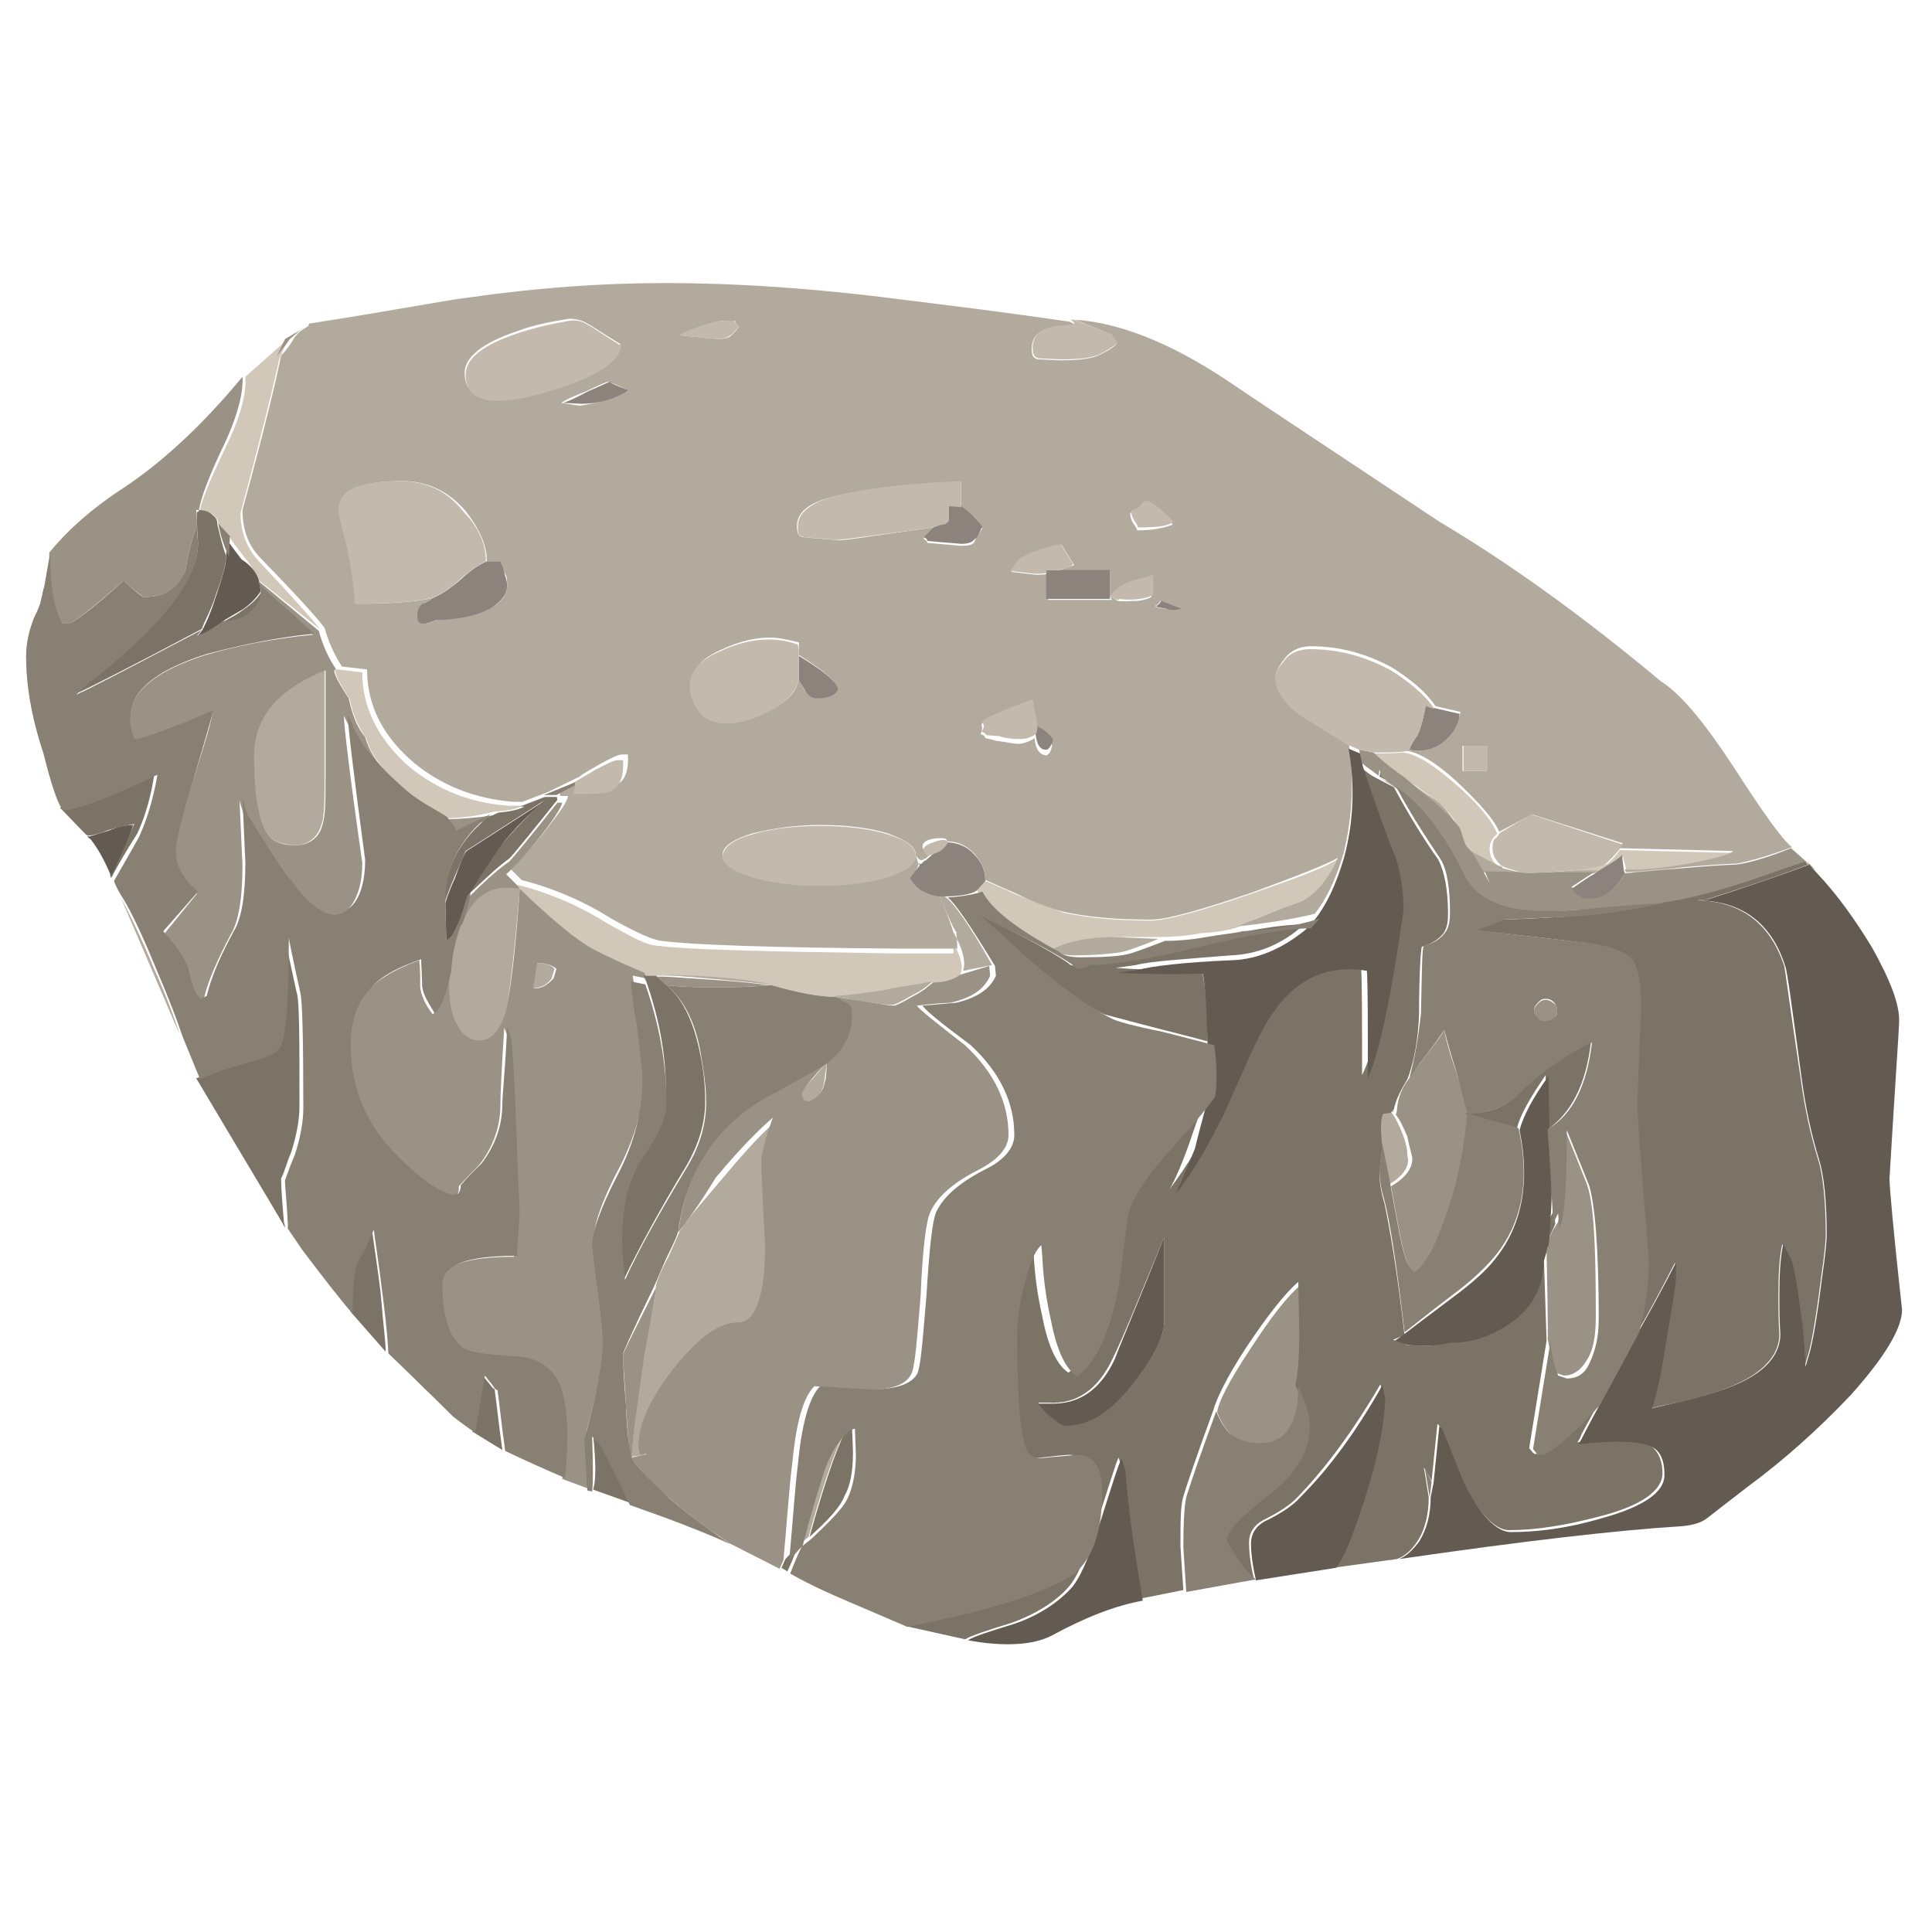 <?xml version="1.0" encoding="utf-8"?>
<!-- Generator: Adobe Illustrator 25.2.3, SVG Export Plug-In . SVG Version: 6.00 Build 0)  -->
<svg version="1.1" id="Ebene_1" xmlns="http://www.w3.org/2000/svg" xmlns:xlink="http://www.w3.org/1999/xlink" x="0px" y="0px"
	 viewBox="0 0 200 200" style="enable-background:new 0 0 200 200;" xml:space="preserve">
<style type="text/css">
	.st0{display:none;}
	.st1{display:inline;fill:#FFFF00;}
	.st2{display:inline;}
	.st3{fill:#D7DED1;fill-opacity:0.976;}
	.st4{fill-rule:evenodd;clip-rule:evenodd;fill:#EEF0EC;fill-opacity:0.976;}
	.st5{fill-rule:evenodd;clip-rule:evenodd;fill:#C4CCBD;fill-opacity:0.976;}
	.st6{fill:#C4CCBE;}
	.st7{fill:#A2AE98;}
	.st8{fill:#ECECEC;}
	.st9{fill:#808080;}
	.st10{fill:#DADED5;}
	.st11{fill:#E2E4DF;fill-opacity:0.976;}
	.st12{display:inline;fill:#3D3C3C;stroke:#3D3C3C;stroke-width:9.375000e-02;}
	.st13{display:inline;fill:#4A494B;stroke:#4A494B;stroke-width:9.375000e-02;}
	.st14{display:inline;fill:#4D4E50;stroke:#4D4E50;stroke-width:9.375000e-02;}
	.st15{display:inline;fill:#452720;stroke:#452720;stroke-width:9.375000e-02;}
	.st16{display:inline;fill:#3C3C3C;stroke:#3C3C3C;stroke-width:9.375000e-02;}
	.st17{display:inline;fill:#4E3E3B;stroke:#4E3E3B;stroke-width:9.375000e-02;}
	.st18{display:inline;fill:#5B5B5F;stroke:#5B5B5F;stroke-width:9.375000e-02;}
	.st19{display:inline;fill:#535356;stroke:#535356;stroke-width:9.375000e-02;}
	.st20{display:inline;fill:#3E3E3D;stroke:#3E3E3D;stroke-width:9.375000e-02;}
	.st21{display:inline;fill:#545458;stroke:#545458;stroke-width:9.375000e-02;}
	.st22{display:inline;fill:#424240;stroke:#424240;stroke-width:9.375000e-02;}
	.st23{display:inline;fill:#792C18;stroke:#792C18;stroke-width:9.375000e-02;}
	.st24{display:inline;fill:#3E3E3F;stroke:#3E3E3F;stroke-width:9.375000e-02;}
	.st25{display:inline;fill:#363636;stroke:#363636;stroke-width:9.375000e-02;}
	.st26{display:inline;fill:#A63010;stroke:#A63010;stroke-width:9.375000e-02;}
	.st27{display:inline;fill:#2C2C2A;stroke:#2C2C2A;stroke-width:9.375000e-02;}
	.st28{display:inline;fill:#444546;stroke:#444546;stroke-width:9.375000e-02;}
	.st29{display:inline;fill:#666366;stroke:#666366;stroke-width:9.375000e-02;}
	.st30{display:inline;fill:#3D3E3E;stroke:#3D3E3E;stroke-width:9.375000e-02;}
	.st31{display:inline;fill:#6B6669;stroke:#6B6669;stroke-width:9.375000e-02;}
	.st32{display:inline;fill:#383736;stroke:#383736;stroke-width:9.375000e-02;}
	.st33{display:inline;fill:#C88D1B;stroke:#C88D1B;stroke-width:9.375000e-02;}
	.st34{display:inline;fill:#ECC21F;stroke:#ECC21F;stroke-width:9.375000e-02;}
	.st35{display:inline;fill:#404141;stroke:#404141;stroke-width:9.375000e-02;}
	.st36{display:inline;fill:#C18E1D;stroke:#C18E1D;stroke-width:9.375000e-02;}
	.st37{display:inline;fill:#373534;stroke:#373534;stroke-width:9.375000e-02;}
	.st38{display:inline;fill:#2B2B2A;stroke:#2B2B2A;stroke-width:9.375000e-02;}
	.st39{display:inline;fill:#2A2A28;stroke:#2A2A28;stroke-width:9.375000e-02;}
	.st40{display:inline;fill:#D2B123;stroke:#D2B123;stroke-width:9.375000e-02;}
	.st41{display:inline;fill:#2D2B2A;stroke:#2D2B2A;stroke-width:9.375000e-02;}
	.st42{display:inline;fill:#973518;stroke:#973518;stroke-width:9.375000e-02;}
	.st43{display:inline;fill:#4B3028;stroke:#4B3028;stroke-width:9.375000e-02;}
	.st44{display:inline;fill:#BD6516;stroke:#BD6516;stroke-width:9.375000e-02;}
	.st45{display:inline;fill:#7F4F25;stroke:#7F4F25;stroke-width:9.375000e-02;}
	.st46{display:inline;fill:#404041;stroke:#404041;stroke-width:9.375000e-02;}
	.st47{display:inline;fill:#48494B;stroke:#48494B;stroke-width:9.375000e-02;}
	.st48{display:inline;fill:#545355;stroke:#545355;stroke-width:9.375000e-02;}
	.st49{display:inline;fill:#5E5B5F;stroke:#5E5B5F;stroke-width:9.375000e-02;}
	.st50{display:inline;fill:#2E2D2B;stroke:#2E2D2B;stroke-width:9.375000e-02;}
	.st51{display:inline;fill:#3A3B3C;stroke:#3A3B3C;stroke-width:9.375000e-02;}
	.st52{display:inline;fill:#AD360D;stroke:#AD360D;stroke-width:9.375000e-02;}
	.st53{display:inline;fill:#BF4E0D;stroke:#BF4E0D;stroke-width:9.375000e-02;}
	.st54{display:inline;fill:#CC7213;stroke:#CC7213;stroke-width:9.375000e-02;}
	.st55{display:inline;fill:#DD9317;stroke:#DD9317;stroke-width:9.375000e-02;}
	.st56{display:inline;fill:#7F6B2B;stroke:#7F6B2B;stroke-width:9.375000e-02;}
	.st57{display:inline;fill:#EEC11F;stroke:#EEC11F;stroke-width:9.375000e-02;}
	.st58{display:inline;fill:#A18B23;stroke:#A18B23;stroke-width:9.375000e-02;}
	.st59{display:inline;fill:#C36412;stroke:#C36412;stroke-width:9.375000e-02;}
	.st60{display:inline;fill:#A7340E;stroke:#A7340E;stroke-width:9.375000e-02;}
	.st61{display:inline;fill:#6E2916;stroke:#6E2916;stroke-width:9.375000e-02;}
	.st62{display:inline;fill:#45271E;stroke:#45271E;stroke-width:9.375000e-02;}
	.st63{display:inline;fill:#A16723;stroke:#A16723;stroke-width:9.375000e-02;}
	.st64{display:inline;fill:#D4911B;stroke:#D4911B;stroke-width:9.375000e-02;}
	.st65{display:inline;fill:#302F2E;stroke:#302F2E;stroke-width:9.375000e-02;}
	.st66{display:inline;fill:#3B3938;stroke:#3B3938;stroke-width:9.375000e-02;}
	.st67{display:inline;fill:#3A3835;stroke:#3A3835;stroke-width:9.375000e-02;}
	.st68{display:inline;fill:#454447;stroke:#454447;stroke-width:9.375000e-02;}
	.st69{display:inline;fill:#4B4B4D;stroke:#4B4B4D;stroke-width:9.375000e-02;}
	.st70{display:inline;fill:#3E3D3F;stroke:#3E3D3F;stroke-width:9.375000e-02;}
	.st71{display:inline;fill:#5D5B5D;stroke:#5D5B5D;stroke-width:9.375000e-02;}
	.st72{display:inline;fill:#3B3B3C;stroke:#3B3B3C;stroke-width:9.375000e-02;}
	.st73{display:inline;fill:#383734;stroke:#383734;stroke-width:9.375000e-02;}
	.st74{display:inline;fill:#2A2A29;stroke:#2A2A29;stroke-width:9.375000e-02;}
	.st75{display:inline;fill:#39393A;stroke:#39393A;stroke-width:9.375000e-02;}
	.st76{display:inline;fill:#2F2E2C;stroke:#2F2E2C;stroke-width:9.375000e-02;}
	.st77{display:inline;fill:#37322B;stroke:#37322B;stroke-width:9.375000e-02;}
	.st78{display:inline;fill:#4A2D1C;stroke:#4A2D1C;stroke-width:9.375000e-02;}
	.st79{display:inline;fill:#6D531F;stroke:#6D531F;stroke-width:9.375000e-02;}
	.st80{display:inline;fill:#2D2D2C;stroke:#2D2D2C;stroke-width:9.375000e-02;}
	.st81{display:inline;fill:#9E7E1E;stroke:#9E7E1E;stroke-width:9.375000e-02;}
	.st82{display:inline;fill:#C8A61F;stroke:#C8A61F;stroke-width:9.375000e-02;}
	.st83{display:inline;fill:#8D4F1C;stroke:#8D4F1C;stroke-width:9.375000e-02;}
	.st84{display:inline;fill:#2E2D29;stroke:#2E2D29;stroke-width:9.375000e-02;}
	.st85{display:inline;fill:#C98C1A;stroke:#C98C1A;stroke-width:9.375000e-02;}
	.st86{display:inline;fill:#A65B17;stroke:#A65B17;stroke-width:9.375000e-02;}
	.st87{display:inline;fill:#923211;stroke:#923211;stroke-width:9.375000e-02;}
	.st88{display:inline;fill:#373737;stroke:#373737;stroke-width:9.375000e-02;}
	.st89{display:inline;fill:#414243;stroke:#414243;stroke-width:9.375000e-02;}
	.st90{display:inline;fill:#383735;stroke:#383735;stroke-width:9.375000e-02;}
	.st91{display:inline;fill:#2C2C2C;stroke:#2C2C2C;stroke-width:9.375000e-02;}
	.st92{display:inline;fill:#2E2E2A;stroke:#2E2E2A;stroke-width:9.375000e-02;}
	.st93{fill-rule:evenodd;clip-rule:evenodd;fill:#D2C8BA;}
	.st94{fill-rule:evenodd;clip-rule:evenodd;fill:#B3AA9E;}
	.st95{fill-rule:evenodd;clip-rule:evenodd;fill:#9B9286;}
	.st96{fill-rule:evenodd;clip-rule:evenodd;fill:#8C847C;}
	.st97{fill-rule:evenodd;clip-rule:evenodd;fill:#C3B9AC;}
	.st98{fill-rule:evenodd;clip-rule:evenodd;fill:#7C7367;}
	.st99{fill-rule:evenodd;clip-rule:evenodd;fill:#635B52;}
	.st100{fill-rule:evenodd;clip-rule:evenodd;fill:#898074;}
</style>
<g class="st0">
	<circle class="st1" cx="100" cy="100" r="99"/>
</g>
<g class="st0">
	<g class="st2">
		<path class="st3" d="M107.1,8.1C96.3,8.1,86.6-1.9,86.6,6c0,1.4-4.8,1.9-4.3,3.1c-29.4,4.8-52.3,22-65.6,47.6
			c-12.1,1.2-6.1,8.3-6.1,18c0,6.8-10.9,13.6-4.1,17c-0.2,2.6-0.3,5.3-0.3,8c0,51.4,41.8,93.2,93.2,93.2c4.8,0,9.6-0.4,14.3-1.1
			c0,0,0,0.1,0,0.1c0,2.7,3.8-1.6,6.8-1.6s4,4.3,4,1.6c0-0.8-0.2-1.6-0.6-2.3c7.7-2.1,13.3-4.6,20.1-8.5c6.3,1.8,7.2,1.9,9.6,0.3
			c5.8-3.9-2.9-9.1,8.6-5.8c3,0.9-0.9-2.7-3-4.4c2.7-2.3,5.3-4.7,7.8-7.3c1.2,2.1,1-3.5,3.4-3.5c3.7,0,2.6-1.5,2.6-5.6
			c0-2.9,5-0.3,2.8-1.5c8.9-12.7,14.8-27.7,16.5-43.9c3.1-1.5,2.6-8.4-0.2-17.4c-3.1-10.1,2.7-20.5-0.9-20.5c-0.8,0-1.6,0.5-2.4,1.3
			c-9.6-31.6-32.6-54.7-64.9-62.4c0.9-1.7-2.7-2.5-2.7-4.4C121.1-1.9,117.9,8.1,107.1,8.1L107.1,8.1z"/>
		<g>
			<path class="st4" d="M94.5,8.8c-2.3,0.1-3.5,2.7-5.2,4.4c-7.6,0.4-15.4,2.3-22.9,6.6c-18.9,10.8-32,28-40.5,43.4
				c-3.5-0.1-7.1-1-10.6-0.9c-3.9,1.1-2.3,5.5-0.7,7.9c1.7,3.7,0.8,8.4-2.2,11.1c-3.2,1.7-2.1,5.7,1.4,5.7c0.4,0.1,0.7,0.2,1.1,0.2
				c-2,5.4-2.8,8.7-2.8,8.7S112.9,7.2,155,41.1c0,0-15.6-14.4-36.5-22.6c0.3-2.6,1.7-6.6-1.2-8c-2.8,1.4-6,1.3-9,1.5
				C103.8,12.9,100,10,95.8,9C95.4,8.8,94.9,8.8,94.5,8.8L94.5,8.8z"/>
			<path class="st5" d="M182.4,119.9c-51.1,27.7-84,60-136.1,49.4c0,0,32.3,21.1,67,17.7c0.8,0.8,1.6,1.7,2.7,2.1
				c2.1,0.3,4.1-1.3,5.6-2.6c0.3-0.3,0.5-0.7,0.6-1c8.2-1.9,16.5-5.3,24.2-10.9c1.5,1.4,3,2.9,4.7,2.5c1.8-2.3,3.9-4.5,5.5-6.7
				c-0.1-0.9-0.4-2.5-0.8-3.8c2.5-2.6,5-5.4,7.4-8.6c1.9-1.3,3.7-2.7,5.2-4.4c1-1.2,2.5-2.6,1.6-4.3c-0.1-0.2-0.4-0.4-0.6-0.7
				C174.3,140.7,178.7,131.2,182.4,119.9L182.4,119.9z"/>
		</g>
	</g>
	<g class="st2">
		<path class="st6" d="M107.3,102c0,15.7-12.8,28.5-28.5,28.5S50.4,117.7,50.4,102s12.8-28.5,28.5-28.5
			C94.6,73.5,107.3,86.3,107.3,102z"/>
		<path class="st7" d="M75.2,76.4C62,78.3,52.6,89.6,52.6,102.5c3-11.1,12.5-18.5,24.7-20.3c8.9-1.3,17.3,0.1,23.7,5.6
			C95.4,79.6,85.6,74.8,75.2,76.4L75.2,76.4z"/>
		<path class="st8" d="M73.7,71.8c-13.1,1.9-23.4,11.4-23.4,24.3c3-11.1,12.3-20,24.5-21.8c8.9-1.3,17.5,1.5,23.9,7
			C93.1,73.2,84,70.3,73.7,71.8L73.7,71.8z"/>
		<path class="st7" d="M107.4,101.3c-0.1,2.9-0.7,5.7-1.5,8.4c0.7-0.4,1.4-0.7,2.2-1C108.2,106.2,108,103.7,107.4,101.3z
			 M113.2,111.3c-0.1,3.7-2.5,7.2-6.2,8.6c-2.8,0.9-5.3,1.5-5.6-1.9c-0.5,0.6-1,1.2-1.5,1.8c-0.3-0.1-0.7-0.3-0.9-0.4
			c0.2,0.2,0.5,0.4,0.8,0.7c-3,3.4-6.9,6.1-11.4,7.9c-8.4,3.3-17.4,2.4-24.8-1.5c7.2,6.7,18.7,11,28.4,7.2c5-2,9-5.6,11.7-10.1
			c0.4-1.5,1.1-0.8,4.5-1.8C112.3,120.2,114.2,115.4,113.2,111.3L113.2,111.3z"/>
		<path class="st6" d="M95.6,170.4c0,6.8-5.5,12.2-12.2,12.2s-12.2-5.5-12.2-12.2s5.5-12.2,12.2-12.2S95.6,163.6,95.6,170.4z"/>
		<path class="st7" d="M81.8,159.4c-5.6,0.8-9.7,5.7-9.7,11.2c1.3-4.8,5.4-8,10.6-8.7c3.8-0.6,7.5,0,10.2,2.4
			C90.5,160.8,86.3,158.7,81.8,159.4L81.8,159.4z"/>
		<path class="st8" d="M81.2,157.4c-5.6,0.8-10.1,4.9-10.1,10.4c1.3-4.8,5.3-8.6,10.5-9.4c3.8-0.6,7.5,0.7,10.3,3
			C89.5,158,85.7,156.8,81.2,157.4L81.2,157.4z"/>
		<path class="st7" d="M89.1,184.1c5.3-2.1,7.8-8.5,6.6-13.9c-0.2,4.9-3.3,9.6-8.2,11.5c-3.6,1.4-7.5,1-10.7-0.7
			C80.1,183.9,85,185.7,89.1,184.1L89.1,184.1z"/>
		<path class="st8" d="M85.9,181.4c5.5-1.4,9.1-6.6,8.6-12.1c-0.8,4.9-4.1,8.5-9.2,9.8c-3.8,0.9-7.9,0.6-10.9-1.5
			C77.2,180.9,81.6,182.4,85.9,181.4L85.9,181.4z"/>
		<path class="st6" d="M44.1,124.3c0,3.2-2.6,5.8-5.8,5.8c-3.2,0-5.8-2.6-5.8-5.8c0-3.2,2.6-5.8,5.8-5.8
			C41.5,118.5,44.1,121.1,44.1,124.3z"/>
		<path class="st9" d="M37.6,119c-2.7,0.4-4.6,2.7-4.6,5.4c0.6-2.3,2.6-3.8,5.1-4.1c1.8-0.3,3.5,0,4.8,1.2
			C41.7,119.7,39.7,118.7,37.6,119z"/>
		<path class="st8" d="M37.2,118.1c-2.7,0.4-4.8,2.3-4.8,5c0.6-2.3,2.5-4.1,5-4.5c1.8-0.3,3.6,0.3,4.9,1.4
			C41.2,118.4,39.4,117.8,37.2,118.1L37.2,118.1z"/>
		<path class="st9" d="M41.1,130.8c2.5-1,3.7-4.1,3.2-6.6c-0.1,2.4-1.5,4.6-3.9,5.5c-1.7,0.7-3.6,0.5-5.1-0.3
			C36.7,130.7,39,131.6,41.1,130.8L41.1,130.8z"/>
		<path class="st8" d="M39.5,129.5c2.7-0.7,4.3-3.2,4.1-5.8c-0.4,2.3-2,4.1-4.4,4.7c-1.8,0.5-3.8,0.3-5.2-0.7
			C35.3,129.3,37.4,130.1,39.5,129.5L39.5,129.5z"/>
		<path class="st10" d="M69,53.4c0,6.1-4.9,11-11,11s-11-4.9-11-11s4.9-11,11-11S69,47.3,69,53.4z"/>
		<path class="st9" d="M56.6,43.5c-5.1,0.7-8.8,5.1-8.8,10.1c1.2-4.3,4.8-7.2,9.6-7.9c3.4-0.5,6.7,0,9.2,2.1
			C64.4,44.7,60.6,42.9,56.6,43.5L56.6,43.5z"/>
		<path class="st8" d="M56,41.7c-5.1,0.7-9.1,4.4-9.1,9.4c1.2-4.3,4.8-7.7,9.5-8.4c3.4-0.5,6.8,0.6,9.2,2.7
			C63.5,42.3,60,41.1,56,41.7L56,41.7z"/>
		<path class="st9" d="M63.1,65.8c4.8-1.9,7.1-7.6,6-12.5c-0.2,4.5-2.9,8.6-7.4,10.3c-3.3,1.3-6.8,0.9-9.6-0.6
			C54.9,65.6,59.4,67.2,63.1,65.8L63.1,65.8z"/>
		<path class="st8" d="M60.3,63.3c5-1.2,8.2-6,7.7-10.9c-0.7,4.4-3.7,7.7-8.3,8.9c-3.4,0.8-7.1,0.6-9.8-1.4
			C52.3,62.9,56.3,64.3,60.3,63.3L60.3,63.3z"/>
		<path class="st10" d="M129.4,36.7c0,3.2-2.6,5.8-5.8,5.8c-3.2,0-5.8-2.6-5.8-5.8c0-3.2,2.6-5.8,5.8-5.8
			C126.8,30.8,129.4,33.5,129.4,36.7z"/>
		<path class="st9" d="M122.8,31.4c-2.7,0.4-4.6,2.7-4.6,5.4c0.6-2.3,2.6-3.8,5.1-4.1c1.8-0.3,3.5,0,4.8,1.2
			C127,32.1,125,31.1,122.8,31.4z"/>
		<path class="st8" d="M122.5,30.5c-2.7,0.4-4.8,2.3-4.8,5c0.6-2.3,2.5-4.1,5-4.5c1.8-0.3,3.6,0.3,4.9,1.4
			C126.5,30.7,124.7,30.1,122.5,30.5L122.5,30.5z"/>
		<path class="st9" d="M126.3,43.2c2.5-1,3.7-4.1,3.2-6.6c-0.1,2.4-1.5,4.6-3.9,5.5c-1.7,0.7-3.6,0.5-5.1-0.3
			C122,43.1,124.3,44,126.3,43.2L126.3,43.2z"/>
		<path class="st8" d="M124.8,41.9c2.7-0.7,4.3-3.2,4.1-5.8c-0.4,2.3-2,4.1-4.4,4.7c-1.8,0.5-3.8,0.3-5.2-0.7
			C120.6,41.7,122.7,42.4,124.8,41.9L124.8,41.9z"/>
		<path class="st6" d="M175.3,135.1c-1,5.1-5.4,8.6-9.6,7.7c-4.3-0.8-7-5.7-6-10.9s5.4-8.6,9.6-7.7
			C173.7,125.1,176.3,130,175.3,135.1z"/>
		<path class="st7" d="M168.1,124.9c-3.7-0.1-7.1,3.1-7.9,7.3c1.5-3.5,4.7-5.4,8.1-5.3c2.5,0,4.8,1,6.1,3.1
			C173.5,127.1,171.1,125,168.1,124.9L168.1,124.9z"/>
		<path class="st8" d="M168,123.4c-3.7-0.1-7.2,2.4-8,6.7c1.5-3.5,4.7-5.9,8.1-5.8c2.5,0,4.7,1.4,6.1,3.6
			C173.3,124.9,171,123.4,168,123.4L168,123.4z"/>
		<path class="st7" d="M169.1,144.7c3.7-0.9,6.3-5.5,6.3-9.7c-0.9,3.7-3.5,6.9-6.9,7.7c-2.5,0.6-4.9-0.1-6.7-1.9
			C163.3,143.4,166.2,145.4,169.1,144.7L169.1,144.7z"/>
		<path class="st8" d="M167.4,142.2c3.7-0.3,6.8-3.9,7.3-8.1c-1.3,3.6-3.9,6-7.4,6.3c-2.6,0.2-5.1-0.6-6.7-2.5
			C161.9,140.7,164.5,142.5,167.4,142.2L167.4,142.2z"/>
		<path class="st6" d="M113.3,111.7c0,5.1-4.1,9.2-9.2,9.2c-5.1,0-9.2-4.1-9.2-9.2c0-5.1,4.1-9.2,9.2-9.2
			C109.2,102.5,113.3,106.6,113.3,111.7z"/>
		<path class="st8" d="M110.2,113.2c-0.1,3.7-6.3,5.3-10.7,4.7c-5.2,3.6-8.2,4.6-15.3,7.4c-10.1,2-18.4-0.9-25.8-4.9
			c7.2,6.7,18.7,11,28.4,7.2c5-2,9.9-4,12.7-8.4c1.4,0.2,2.4,0.9,4.9,0.8C106.2,120.1,110.2,120.5,110.2,113.2L110.2,113.2z"/>
		<path class="st6" d="M126.9,140c0,6.4-5.2,11.6-11.6,11.6c-6.4,0-11.6-5.2-11.6-11.6c0-6.4,5.2-11.6,11.6-11.6
			C121.7,128.4,126.9,133.6,126.9,140z"/>
		<path class="st7" d="M113.8,129.6c-5.3,0.8-9.2,5.4-9.2,10.6c1.2-4.5,5.1-7.5,10-8.2c3.6-0.5,7,0,9.6,2.3
			C122,130.9,118,128.9,113.8,129.6L113.8,129.6z"/>
		<path class="st8" d="M113.2,127.7c-5.3,0.8-9.5,4.6-9.5,9.8c1.2-4.5,5-8.1,9.9-8.8c3.6-0.5,7.1,0.6,9.7,2.8
			C121.1,128.3,117.4,127.1,113.2,127.7L113.2,127.7z"/>
		<path class="st7" d="M120.8,152.9c5-2,7.4-8,6.2-13.1c-0.2,4.7-3.1,9-7.7,10.8c-3.4,1.3-7.1,1-10.1-0.6
			C112.2,152.7,116.8,154.4,120.8,152.9L120.8,152.9z"/>
		<path class="st8" d="M117.8,150.3c5.2-1.3,8.6-6.2,8.1-11.4c-0.8,4.6-3.9,8.1-8.7,9.2c-3.5,0.9-7.5,0.6-10.3-1.4
			C109.5,149.8,113.6,151.4,117.8,150.3L117.8,150.3z"/>
		<path class="st11" d="M86.6,22.1c0.4,2.3-3.3,4.8-8.3,5.7c-5,0.9-9.4-0.2-9.8-2.5c-0.4-2.3,3.3-4.8,8.3-5.7
			C81.8,18.7,86.2,19.8,86.6,22.1z"/>
		<path class="st9" d="M75.7,20.2c-4.1,1-6.9,3.2-6.5,5.1c0.7-1.8,3.5-3.4,7.3-4.3c2.8-0.7,5.5-1,7.7-0.6
			C82.2,19.6,79,19.4,75.7,20.2L75.7,20.2z"/>
		<path class="st8" d="M75.1,19.7c-4.1,1-7.1,3-6.8,4.8c0.7-1.8,3.4-3.6,7.2-4.6c2.8-0.7,5.6-0.8,7.8-0.4
			C81.3,18.8,78.4,18.9,75.1,19.7L75.1,19.7z"/>
		<path class="st9" d="M82.6,27.6c3.8-1.4,5.3-3.9,4.1-5.5c0.1,1.7-1.8,3.6-5.4,4.9c-2.6,0.9-5.5,1.4-7.9,1.2
			C75.9,28.7,79.6,28.7,82.6,27.6L82.6,27.6z"/>
		<path class="st8" d="M80.1,27.1c4-1.2,6.3-3.4,5.6-5.2c-0.3,1.8-2.5,3.4-6.2,4.5c-2.7,0.8-5.8,1.3-8.1,0.9
			C73.5,28.1,76.9,28,80.1,27.1L80.1,27.1z"/>
		<path class="st6" d="M42.2,160.1c2.3,5.2,2.3,10.3,0,11.3c-2.2,1-6-2.5-8.2-7.7c-2.3-5.2-2.3-10.3,0-11.3
			C36.3,151.4,39.9,154.9,42.2,160.1z"/>
		<path class="st7" d="M33.9,153.6c-1.6,1.4-1.3,5.8,0.6,10.1c-1.2-3.9-0.9-7,0.6-8.3c1.1-1,2.5-1.1,4.2,0.4
			C37.2,153.4,35.1,152.5,33.9,153.6L33.9,153.6z"/>
		<path class="st8" d="M33,152.2c-1.6,1.5-1.7,5.3,0.2,9.6c-1.2-3.9-1.2-7.5,0.3-8.8c1.1-1,2.7-0.6,4.5,0.8
			C36,151.4,34.2,151,33,152.2L33,152.2z"/>
		<path class="st7" d="M44.7,171.7c1.1-2.4-0.3-7.7-2.5-11.7c1.6,3.9,2.1,7.9,1.2,10.1c-0.7,1.6-2.1,1.9-3.8,1.1
			C41.6,172.9,43.8,173.6,44.7,171.7L44.7,171.7z"/>
		<path class="st8" d="M42.7,170.1c1.4-1.9,0.8-6.4-1.3-10.7c1.4,3.9,1.5,7.2,0.2,8.9c-0.9,1.3-2.4,1.6-4.1,0.4
			C39.6,171,41.6,171.6,42.7,170.1L42.7,170.1z"/>
	</g>
	<g class="st2">
		<path class="st6" d="M160.9,63.2c2,7.3-3.3,15-11.8,17.2c-8.4,2.2-16.9-1.8-18.8-9.1s3.3-15,11.8-17.2
			C150.5,51.9,158.9,55.9,160.9,63.2L160.9,63.2z"/>
		<path class="st7" d="M140.5,56c-6.8,2.7-10.5,9.4-8.9,15.3c0.2-5.6,4.4-10.4,10.7-13c4.7-1.9,9.3-2.4,13.4-0.8
			C151.7,54.5,145.8,53.8,140.5,56L140.5,56z"/>
		<path class="st8" d="M139.1,54c-6.8,2.8-11.2,8.6-9.6,14.6c0.2-5.6,4.1-11,10.4-13.6c4.7-1.9,9.6-1.8,13.7-0.2
			C149.7,51.9,144.5,51.9,139.1,54L139.1,54z"/>
		<path class="st7" d="M156.7,80.1c6.1-4,7.4-11.7,4.3-17.1c1.2,5.4-1.3,11.4-6.9,15.1c-4.1,2.7-9,3.6-13.5,2.8
			C145.3,82.9,151.9,83.2,156.7,80.1L156.7,80.1z"/>
		<path class="st8" d="M151.9,78.2c6.5-3.3,9.5-10.2,7.2-15.9c0.4,5.5-2.7,10.5-8.7,13.6c-4.4,2.3-9.7,3.3-14,2.1
			C140.8,80.6,146.7,80.8,151.9,78.2L151.9,78.2z"/>
		<path class="st7" d="M139.2,67.2c-1.4,0.6-2.1,1.8-1.7,3c0-1.1,0.9-2,2.1-2.5c0.9-0.4,1.8-0.5,2.6-0.1
			C141.4,66.9,140.3,66.8,139.2,67.2L139.2,67.2z"/>
		<path class="st8" d="M138.9,66.8c-1.4,0.6-2.2,1.7-1.9,2.8c0-1.1,0.8-2.1,2.1-2.7c0.9-0.4,1.9-0.4,2.7,0
			C141,66.4,140,66.4,138.9,66.8L138.9,66.8z"/>
		<path class="st7" d="M142.4,71.9c1.2-0.8,1.4-2.3,0.8-3.4c0.2,1.1-0.3,2.2-1.4,2.9c-0.8,0.5-1.8,0.7-2.7,0.6
			C140.1,72.5,141.4,72.5,142.4,71.9L142.4,71.9z"/>
		<path class="st8" d="M141.4,71.6c1.3-0.7,1.9-2,1.4-3.1c0.1,1.1-0.5,2.1-1.7,2.7c-0.9,0.4-1.9,0.7-2.7,0.4
			C139.3,72,140.5,72.1,141.4,71.6L141.4,71.6z"/>
		<path class="st7" d="M145.7,60.7c-1,0.4-1.5,1.3-1.3,2.1c0-0.8,0.6-1.4,1.5-1.8c0.7-0.3,1.3-0.3,1.9-0.1
			C147.3,60.5,146.5,60.4,145.7,60.7L145.7,60.7z"/>
		<path class="st8" d="M145.5,60.4c-1,0.4-1.6,1.2-1.4,2.1c0-0.8,0.6-1.5,1.5-1.9c0.7-0.3,1.4-0.2,1.9,0
			C147,60.1,146.3,60.1,145.5,60.4L145.5,60.4z"/>
		<path class="st7" d="M148,64.1c0.8-0.6,1-1.6,0.6-2.4c0.2,0.7-0.2,1.6-1,2.1c-0.6,0.4-1.3,0.5-1.9,0.4
			C146.4,64.5,147.4,64.5,148,64.1L148,64.1z"/>
		<path class="st8" d="M147.4,63.8c0.9-0.5,1.4-1.4,1-2.2c0,0.8-0.4,1.5-1.2,1.9c-0.6,0.3-1.4,0.5-2,0.3
			C145.8,64.2,146.6,64.2,147.4,63.8L147.4,63.8z"/>
	</g>
	<g class="st2">
		<path class="st6" d="M87,91.8c0,3.8-3.3,6.9-7.5,6.9c-4.1,0-7.5-3.1-7.5-6.9c0-3.8,3.3-6.9,7.5-6.9S87,88,87,91.8z"/>
		<path class="st7" d="M78.6,85.6c-3.4,0.5-5.9,3.2-5.9,6.3c0.8-2.7,3.3-4.5,6.4-4.9c2.3-0.3,4.5,0,6.2,1.4
			C83.8,86.4,81.3,85.3,78.6,85.6L78.6,85.6z"/>
		<path class="st8" d="M78.2,84.5c-3.4,0.5-6.1,2.7-6.1,5.9c0.8-2.7,3.2-4.8,6.4-5.3c2.3-0.3,4.6,0.4,6.2,1.7
			C83.2,84.9,80.9,84.2,78.2,84.5L78.2,84.5z"/>
		<path class="st7" d="M83,99.5c3.2-1.2,4.8-4.8,4-7.8c-0.1,2.8-2,5.4-5,6.4c-2.2,0.8-4.6,0.6-6.5-0.4C77.5,99.4,80.5,100.5,83,99.5
			L83,99.5z"/>
		<path class="st8" d="M81.1,98c3.4-0.8,5.5-3.7,5.2-6.8c-0.5,2.7-2.5,4.8-5.6,5.5c-2.3,0.5-4.8,0.3-6.6-0.8
			C75.7,97.7,78.4,98.6,81.1,98L81.1,98z"/>
		<path class="st6" d="M116.2,162.2c0,2.6-2.1,4.8-4.8,4.8c-2.6,0-4.8-2.1-4.8-4.8s2.1-4.8,4.8-4.8
			C114.1,157.5,116.2,159.6,116.2,162.2z"/>
		<path class="st7" d="M110.9,157.9c-2.2,0.3-3.8,2.2-3.8,4.3c0.5-1.9,2.1-3.1,4.1-3.4c1.5-0.2,2.9,0,4,0.9
			C114.2,158.4,112.6,157.6,110.9,157.9L110.9,157.9z"/>
		<path class="st8" d="M110.6,157.2c-2.2,0.3-3.9,1.9-3.9,4.1c0.5-1.9,2.1-3.3,4.1-3.6c1.5-0.2,2.9,0.2,4,1.2
			C113.8,157.4,112.4,156.9,110.6,157.2z"/>
		<path class="st7" d="M113.7,167.5c2.1-0.8,3-3.3,2.6-5.4c-0.1,1.9-1.3,3.7-3.2,4.4c-1.4,0.6-2.9,0.4-4.1-0.2
			C110.2,167.4,112.1,168.1,113.7,167.5L113.7,167.5z"/>
		<path class="st8" d="M112.4,166.5c2.1-0.5,3.5-2.6,3.3-4.7c-0.3,1.9-1.6,3.3-3.6,3.8c-1.4,0.4-3.1,0.2-4.2-0.6
			C109,166.2,110.8,166.9,112.4,166.5L112.4,166.5z"/>
		<path class="st6" d="M83.5,167.3c0,2-1.6,3.6-3.6,3.6c-2,0-3.6-1.6-3.6-3.6s1.6-3.6,3.6-3.6C81.8,163.7,83.5,165.3,83.5,167.3z"/>
		<path class="st7" d="M79.4,164c-1.7,0.2-2.9,1.7-2.9,3.3c0.4-1.4,1.6-2.4,3.1-2.6c1.1-0.2,2.2,0,3,0.7
			C82,164.4,80.7,163.8,79.4,164L79.4,164z"/>
		<path class="st8" d="M79.2,163.5c-1.7,0.2-3,1.4-3,3.1c0.4-1.4,1.6-2.5,3.1-2.7c1.1-0.2,2.2,0.2,3,0.9
			C81.7,163.7,80.5,163.3,79.2,163.5L79.2,163.5z"/>
		<path class="st7" d="M81.5,171.3c1.6-0.6,2.3-2.5,2-4.1c0,1.4-1,2.8-2.4,3.4c-1.1,0.4-2.2,0.3-3.2-0.2
			C78.8,171.3,80.3,171.8,81.5,171.3L81.5,171.3z"/>
		<path class="st8" d="M80.6,170.6c1.6-0.4,2.7-2,2.5-3.6c-0.2,1.4-1.2,2.5-2.7,2.9c-1.1,0.3-2.3,0.2-3.2-0.4
			C78,170.4,79.3,170.8,80.6,170.6L80.6,170.6z"/>
		<path class="st6" d="M102.6,160.8c0,1.5-1.3,2.8-2.8,2.8s-2.8-1.3-2.8-2.8c0-1.5,1.3-2.8,2.8-2.8S102.6,159.3,102.6,160.8z"/>
		<path class="st7" d="M99.4,158.3c-1.3,0.2-2.2,1.3-2.2,2.6c0.3-1.1,1.3-1.8,2.4-2c0.9-0.1,1.7,0,2.3,0.6
			C101.4,158.6,100.5,158.2,99.4,158.3L99.4,158.3z"/>
		<path class="st8" d="M99.3,157.8c-1.3,0.2-2.3,1.1-2.3,2.4c0.3-1.1,1.2-2,2.4-2.1c0.9-0.1,1.7,0.1,2.3,0.7
			C101.2,158,100.3,157.7,99.3,157.8L99.3,157.8z"/>
		<path class="st7" d="M101.1,164c1.2-0.5,1.8-2,1.5-3.2c0,1.1-0.7,2.2-1.9,2.6c-0.8,0.3-1.7,0.2-2.4-0.1
			C99,163.9,100.2,164.4,101.1,164L101.1,164z"/>
		<path class="st8" d="M100.4,163.3c1.3-0.3,2.1-1.5,2-2.8c-0.2,1.1-0.9,2-2.1,2.2c-0.9,0.2-1.8,0.1-2.5-0.3
			C98.4,163.2,99.4,163.6,100.4,163.3L100.4,163.3z"/>
		<path class="st6" d="M151.9,166.7c0.7,2.6-1.2,5.5-4.5,6.4c-3.2,1-6.5-0.3-7.3-2.9c-0.7-2.6,1.2-5.5,4.5-6.4
			S151.2,164.2,151.9,166.7L151.9,166.7z"/>
		<path class="st7" d="M144,164.5c-2.6,1.1-4,3.5-3.4,5.7c0.1-2,1.7-3.8,4.1-4.8c1.8-0.7,3.6-1.1,5.1-0.6
			C148.4,163.8,146.1,163.7,144,164.5L144,164.5z"/>
		<path class="st8" d="M143.5,163.9c-2.6,1.1-4.2,3.3-3.6,5.4c0.1-2,1.5-4,4-5.1c1.8-0.7,3.7-0.8,5.3-0.3
			C147.6,162.9,145.6,163,143.5,163.9L143.5,163.9z"/>
		<path class="st7" d="M150.4,172.9c2.3-1.5,2.8-4.3,1.6-6.2c0.5,1.9-0.5,4.1-2.6,5.5c-1.6,1.1-3.4,1.5-5.2,1.3
			C146,174.1,148.6,174.1,150.4,172.9L150.4,172.9z"/>
		<path class="st8" d="M148.6,172.3c2.5-1.3,3.6-3.8,2.7-5.8c0.2,2-1,3.8-3.3,5c-1.7,0.9-3.7,1.4-5.4,1
			C144.3,173.4,146.6,173.3,148.6,172.3L148.6,172.3z"/>
		<path class="st6" d="M181.2,93.3c0,4.1-2.7,7.5-5.9,7.5c-3.3,0-5.9-3.4-5.9-7.5c0-4.2,2.7-7.5,5.9-7.5
			C178.6,85.8,181.2,89.2,181.2,93.3z"/>
		<path class="st7" d="M174.6,86.6c-2.7,0.5-4.7,3.5-4.7,6.9c0.6-2.9,2.6-4.9,5.1-5.4c1.9-0.3,3.6,0,4.9,1.5
			C178.8,87.4,176.7,86.2,174.6,86.6L174.6,86.6z"/>
		<path class="st8" d="M174.2,85.4c-2.7,0.5-4.8,3-4.8,6.4c0.6-2.9,2.6-5.3,5.1-5.8c1.9-0.3,3.6,0.4,4.9,1.9
			C178.3,85.7,176.4,84.9,174.2,85.4L174.2,85.4z"/>
		<path class="st7" d="M178.1,101.8c2.6-1.3,3.8-5.2,3.2-8.5c-0.1,3-1.6,5.9-4,7c-1.8,0.9-3.6,0.7-5.2-0.4
			C173.7,101.6,176.1,102.8,178.1,101.8L178.1,101.8z"/>
		<path class="st8" d="M176.6,100.1c2.7-0.8,4.4-4.1,4.1-7.5c-0.4,3-2,5.3-4.5,6c-1.8,0.6-3.8,0.4-5.3-0.9
			C172.3,99.8,174.4,100.8,176.6,100.1L176.6,100.1z"/>
		<path class="st7" d="M99.4,106.4c-2.8,2-3.8,5.5-2.4,8.3c-0.5-2.7,0.9-5.5,3.5-7.3c2-1.4,4.1-2.1,6.1-1.6
			C104.5,104.8,101.7,104.9,99.4,106.4L99.4,106.4z"/>
		<path class="st8" d="M99.8,104.8c-3.2,1.4-5.2,4.2-4.4,7.3c0-2.8,1.9-5.5,4.8-6.7c2.2-0.9,4.5-0.8,6.5,0
			C104.8,103.7,102.3,103.7,99.8,104.8L99.8,104.8z"/>
	</g>
</g>
<g id="g1483" transform="translate(28.169,-118.73)" class="st0">
	<path id="path8363" class="st12" d="M80.9,123.5c-3.5,0-8,1.2-9.4,4.8c1.1,6.5,0,13.4,3.1,19.5c1.8,0.4,3.6,0.8,5.3,1.2
		c-1.3-2-4.6-4.7-2.1-7.2c5-6.4,13.7-7.5,19.5-13c1.3-1.2,5.4-2.6,1.5-2.9C93,124.5,87,123.4,80.9,123.5z"/>
	<path id="path8366" class="st13" d="M98,126.1c-3.8,2.8-7.6,5.8-12.1,7.6c-4.2,2.2-9.2,4.8-10.9,9.6c-0.2,2.1,1.2,4.9,3.2,5.3
		c1.4,0.3,4-0.5,4.8,0.3c-1.4,3.9,1.8,7.1,2.7,10.6c1.8,4.6,2.9,10.2,7.6,12.8c2,0.8,0.1,3.3,1.2,4.9c2,3.8,7.2,2.9,10.2,0.9
		c2.7-2,1.4-7,5.2-7.8c4.5-2.5,10.1-2.2,14.3-5.1c1.1-0.8,2-2.1,2.1-3.5c2.7,0.3,4-0.3,2.5-3c1.8-0.6,2-2,1.7-3.6
		c0.2-3.7,0.9-7.7-1.3-11.1c-1.4-3.1-5.1-3.8-7.5-5.8c-1.6,0.2-3.4-1.8-5.3-1.1c-4.6,1.1-9.6,0.6-14.2,1.3c1.9-2.5,4.9-3.4,7.2-5.4
		c0.4-2.2-0.9-3.3-2.8-3.9C104.2,127.7,101,126.1,98,126.1z M98.2,138.4c-0.1,1.8,0.3,3.5,0.8,5.2c4.5,0.3,8.6-4.6,13-1.9
		c3.8,1.7,8.1-0.7,11.8,1.3c3.3,1.1,3.1,4.9,2.7,7.8c0.7,2.6-2.3,4.7-1.1,7.4c0.6,1.3-1.7,1.3-2.1,2.4c-1.7,2.3-3.6,4.6-6.6,4.7
		c-5.6,1-12,3.1-14.5,8.7c-0.5,1.9-2.9,3.5-4.3,1.8c0.6-2.5,0-5.4-2-7.2c-1.3,1.5-1.8-1-3.1-1.4c-2.8-2-2.9-6.1-4.6-8.9
		c-0.9-2.4-2.6-5.1-1.6-7.7c2.3-0.5,3.8-2.8,3.4-5.1c-3.8-1.1-8.4,1.4-11.6-1.4c-1.3-1,1.4-0.9,1.9-1.5c1.9-0.5,3.2-3.3,5.2-1.9
		c1.9,1.2,3.7-1.1,5.8-0.5C93.8,140.3,96.5,140.1,98.2,138.4z"/>
	<path id="path8369" class="st14" d="M55.1,127c-6.3-0.2-9.1,6.5-14.1,8.8c-1.8,1.2-4.6,0.5-5.2,3c-3.1,4.7-9.1,6.6-14.5,5.3
		c-2.8-0.9-4.8,2-7,3.5c-2.3,1.9-4.3,4.7-3.4,7.8c0.2,2.6,2.9,5.6,0.5,7.8C7.9,168,2.8,172,1.6,178c-0.2,2.9,0.5,5.8,0.9,8.6
		c4.5,0,7.7,3.7,11.8,4.5c3.3,0,6.5-1.4,9.6-1.5c1.4,1.1,3.1,2,4.9,1.9c-0.9,3.7,2.4-0.1,3.1,0.5c0,1.6,2.7,1,4.1,1.1
		c7.3-0.7,12.6-6.3,18.6-9.8c4.4-3.3,9.2-5.9,14.1-8c2.2-2,1.8-5.6,4.6-7.2c2-2,4.1-3.9,5.9-6.2c-0.3-2.2-1-4.1-3.1-5.2
		c-2.7-2-5.3-4.6-8.7-5.1c1.8,4,7.2,5.6,8.2,10.1c-4.1,4.8-8.9,9.1-13.8,13.1c-7.1,4.9-14.2,10.8-22.7,12.7
		c-5.6,0.5-11.1-1.1-16.7-1.3c-2.4,0.4-5.1,1.5-7.1-0.5c-2-1.5-5.1-1.5-6.7-3.4c-1.1-4.5,1.7-9.1,3.8-12.9c2-2.9,3.3-6.2,5-9.1
		c2.7-2.5,7-3.1,8.9-6.6c2.4-4.1,5.7-7.7,10.1-9.8c2.7-1.3,4-5,7.5-4.6c2-0.2,4.1,0.4,5.7,1.7c3.2-2.6,6.3-5.3,10.5-5.7
		c1.9,0,4.3-1.5,5.5,0.5c3.2,3.3,1.8-0.7,0.7-2.8C64.7,128.6,59.4,127,55.1,127z"/>
	<path id="path8372" class="st15" d="M72.3,127.2c-3.6,0.8-7.1,1.9-10.7,2.7c2.2,2.2,4.6,4.5,5.4,7.5c0.7,1.6,3.8,1.9,2.3,4
		c-2.2,4,2.3,1.2,4.5,0.8c1.6-1,0.1-4.1,0.3-6c-0.2-3.2-0.5-6.3-0.9-9.4C73,127.1,72.6,127.2,72.3,127.2z"/>
	<path id="path8375" class="st16" d="M107.6,131c0.5,2-2.5,2.1-3.5,3.3c-2.4,1.4-4.2,3.8-4.8,6.6c6-1.8,12.4-0.9,18.5-2.1
		c2,0.5,3.8,2.6,5.8,0.6c-4.5-3.5-10.1-6.8-15.4-9.7C106.7,128.5,107.9,130.4,107.6,131z"/>
	<path id="path8377" class="st16" d="M145.9,201c-1.4,0.3-2.7,0.8-4,1.3c1.3,0.9,2.7,1.9,4,2.8C146,203.6,149.4,199.3,145.9,201
		L145.9,201z"/>
	<path id="path8380" class="st17" d="M63.7,132.1c1.2,3.1,3.3,5.8,4.2,8.9c-3,4.3-8.4,5.4-12.8,7.8c3.1,1,6.2,2,9.3,2.9
		c-0.5-1.3-3-3.3-0.6-3.9c2.2-1.7,6.2-1.3,6.9-4.6c0.4-1.8,2-4.3-0.4-5.2c-2.5-1.2-2.2-4.4-4.3-6C64.5,130.7,61.9,127.3,63.7,132.1
		L63.7,132.1z"/>
	<path id="path8383" class="st18" d="M64.5,132.8c-4.9,0.7-10.4,1.3-14,5.2c-1.2,1.6-2.8-0.6-4.4-0.4c-2.3-0.3-4.6,0.2-6.8,0.7
		c0.9,1,2.4,1.9,1.2,3.2c-0.5,0.9,0,2.5-1.4,1.9c-5.8-0.3-10.9,4.4-12.4,9.8c2.6,2.8,6.7,0.8,9.5-0.7c1.1-1.1,2.8,1,1.2,1.6
		c-5,4.9-11.3,8.3-15.9,13.6c-4.2,3.5-9.5,7.5-9.3,13.6c0.8,0.6,3-0.6,4.3-1.3c4.5-3,7.8-7.4,12.1-10.8c1.9-1.8,3.8-3.6,5.8-5.3
		c2.8,1.8,6.4,2.1,9.6,1.9c0.2,2.4-2.2,3.9-3.9,5.2c-2.3,1.5-4.8,2.7-7.7,2.4c-4.3,0.4-7.3,4-11.3,5.2c-2.3,0.7-2.9,4-0.8,5.4
		c2,2.4,5.3,2.6,8.1,1.5c2.5-1.3,4.9,1.1,7.4,0.1c1.3-0.1,2.8-1.6,3.4,0.2c1,1.8,2.9,2,4.7,1.2c5.4-2.1,10.2-5.8,15-8.9
		c4.7-3.4,9.8-6.2,13.7-10.6c1.6-2,5.2-3.7,4.7-6.7c-1.5-4.1-5.3-6.8-8.7-9.2c-2.6-1.4-5.6-2-8.5-3c3.6-1.7,8.2-3.6,9.6-7.5
		c-0.8-3.1-2.4-6.2-4.9-8.3L64.5,132.8L64.5,132.8z M66.4,161.3c1.7-0.1,3.4,0.7,4.3,2.2c2.6-1.8,2.8-0.6,0.7,1.2
		c-3.3,3.6-7.2,7.1-12.1,8.1c-2.5,4.6-8.7,4.7-11.7,8.9c-1.3,1.3-3.3,2.9-5.2,2.6c-0.6-2.2,1.3-4.6-0.2-6.6
		c-0.4-1.8,2.1-2.9,2.9-4.4c3-3.3,5.9-7.3,10.4-8.6c3.4-0.9,6.8-2.7,10.3-3.4C66.1,161.3,66.3,161.3,66.4,161.3L66.4,161.3z"/>
	<path id="path8385" class="st18" d="M82.7,141.5c0.1,2,1.7,3.5,3.7,3.8c1.6,0.6,3.3,1.5,4.2,2.9c-1.6,2.2-5.5,3.7-4.6,7
		c1.7,4.6,3.6,9.8,7.7,12.8c2.9,1.8,7.3,1.3,9.2,4.6c2.9-1,3.8-4.6,7.1-4.8c3.7-1.4,8-2,11.1-4.4c1.2-1.9,3.1-3,5.2-3.4
		c-0.9-2-1.5-5.2-4.4-5c-1.4-0.1-2.9,0-4.3,0.3c0.6-2.6-2.6-2.2-4-3.3c-3-1.5-4.9-4.8-8.5-5.2c-1.2-0.4-3.3,0.4-2.5-1.4
		c0.2-1.7-1.2-2.9-2.7-1.7c-1.8,0.5-4.1,1.9-5-0.5c-0.7-2-2.5,0.7-3.9-0.7c-1.6-1.1-3.6-1.3-5.4-1.4
		C84.1,140.8,81.3,138.2,82.7,141.5L82.7,141.5z M88.8,153.6c1.6,0.4,2.8,2.3,4.2,2.3c4.3-2.4,8.7,1.4,13.2,0.9
		c2.4,0.4,4.9,1.6,7.1,2c0,2-2.4,3.1-2.5,4.6c0.8,1.4-2.3,1.2-3.3,1.9c-2.5,0.8-5,2.7-7.6,1.2c-2.9-1.3-6.3-2.2-7.8-5.3
		c-1.3-2.4-3.4-4.7-3.5-7.6L88.8,153.6z"/>
	<path id="path8388" class="st19" d="M101,134.2c-3.2-0.8-3.1,3.6-5.9,3.9c-2.7,0.6-5.7-0.5-8.2,1c-1.7-1.2-4-1.1-5.4,0.6
		c-1.9,1.3-4.1,2.1-6.4,2.6c1.3,2.9,4.1,5.3,7.5,5c1.8,0.1,4-0.5,5.5,0c-0.7,2-4.1,1.1-3.4,3.6c-0.7,4.7,2.7,8.7,3.9,13
		c0.5,2.7,2.6,4.3,4.5,6c0.4,2.4,1.7,0.8,2.6,1.6c0.8,1.8,0.4,3.8-0.1,5.5c2.2,1.3,5.7,2.1,7.2-0.6c1.6-3.1,3.6-6,7.1-7.3
		c4.3-2.2,10.5-1.2,13.5-5.8c1.1-1.5,2.5-3,4.5-3c-0.5-2.1-1.5-4.3,0.1-6.1c0.9-2.3,0.2-4.9,0.6-7.3c0-4.1-4.3-6.3-7.8-6.5
		c-3-0.4-6.3,1-9.1-0.8c-3.9-1.8-7.8,1.7-11.2,2c-0.8-2.6-0.1-5.7,2.7-6.6C106.5,133.1,101.7,134.5,101,134.2L101,134.2z
		 M85.4,142.9c1.8,0.1,3.6,0.3,5.2,1.3c1.4,1,3.4-0.6,4.1,1.4c1.3,1.6,3.9,0.1,5.7-0.3c1.1-0.5-0.3,1.7,0,2.4c1,1.1,3.8,0.2,5.5,1.1
		c3.2,1,4.8,4.5,8.2,5.3c2.4,0,1.3,2.7,2.3,3.3c2.2-0.2,5.1-1.5,6.9,0c1.2,1.3,0,1.8-1.2,2.4c-1.8,1.3-2.7,3.4-5.1,3.7
		c-3.6,1.6-7.9,2-11.2,4.1c-0.9,0.8-2,3.5-3.2,1.8c-3.1-2.5-8-1.5-10.2-5.3c-1.9-3.2-4.2-6.6-4.6-10.3c1.4-2,3.7-3.4,5.2-5.5
		C91.5,145.4,88.4,143.9,85.4,142.9L85.4,142.9z"/>
	<path id="path8391" class="st20" d="M37.1,137c-7.2,0.9-14.3,3.6-19.9,8.3c5.4,1.1,11.7,2,16.3-1.8c2.5-1.6,4.2-4.1,5.2-6.8
		C38.3,136.9,37.7,137,37.1,137z"/>
	<path id="path8394" class="st21" d="M40.5,138.1c-2.6,1.8-4.4,4.5-7.4,5.6c-4.6,2.3-6.9,7-10,10.8c-2.8,2.3-7.6,3.1-8.7,7.1
		c-2.9,6.5-8.4,12.4-8,20c0.2,3.6,4.5,3.9,7.1,5.3c2,1.6,4.5,2.5,7,1.6c4.3-1.2,8.6,0.8,12.9,0.7c4.6,0.7,9.2-0.3,13.3-2.5
		c7.5-4.1,14.8-8.9,21.1-14.7c2.9-3.2-1.3-1.7-2.9-0.4c-6.9,4.6-13.5,9.8-21,13.3c-1.4,0.7-3,0.9-3.7-0.8c-0.8-1.5-1.8-2.1-3.3-1
		c-2.1,1.3-4.4,0.3-6.5-0.1c-2.9,0-6.2,2.5-8.7-0.2c-1.7-0.7-1.3-2.7,0.5-3c4.3-1.2,7.5-5.5,12.3-4.8c3.2-0.3,5.9-2.3,8.4-4.1
		c1.6-1.5,3.3-3.4,2.7-5.9c0.7-2.6-2.3-0.9-3.7-1.2c-2.8,0-5.7-0.7-7.9-2.5c-5.9,5.3-11.6,10.9-17.5,16.2c-0.7,0.5-3.1,2.3-2,0.3
		c2.3-5.3,7.8-7.9,11.4-12.2c4.4-4.2,10.2-7,13.9-11.8c0.7-2.3-2.3-4.7-4.3-3.2c-2.1,0.7-4.3,2.6-6.6,1.7c1.9-5.2,8.2-9.1,13.5-6.4
		c-0.7-2-0.5-4.4,1.1-6C42.5,139.6,41.6,137,40.5,138.1z"/>
	<path id="path8397" class="st22" d="M123,140.9c1.2,1.2,5.9,2.6,3.3-0.1C125.2,139.7,119.9,137.6,123,140.9z"/>
	<path id="path8403" class="st23" d="M73.3,140.6c-2,0.6-4.3,0.8-4.9,3.2c-2.9,1.1-5.9,2.2-8.3,4.4c0.7,2.4,2.6,3.4,4.9,3.8
		c1.7,1,2.5,0.5,2.3-1.4c-0.6-2.7,3-3,4.8-3.1c1.3-0.6,5.1,2,4.3,0.1c-1-2.3-1.9-4.7-2.2-7.2C74,140.4,73.6,140.5,73.3,140.6
		L73.3,140.6z"/>
	<path id="path8406" class="st24" d="M126.7,143.1c2.7,3,2.7,7.1,2.2,10.8c0,1.5,0.5,3.1-1.4,3.5c0.3,2.3-0.7,2.4-2.6,2.9
		c0.2,4.3-4.8,4.9-7.9,5.6c-3.6,1.1-7.7,2-10.4,4.5c-1.6,2.4-1.1,6.6-4.8,7c-2.2,1.1-6.2,0.1-5.5-3c0.4-1.5,0.4-2.9-1.3-3.5
		c-4.9-2.6-5.8-8.4-7.7-13c-0.8-3.1-3.7-5.8-2.2-9.1c1.8-3.3-2.4-1.8-4.3-2.1c-2.1-1.1-4.3,1.9-1.6,2.3c1.5,0.1,2.9,0.8,3,2.6
		c2,5.4,4,10.7,5.6,16.2c1.5,2.9,6.1,4.5,4.9,8.4c0.1,3.8,4.4,6.5,7.9,5.3c3.7-0.7,8.3-2.2,9-6.5c0.2-3.3,3.8-3.8,6.1-5
		c5.1-2.6,12.1-1.4,16.1-6.1c2-2.3,6.3-3,6.2-6.6c0.6-3.4-3.3-5.1-4-8.2c-1.4-3-3-6.2-6.4-7.4C125.3,140.8,124.5,139.4,126.7,143.1
		L126.7,143.1z"/>
	<path id="path8409" class="st25" d="M129.5,144.8c2.4,3.3,3.3,7.4,6.3,10.3c0.8,1.7,0.1,3.9-1.8,4.6c-3,1.7-4.8,5-8.4,5.6
		c-4.2,1.2-8.6,1.4-12.5,3.6c-2.1,0.9-4.6,1.9-5,4.4c-0.4,2.6-2.1,4.6-4.6,5.2c-2.7,1.1-6.9,2.1-8.6-1.1c-0.9-1.9,0.5-4.4-1.3-6.1
		c-1.8-2.2-4.8-3.8-5-7c-1.6-5.4-3.7-10.6-5.7-15.8c-1.2-1.4-3.3-1.3-4.8-2c-0.5,2.3-0.8,4.6-1.1,6.9c1.8-0.4,4.1-2,4.6,0.6
		c2.4,4.5,1,10.4,4.6,14.3c1.7,2.1,4.7,3.9,4,7c0.4,2.1-0.6,2.8-2.4,1.3c-1.2-1.1-4.9-3.7-3.2-0.5c1,1.6,2.5,3,3.7,4.5
		c-3.3-0.3-6.6,0.2-9.7,1.2c1.9-4-1-1.2-2.6,0.3c-4.9,3.6-11.3,4.4-15.7,8.6c-4.2,3.4-6.9,8.2-9.9,12.6c-1.3,1-2.8,1.4-4.1,2.4
		c1.5,0.6,4-0.4,4,1.8c0.8,2.2,2.7,3.9,5,4.5c-2.3,5.5-2.6,11.4-2.5,17.3c-0.2,1.9,0.4,7,1.8,2.8c0.8-2-0.4-5.2,2.4-5.4
		c-1.2,2.6,2.6,0.3,4.1,0.6c2.7,1.8,4,5.2,6.4,7.4c2.3-0.9,2.6-2.6,1.8-4.8c0-1.3,2.4,0.7,2.6,1.6c1,1.7-0.2,4.4,1.1,4.3
		c-0.7,1.2-1.3,2.5-1.9,3.7c2.9-0.7,1,1.5,2.8,3.1c1.5,3.2,4.8,5.7,8.1,6c2-2,3.6,1,5.5,1.7c2.6,2.2-0.9-3.4,0.9-2.9
		c3.4,0.7,6.6-1,9.8-1.9c0.7,2,2.1,5.1,4.8,3.9c1.5-0.5,2.9-1.3,4.4-1.8c0.8,2.6,3.2,4.4,5.5,5.7c3.9,0.7,7.2-3.7,11.1-1.6
		c1.6,0.4,0.1,2.8-0.1,3.8c-0.8,1.3-3.6,5.3-0.5,3.3c3.6-2.6,7.2-5.5,11.5-6.9c0.8-9.3,1.9-18.9,1.1-28.2c-1-3.3-1.9,1.3-1.9,2.8
		c0.3,0.9-0.4,2.9-1.5,1.9c-2.2-1.1-0.8-4.4-2.1-5.6c-1.3,0-2.6-0.5-2.5-2c0-1.8-1.2-2.2-2.7-2.4c-2.8-0.5-1.1-3.6-0.6-5.3
		c-2.4-3.8-4.5-7.8-7.2-11.3c-2.5,3.3-1.2,7.8-3.1,11.4c-1.2,4.5,0.9,9,2.8,12.9c3.4-1.3,0.2,2-0.2,3.3c-1.9,3.8-6.8,5-8.3,9.1
		c-0.9,2.6-3.4,4.2-5.6,5.2c-1.2-3.3,2.6-4.7,4.3-6.9c2.8-3.1,6.5-5.8,7.4-10.2c-3.9,1.4-6.6,4.5-10.1,6.5c-2.6,2.7-6.6,3.4-9.8,5.6
		c1.2,2.9-2.6,0.8-4.1,1c0.7,1.6,1.2,3.1-1.1,2.4c0.3-1.9-2-3.3-3.2-4.8c0.2-2,1.3-4.6-1.9-3.9c-1.7-0.1-4.1-0.7-2.9,1.9
		c-0.1,1,1.3,4.5-0.2,3.6c-5-2.4-6.5-8.2-7.1-13.3c-2.9-2.9-5.8-6-9.6-7.6c-1.5-1.5-0.7-4.4-0.3-6.3c1.5-5.4,7.2-7.8,11.3-10.9
		c5.2-3.1,11.1-5,16.6-7.4c4.6-2,9.6-2.9,14.3-4.3c2.2-1.2-1.9-1.2,2.1-1.5c7.1-1.7,14.3-0.4,21.4-0.2c3.4-0.7-1.3-1.8-2.6-2.5
		c-1.4-0.5-1-1,0.3-1.3c3.7-0.9,7.2-2.4,9.8-5.2c3.1-2.9,5.3-6.6,8.5-9.4c1,1.7,2.3,6.5,2.5,2.1c1-5.3,2.3-11.8-2-16.2
		c-4.4-4.7-10.8-6.9-15.7-11.1C128.9,142.8,127.1,140.7,129.5,144.8L129.5,144.8z M93.3,185.9c1.8,0.9,3.8,1.4,5.8,1.7
		c-1.7-0.1-4.3,0.8-5.5,0C93.4,187.1,93.3,186.4,93.3,185.9L93.3,185.9z M87.9,187.6c1.2,0,3.1,1.1,2.9,2
		c-7.2,4.2-15.1,7.2-21.6,12.7c-4.2,2.6-7.6,6.9-12.4,8.4c0.5-4.6,2.6-9.5,7.2-11.5c4.8-3,9.9-5.5,15.1-7.8c0.3-1.8,3-3.2,5.2-3.3
		C85.5,187.9,86.7,187.6,87.9,187.6L87.9,187.6z M128.1,223.8C126.8,222.3,129.2,222.3,128.1,223.8z M128.4,228.5
		C128.2,228.3,129,228.2,128.4,228.5z M126.5,229.5c-0.3,1.9-0.3,4.1-0.9,5.8c-0.5-1.9-0.7-4.8,1-6L126.5,229.5z M128.3,230.9
		C129.2,232.3,126.6,231.5,128.3,230.9z M123.9,236.3c0.8,4.5-2,8.8-4.6,12.2c-1.6,0.7-4.1,2.3-5.3,0.1c-2.4-1.1,0.3-2.8,1-4
		c2-2.7,5.4-4.1,7.4-6.7C122.8,237.1,123.1,234.6,123.9,236.3z"/>
	<path id="path8412" class="st26" d="M71.7,145.6c-2.6,0.1-6.5,1.1-6.1,4.4c-0.5,1.9,0.7,2.6,2.3,3.1c3.9,2.1,7.2,5,10.6,7.7
		c0.2-4.7,0.6-9.5,1.7-14.1C77.2,146.9,74.5,145.4,71.7,145.6z"/>
	<path id="path8421" class="st27" d="M80.9,150.5c-1.9,0.6-4.5,0.7-3.9,3.3c-0.5,3.3-0.7,6.8,1.2,9.8c2.1,5.8,4.1,12.9,10.3,15.6
		c1.3,0.4,4.2,1.6,3.6-0.7c0.3-3.2,0.5-6.9-2.3-9c-3.3-2.6-4.6-6.7-4.7-10.7c-0.6-3-1.7-5.9-3.4-8.5l-0.5,0.1L80.9,150.5z"/>
	<path id="path8424" class="st28" d="M11.2,151.3c-1.3,2.3-2.6,4.6-3.9,6.8c1.7,2.3,2.3,5.8-0.2,7.8c-4,5.6-9.1,11.6-9.1,18.9
		c0.1,3.6,4.6,4.1,6.8,6.2c0,1.8-0.7,2.6,2.3,1.9c4,0.3,8.1,0,12-1.2c2.3-0.3,5.9-1.6,6.9,1.3c0.7,2.3,3.4,1.3,5.2,2.1
		c2.5,0.9,5.2,1.3,7.7-0.1c7.2-3.4,12.4-10,19.8-13.3c3.7-2.2,7.5-4.1,11.9-4.5c1.7-0.4,3.9-0.6,3.4-2.7c0.3-1.7,0.4-3.7-0.9-5
		c1.9-2.8,6.5-4.4,6.2-8.5c0.7-4.1-1.6,0-2.9,1.3c-2.7,3.3-7,5.6-7.8,10.1c-1.1,2.3-4.2,2.2-6.1,3.6c-7.4,3.9-13.7,9.4-20.9,13.5
		c-2.3,1-5.2,2-7.6,1.4c0.9-3.5-1.3-2-3.2-0.7c0.4-2.3-2.1,0.2-3.4-0.8c-1.9-0.7-3.3-2.9-5.5-1.5c-3.5,0.6-7.3,2.5-10.5,0
		c-2.3-1.3-4.6-2.6-7.2-2.9c-0.7-3.7-1.4-7.8,1.2-11c2.6-4.3,6.9-7.6,9.1-12c-0.3-3.6-2.6-7-1.4-10.7
		C13.7,147.9,12.2,150.7,11.2,151.3L11.2,151.3z"/>
	<path id="path8427" class="st29" d="M87,152c-1,4.3,2.4,8,4.6,11.5c2.1,3,5.9,3.7,9,5.1c3.6,1.2,6.7-2,10.2-2.5
		c3.1-0.3,2.8-1.3,2.5-3.3c1.6-1.6,2.4-3.9,1.8-6.1c-3.8,0.5-7-2.4-10.9-1.9c-3.7-0.6-7.7-2.6-11.3-1c-1.6-1.3-3.5-2.2-5.6-2.7
		C87.1,151.4,87,151.8,87,152z"/>
	<path id="path8430" class="st30" d="M7.6,157.7c-1.8,3-5,5.1-6.5,8.3c2-0.9,3-0.9,2.4,1.3c-0.3,4-3.8,6.8-5.3,10.4
		c-1.4,3.1-3.9,5.9-4.1,9.4c0.3,3.3,3.9,4.5,6.2,6c1.5,1.9,3.3,3.6,5.9,3.3c3.9-0.6,7.8-1.2,11.8-1.2c1.5,0.1,2.9-1.1,4.3-0.7
		c-3.4,1.6-7.5,3-8.8,7c-1.4,2.7-2.9,5.5,0.8,2.3c6.3-4.5,14.4-3.7,21.5-5.8c10-4.2,16.9-13.6,27.3-16.9c4.6-1.3,10.8-1.4,13.5-6.1
		c2-3.6,1.6-7.8,3.5-11.5c-0.7-1.7-2-2.4-3.5-3.7c-0.2,2.1,1.2,3.6-1,5c-1.9,1.6-4.2,3-4.8,5.6c1.9,1,1.4,3.3,1.1,4.9
		c-4.2,0.9-8.6,1.4-12.2,4c-6.7,3.1-12.3,7.9-18.1,12.3c-2.7,1.8-6.1,3.8-9.4,2.1c-1.4-0.4-3-0.7-4.4-0.9c-0.8-2.1-2.9-3.8-5.3-3.3
		c-4.8,0.3-9.4,2.5-14.3,1.7c-1.5-0.7-3.5-2.6-5.5-3.5c-1.8-0.7-3.5-2.1-2.8-4.1c1-7.3,6.5-12.7,10.3-18.6c1.2-2.8-0.3-5.9-1.8-8.3
		C8.2,156.8,7.8,157.2,7.6,157.7L7.6,157.7z"/>
	<path id="path990" class="st31" d="M66.4,159.1c-0.7,1.9-0.8-0.1-1.9,0.2c-4.5,1.8-9.2,2.8-13.5,5.2c-4,2.6-6.6,6.8-9.8,10.2
		c-1.8,1.4-1.1,3.7-0.5,5.4c-0.6,2-1.2,5.2,0.8,6.6c4.5,0.5,7.4-3.5,10.5-6c3.2-1.7,6.8-3.2,8.9-6.1c6.3-1.9,11-7.1,15-12
		c0.2-1.6-1.9-2.4-3.2-2.6c-1,0.3-1.8,1.1-2.7,0C69,159.4,67.7,159.1,66.4,159.1L66.4,159.1z"/>
	<path id="path8433" class="st31" d="M66.1,159.5c-3.7,0.4-7,2.6-10.6,3.4c-4.3,1.2-7.6,4.2-10.2,7.7c-1.6,2.2-4.3,3.9-4.9,6.5
		c0.1,1.6,1.3,3,0.4,4.6c-0.3,1.7-0.4,5.1,1.9,4.8c5.2-0.4,7.6-6,12.2-7.5c2.3-1,4.5-2.6,6-4.6c6.6-1.8,11.1-7.4,15.5-12.3
		c-1.7-0.9-3.3-2.7-5.1-0.9C69.8,159.9,67.9,159.4,66.1,159.5z"/>
	<path id="path8436" class="st32" d="M78.2,162.9c-2.2,4.2-1,10.1-5.2,13.1c-5.2,2.8-11.7,2.3-16.6,5.9c-7.8,4.6-14,11.7-22.6,14.7
		c-5.9,1.1-12.1,1.3-17.6,3.9c2.3-3.4,7.1-3.9,10.3-6.3c-2.1-1.1-4.6-2.7-7-1.3c-4.2,0.6-8.5,0.5-12.7,1.4c-3.4,0.8-4.6-3.4-7.5-4.2
		c-2.4-0.7-4.5-3.6-2.5-5.9c2.2-4.9,5.3-9.2,7.9-13.8c1-2.8,0.7-5.8,1-8.7c-7.2,4.2-13.3,10.1-18.9,16.3c-2.6,3-4.3,6.5-5.2,10.3
		c-1.5,4.6-0.8,9.5-1.6,14.2c1.2-0.7,2.1-5.2,3.5-2.9c1.8,3,2.6,7.6,6.6,8.2c2.5,0.2,5,1.1,7.5,0.6c2.4,0.6,4.8,1.6,7.3,1.2
		c3.3,0.1,7.5-1.8,10,0.9c-2.3,2-5.9,1.8-8.7,2.9c-2.4,0.7-5.1,0.9-7.1,2.6c5.2,1.1,10.4-0.5,15.6-1c9.2-1.1,18.5-2.1,27.1-5.7
		c3-1.1,6-2.4,9-3.5c-2.4-0.9-5.7-2.6-4.5-5.7c1.3-3.9,4.8-6.4,7.1-9.6c6-6.4,14.9-9.6,23.6-9.6c1.3,3.5,2,0,2.9-1.8
		c1-2.3,1.6-4.8,1.7-7.2c2,1.7,0.4-3.1-0.2-4.2c-0.8-2.2-1.6-4.5-2.5-6.7C78.8,161.5,78.5,162.2,78.2,162.9L78.2,162.9z"/>
	<path id="path8451" class="st33" d="M80.3,169.2c-0.3,2.6-0.8,5.1-0.4,7.7c1.3-0.8,1.5-4.6,3.3-2.5c3.5,2.8,2,0.2,0.5-2.2
		c-1-2-2-4-3.1-5.9C80.6,167.3,80.4,168.2,80.3,169.2L80.3,169.2z"/>
	<path id="path8454" class="st34" d="M80.8,172c-1.8,3.3-3.3,8.2,0,11c2,0.5,4.4-0.7,6.5-0.3c2.1,0,4.2,0.7,6.3,1.2
		c-3.6-3.7-6.7-7.8-10.3-11.5C82.4,172.1,81,170.1,80.8,172z"/>
	<path id="path8457" class="st35" d="M149.3,176c-2.7-0.2-3.6,3.3-5.3,4.9c-2.2,3.5-5.3,6.4-7.1,10.2c-0.5,3.4,3.6,5.2,5.4,7.6
		c0.7,1.6,2.3,4.4,3.4,2c0.3-3.7,0.1-7.8,3.1-10.6c2.4-2.6,3.9-6.1,6.5-8.5c1.6-0.6,2.9-3.7,1.2-4.4
		C154.3,176.1,151.8,175.9,149.3,176z"/>
	<path id="path8460" class="st36" d="M78.9,177c-1,2.7-2.3,5.2-3.3,7.9c2.6-0.7,5.2-1.6,7.8-2.2c-2.7-1.5-2.9-4.4-2.9-7.1
		C80.7,173.7,79.2,177.1,78.9,177z"/>
	<path id="path8463" class="st37" d="M155.5,177.9c0,2.2-2.8,2.6-3.5,4.6c-2.6,4.6-7.8,8.3-7.8,14.1c0.3,2.5-0.9-0.1-1.8-0.6
		c-1.2-1.4-3.9-2.6-3.6-4.7c1.3-2.8,4.1-4.7,4.8-7.9c-2.4,1.7-5.1,2.6-8,2.7c-5.5,1.4,2.6,1.2,0.5,2.9c-0.7,1.5-4.6,3.4-1.9,4.5
		c3.9,2.1,5.2,6.5,7.1,10.2c-1.2,1.7-3.7,4.4,0,2.8c-2.1,2.6-2.1,3.6,1.6,1.8c1.5-0.8,2.4,3.5,3.5,0.7c3.7-4.7,0.6-11.1,2.6-16.3
		c1.7-1.4,2.5-3.6,3.8-5.3c1.2-0.9,2.7-1.3,3.7-2.5c-0.7,2.9,2.8-2.5,3.5-0.9c2.2,3.1,1.6,6.9,2.4,10.3c0.7,3.1,1.8-1.5,1.8-2.7
		c0.5-3,1.4-6.5-1.1-8.9c-2-2.6-3.6-3.5-6.4-5.2C156.9,177.9,155.6,177.4,155.5,177.9L155.5,177.9z"/>
	<path id="path8466" class="st38" d="M75.8,178.9c-10.4,0.3-20.6,5.3-26.6,13.8c-2.8,2.7-6,6.9-4.1,11c1.3,2.1,4.1,3.6,6.1,1.6
		c2.8-2.7,4.1-6.7,6.9-9.5c3.8-4.8,9.4-7.5,15-9.6c2.5-1.3,5.4-2.6,6.3-5.6C78.8,178.7,77.5,178.7,75.8,178.9z"/>
	<path id="path8468" class="st38" d="M87.6,185.7c-3,0.6-6.5,0.4-8.7,2.8c-2.5-1.8-0.5,2.7-3.4,2.5c-5.9,2.8-11.9,5.6-16.8,9.8
		c-2.5,3.3-3.7,7.3-3.8,11.3c4.4,1.4,7.8-3,11.1-5.1c6.4-5.1,13.1-9.8,20.6-13c2.5-1.3,4.9-2.6,7.2-4.2
		C92.4,187.7,90.3,185.6,87.6,185.7z"/>
	<path id="path8471" class="st39" d="M157.7,179.6c-1.3,2.3-2.5,4.9-5.1,5.8c-2.5,1.3-2.7,4.6-5,6.2c-2.6,4.8,0.5,10.8-2.1,15.6
		c-3.2-1.3,3-5-1.8-3.2c-1-2-2.5-5.3-3.8-7.8c-1.3-2.2-3.5-3.6-5.6-5.1c-1.7,1.9-3.3,3.9-4.9,5.8c-3.8-2.1-0.7,3.1-0.6,5
		c2.8,10.1,6.1,20.4,5.3,31.2c-0.2,5.8-0.6,11.8-1.3,17.6c-3.6,0.7-0.1,1.7,0.7,3.5c0.7,1.7,0.8,6.7,2,2.5c1.5,1.1,1.3,2.1-0.2,3.2
		c-2.1,2,2.4,0.1,3.9,0c2.2-1.2,2.6,2.4,4,3.4c2.1,3.9-0.5-4.5,1.2-2.4c0.6,1.6,2.9,2.8,3.8,0.8c1.3-1.4,0-3.8,0.2-5.1
		c3.6-0.4,4.8-4.6,7.8-6.1c4.3-2.9,3.6-8.9,6.8-12.5c4.4-7.3,2.6-16.2,2.3-24.2c-1.7-8.5-0.5-17.2-1.5-25.8
		c-0.4-2.6-2.1-4.8-2.9-7.3c-3.3,4.1,0.3-4.5-2.6-0.3l-0.2-1.1L157.7,179.6z"/>
	<path id="path8474" class="st40" d="M91.2,184.2c0.5,1.8,0.1,4.7,1.3,5.8c3.9-0.3,7.8-0.5,11.7-0.8c-1-1.7-1.8-3.6-4-3.2
		c-3.4-0.3-6.6-1.6-9.2-3.8C91,182.8,91.1,183.5,91.2,184.2L91.2,184.2z"/>
	<path id="path8448" class="st41" d="M146,166.9c-5.9,4.3-8.8,12.4-16.3,14.3c-2.2,0.6-4.4,1.3-6.4,2.6c2.4,2.9,6.1,4.2,9.8,3.9
		c3.1,0.2,6.9,0.3,9.4-1.9c2-3.1,4.9-5.9,6.6-9.1c-0.5-3.4,0.1-7.1-2-10C147,165.6,146.6,166.5,146,166.9z"/>
	<path id="path8480" class="st42" d="M116.9,184.9c-3.2,0-6.4,0.4-9.5,1.1c-0.7,2.1-3.7,0.8-5.5,1.4c-3.3,0-3.5,2.1-0.1,2
		c6,0,12.4-0.1,17.9,2.8c3.3,1.5,6.1,3.9,8.6,6.4c2.5,1.5,3.3-2.3,5-3.5c2.4-2.8,4.9-5.7,7.2-8.7C132.7,186,124.8,185,116.9,184.9z"
		/>
	<path id="path8483" class="st43" d="M128.8,185.9c1.7,1.5,6.4,1.7,6.8,0.2C133.8,184.8,130.8,184.8,128.8,185.9z"/>
	<path id="path8486" class="st44" d="M108.1,185.8c-2.6,0.1-5.3,0.2-8,0.2c1,2.3,2.4,4,5.2,3c2.4,1,4.9-1.9,3.9-3.3
		C108.8,185.8,108.4,185.8,108.1,185.8L108.1,185.8z"/>
	<path id="path8489" class="st45" d="M105,186c-1.3-0.2-6.1,0.7-3.3,1.6c2.5,0.4,5.6,0.7,7.8-0.9C108.1,185.8,106.7,185.8,105,186z"
		/>
	<path id="path8495" class="st46" d="M106.5,187.6c-10.1,1.4-19.4,6-28.7,9.9c-4.7,2.6-9.4,5.6-13.1,9.5c-2.4,3.3-3.5,8.1-1.9,11.8
		c2.4,2,5.6,2.8,7.5,5.4c2.3,1.8,4,4.1,4.2,7.1c0.7,2.7,2.1,5.2,3.9,7.3c4.2-1.8,3.8-7.5,7.7-9.6c0.6,2,1.3,4.6,3.9,4.4
		c3.1,0.3,6-1.7,7.7-4.2c-0.4,3.2,1.3,1.3,2.6,0c2.2-2.3,4.2-5.2,7.5-6.1c-0.7-1.3,2.1-0.9,2.7-2.3c2.7-3.4,2.2-8.2,4.5-11.9
		c1.2-2.6,0.7-6.7,4.2-7.2c1.7-0.9,1.1,2.3,1.7,3.2c0.9,5,2.6,10.7,7.5,13c2-4.4,5-9.4,2.7-14.3c-0.9-3.2-1.2-6.9-4.2-8.8
		C121.4,189.9,113.9,187.3,106.5,187.6L106.5,187.6z M106.3,191.7c2.9,0.3,7.4-0.5,8.5,3.2c1.1,2-1.6,0.4-1.2,2.7
		c0,3.6-2.2,6.5-2.4,10.1c0.1,1.6-1.4,3.1-2.6,1.5c-0.1-1.7,1-4,0.1-5.1c-4.5-1.3-3.6,5.7-7.3,6.1c-3.6-0.9-7.8-3.6-11.1-0.8
		c-2.7,2-5.3,4.4-7.8,6.6c-2.1,3.5-2.6,7.6-3.9,11.4c-0.2,1.2,0,2.4,0,3.6c-1.8-2.8-3.7-5.9-2.5-9.4c0.2-1.9,2.3-5-0.3-6
		c-0.3-1.8,0.3-2.7-2.4-1.1c-1.1-2.2-2.2,0-3.3,1c-1.1,1.5-1.3,0.7-1.2-0.8c-0.7-3.9,1.2-8,4.9-9.5c5.9-2.5,10.4-7.6,16.9-8.6
		c4-0.8,7.8-2.6,11.4-4.5C103.5,191.8,104.9,191.7,106.3,191.7L106.3,191.7z"/>
	<path id="path8504" class="st47" d="M105.9,189.8c-5-0.3-8.8,3.7-13.6,4.5c-4.8,1.1-9.5,2.9-13.3,6c-3.9,2.9-10,4-11.5,9.4
		c-0.9,3.4,0.1,7-0.6,10.5c2-1.1,3.8-2.4,5.3-4.1c0.6,1.1,2.2,0.6,3,1.5c-1.3,4-2.4,8.9,0.6,12.4c1.3,2.1,2.4,4.4,3.3,6.7
		c1.8-3,0.9-6.4,1.4-9.7c1.7-3.6,1.3-8.3,4.5-11c2.9-2,5.1-5.5,8.7-6.1c3.1,0,5.9,2.7,8.9,1.8c2.3-1.1,3.4-3.4,4.3-5.6
		c-0.3,2-0.9,4.7,1.6,5.3c1.8,0.8,3.7-0.1,3.9-2.1c0.6-2.6,1-5.2,2.2-7.7c0.3-1.2,0.4-2.4,0.5-3.6c2.2,1.3,1.9-0.8,1.6-2.4
		c-0.4-3.3-3.4-6.1-6.9-5.7C108.7,189.9,107.3,189.8,105.9,189.8z M105.7,194.6c2.2,0.1,4.9,0.2,6.8,1c-0.2,2.2-0.6,5.2-2.6,6.5
		c-3.6,0.1-6.5,2.5-9.8,3.6c-4.6,0.7-9.3,1.5-13,4.5c-2.8,1.8-4.9,4.5-6.4,7.5c-2.6-1.2-1.5-4.7-1.1-7c-1.3-0.9-3.1-2-1.7-3.7
		c3.5-5.3,9.3-8.3,15.4-9.7C97.2,196.1,101.3,194.4,105.7,194.6z"/>
	<path id="path8507" class="st48" d="M105.1,192.8c-5.8,0-11.1,2.5-16.6,3.9c-5.2,1.7-10.1,5.2-12.8,10.1c-0.9,1.8-0.3,3.7,1.6,4.5
		c-0.3,2.2-0.9,5.1,0.6,6.7c1.5,0.8,3.6,3.8,4.1,0.7c2.7-6,9-10.1,15.5-10.8c3.9,0,6.8-2.6,10.3-3.7c2.1-0.1,4.5-0.8,5.1-3.1
		c1.2-2.2,1.6-4.7,1.3-7.2C111.3,193.2,108.2,192.7,105.1,192.8L105.1,192.8z M105.1,196.9c2-0.3,3.9,0.7,3.9,3
		c0.2,1.5-2.9,1.3-4.1,2.1c-5.3,1.8-10.8,5.3-16.5,3.3c-2.7-0.3-5.4,2-5.2,4.7c-0.3-1.3-1-2.8-2.1-3.5c3.2-4.6,8.5-7.3,14-8.2
		C98.4,197.4,101.7,197,105.1,196.9L105.1,196.9z"/>
	<path id="path8510" class="st49" d="M104.7,195.1c-5.5,0-10.9,1.5-16.1,3.2c-4.6,1.9-8.1,5.5-10.6,9.7c2.1-0.5,3.5,1.1,3.7,3.1
		c0,2.3,1.6,1.3,2.9,0.5c1.7-0.6-0.1-3.3,2.1-3.9c2.3-0.9,4.6,0.9,7.1,0.2c6.3-1,11.9-4.3,18-6c-0.9-2.4-1-6-4.1-6.4
		C106.6,195.1,105.6,195.1,104.7,195.1z"/>
	<path id="path8513" class="st50" d="M-18.2,196.7c-2.5,3.2-3.6,7.2-4.8,11c2.6,5,6.6,10.7,12.9,11c5.2,0,9.9-2.3,14.9-3.1
		c3.7-1.3,8.1-1.4,11.4-3.7c1.7-1.5,0.1-3.9-1.8-4.4c-5-1.7-10.6,1.6-15.4-1.1c-2.2-0.4-4.6,0.4-6.7-0.5c-3.2,0.4-5.2-2.4-6-5.2
		c-0.7-2-2-3.8-4-4.6l-0.3,0.4L-18.2,196.7z"/>
	<path id="path8516" class="st51" d="M120.4,199.3c-2.4,0.7-5.4,1.5-5.8,4.4c-0.9,4.3-3.3,8-3.9,12.3c-0.4,2.4-2,4.7-4.7,4.5
		c-2-0.2,0.2,1.8-1.7,2c-1.9,1.3-3.3,3.1-4.9,4.8c0.3-2.4-3-0.7-3.3,0.8c-1.4,2.3-4.7,4.2-7.2,2.8c-0.7-1.6-1.2-3.3-1.9-5
		c-2.7,1.6-5.2,3.9-6.2,7c-0.5,1.1-1,2.3-2,3c-2.6-2.9-2.2-7.1-4.3-10.2c-2-2.7-3-2.9-2,0.7c0.7,5.8,3.1,12.1,8.9,14.4
		c2.2,1.5,3.3,1.2,2.5-1.6c-0.1-1.4-0.3-2.8-0.5-4.3c2.6-0.2-0.2,3.9,2.8,4.7c2.6,0.7-0.2,4.7,2.6,4c1.8,0,3.5,0.2,5.3,0.4
		c-1.7-2.6-0.1-2.5,2.2-1.9c1.9,0.3-1-3.4,1.6-3.4c3-1.3,6-2.7,8.4-4.9c0.8-0.3,3.3-2.3,1.6-0.7c-1.9,2.6-4.9,4.2-6.6,6.8
		c-0.9,2.1,0,4.5,0,6.6c3.6-2.1,7.8-4,9.1-8.2c2-3.8,6.9-5,8.3-9.1c1.1-2,2.2-4.1,3.4-6.1c-1.8,0-4.6,1.8-5-1
		c-1.8-3.6-2.2-7.8-0.4-11.4c0.4-1.8,0.3-3.7,0.7-5.4c1.7,2.6,3.3,5.3,4.8,8c-1.1,2-1.4,5.3,1.2,6.4c1,0.7,2.8,0.1,2.5,1.9
		c0.1,1.6,1.3,2.8,2.9,2.8c-0.2,2.6,1.2,5.8,3.9,6.1c2.2,0.1,2.9-2.4,2.8-4.3c0.4-4.6-1.3-9.1-2.1-13.6c-0.7-2.9-1.3-5.9-2.8-8.5
		c-0.7,3.7-1.2,7.8-3.2,10.9c-4.7-4-4.2-10.8-6.4-16.2C121,199.1,120.7,199.2,120.4,199.3L120.4,199.3z"/>
	<path id="path8519" class="st52" d="M49.1,204.5c-8.1,3-16.2,6.4-24.8,7.3c-3.9,0.5,2,1.1,2.9,2.6c1.3,1.6-0.3,3.4-2,3.4
		c-4,0.9-0.8,1.5,1.5,1.8c2,0,3.9,1.7,5.6,1.4c1.7-2.1,3.9-3.9,6.8-3.6c2.4-0.2,7.2,0.2,2.6-1.8c-0.9-0.4-2-0.7-1.2-2
		c1.6-3.9,5.5-6.1,9.6-6.5c2.8,0.7,1.8-3.3-0.3-2.8C49.6,204.5,49.4,204.5,49.1,204.5L49.1,204.5z"/>
	<path id="path8522" class="st53" d="M50.5,205.3c-3.5,0.7-7.3,1.4-9.6,4.5c-1.5,1.7-3.5,4.5-2,6.6c1.9,1.2,4.1,1.9,6,3
		c-0.6-1.9-3-3.8-1.1-5.7c1.8-3,5.2-4.9,8.6-5.2C51.8,207.7,52.1,204.5,50.5,205.3z"/>
	<path id="path8528" class="st54" d="M51.2,206.9c-4.5,0.7-9.1,4.1-9.9,8.7c0.6,3.2,4.4,4.1,6.1,6.7c3,2.9,2-0.6,0.7-2.5
		c-0.7-1.7-3.5-2.7-2.1-4.8c0.8-2.7,3.7-6.3,6.6-4.1c3.2,2,1.8-0.2,0.4-2C52.4,208.3,52.2,206.4,51.2,206.9z"/>
	<path id="path8531" class="st55" d="M50.6,208.3c-4,0.3-6.4,4.7-6.9,8.4c0.4,2.3,3,3.3,3.7,5.5c0.9-3.4,1.1-7.3,2.8-10.3
		c1.7-0.7,3.5-0.7,5.2-1.3C53.9,209.6,52.5,208.3,50.6,208.3z"/>
	<path id="path8591" class="st56" d="M53.8,220.7c-0.5,3.3-1.5,6.9,0.7,9.8c1.1-3.3,1.2-7.1,0.9-10.4
		C54.9,217.6,54.7,219.8,53.8,220.7z"/>
	<path id="path8534" class="st57" d="M52.9,209.3c-2.1,0.4-5,0.8-5.2,3.5c-0.7,2.4-1.6,5-1.6,7.5c0.7,2.6,4.5-1.6,5,1.5
		c0.9,2.2,1.6,4.6,2.6,6.8c0.8-5.2,1.3-10.5,3.3-15.5C55.8,211.7,55,209.3,52.9,209.3z"/>
	<path id="path8537" class="st58" d="M53.5,211.4c0.9,1,2.2,3.7,2.9,3.3c0.6-2,2.1-4.6-1.1-4.5C53,209.7,50.4,207.5,53.5,211.4z"/>
	<path id="path8543" class="st59" d="M25.6,211.5c-2.6,0.5-5.8,0-7.3,2.7c-0.8,1.2-3.3,3-2.9,3.8c3.7,0.6,7.5,1.5,11.1,1.3
		c3.5-0.6,3.8-5.7,0.8-7.2C26.9,211.9,26.2,211.5,25.6,211.5L25.6,211.5z"/>
	<path id="path8546" class="st60" d="M20.5,212.2c-4.2,0.5-8.5,0.7-12.3,2.8c0.9,1.6,0.6,5.6,3.3,4.2c3.1-0.7,6.5-0.1,9.5-1.4
		c-3.8-0.6-1.3-2.4,0.3-4C23.3,211.8,23.6,211.8,20.5,212.2z"/>
	<path id="path8558" class="st61" d="M11.2,213.5c-1.7,0.7-5.8-0.5-5.2,2.1c0.2,1.5,0.5,4,1.9,4.5c1-0.7,4.2-0.2,3.3-2
		c-1.2-1.8-0.4-2.7,1.5-3C17.2,213.3,13.5,213.1,11.2,213.5z"/>
	<path id="path8564" class="st62" d="M-17.6,214.8c-1.3,6.1-0.3,12.3-0.1,18.5c4-4.3,7.1-9.4,11.6-13.1c2-0.6,4,0.7,6,0.8
		c3.2,1.3,6.3-0.1,9.2-1.2c-0.7-1.6-1.4-3.8-1.3-5.8c-4.9,0.1-9.7,1-14.3,2.4c-4,1.3-8.1-0.4-10.9-3.3
		C-17.5,213.7-17.5,214.3-17.6,214.8L-17.6,214.8z"/>
	<path id="path8600" class="st63" d="M48.2,224c0.7,3.4,0.4,7.3,2,10.4c1.9,1.5,3.7,2.9,3.9-0.3c1-2.6,0.4-5.5,0.5-8.2
		c-1.1,1.1-2.9,1.4-3.4-0.3c-0.8-1.7-2-3.2-3.3-4.6C48,222,48.1,222.9,48.2,224z"/>
	<path id="path8585" class="st64" d="M50.2,218.7c-1.5,0-2.8,0.8-4.4,0.9c2,2.8,2.7,6.6,5.5,8.8c1.5,0.9,4.1-0.1,3.2-2.1
		c-0.7-2.6-1.2-5.8-3.3-7.4C50.9,218.7,50.5,218.7,50.2,218.7L50.2,218.7z"/>
	<path id="path8570" class="st65" d="M163.5,216c0.3,7.6,1.8,16.3-3.3,22.7c-2.2,3.6-1.9,8.7-6,11c-2.4,1.3-3.3,4.8-6.2,5.1
		c-3.3-2-2,0.8-1.4,3.2c0.1,0.8,0.7,2.5-0.1,2.7c-0.8-2-2.6-2.5-4.7-2.7c-1.1-1.1-3.3,1-4-1.5c-0.9-1.2-2-2.2-3.1-3.3
		c-1.2,3.3-0.5,7.5-3.8,9.7c-1.8,2.2-4.7,3.2-7.4,2c-1.3-0.4-3.3-0.4-4.2-0.8c2.7-3.9,7.8-7.2,7-12.6c-0.4-1.5-2.7-1.5-4.2-2
		c-3.3-0.5-6.1,2.9-9.3,2c-2.2-1.4-3.9-3.3-4.5-5.9c-2.5,0.5-4.6,2.4-7,2.4c-1.5-1.2-1.3-5.1-3.8-3.9c-3.8,1.2-8.5,3.5-11.9,0.2
		c-2.4-2.2,1.7,5-1.3,2c-1.4-0.9-3,1.9-4.6,0.2c-2.6-0.9-3.9-3.4-5.2-5.6c2.8-2.4,1.6-2.8-0.5-3.1c0.8-1.4,1.7-2.9,2.6-4.4
		c-1.1,0-2.9,1-2.6-0.8c-0.6-3.2-3.9-5.5-7.1-4.7c-0.1,1,1.5,5.9,0.1,3.8c-1.9-2-3.3-6.1-6.6-5.9c-2.5,1.1,1.3-3.2-1.6-1.3
		c-1.7,0.9-4.4,1-5.3,2.5c0.3,1.7-2.1,5.9,0.8,5.2c2.2,0,4.4-2.7,6.2-0.3c3.7,3,7.1,6.5,8.5,11.1c1.5,4,3.5,8.4,3.1,12.8
		c-1.2,3.1-2.1,7.2,0.9,9.7c0,0.4-2-0.6-2.6-1.1c-2.6-2-5.3-4-7.5-6.5c-2.1-2.9-2.2-6.8-4.6-9.5c-0.4,2.3,0.4,4.6-2.1,5.8
		c-3.9,3.7-8.5,6.6-11,11.5c-1.8,3.4-5,5.6-7.1,8.7c-3.4-2.1-2,0.4-0.9,2.6c-1.6,1.4-4.6-2.2-4.4-0.2c0.3,1.7,0.9,3.6-1.3,3.9
		c-1.7,1.4-3.7,0.5-5.3-0.5c-1.3,2.8-5.1,2.1-7.5,3.3c-1.7,0.6-4.1-0.1-4.2,2.3c-1.7,2.4,0.3,3.3,2.4,4.1c4.5,2.8,9.8,4,15,4.8
		c2.6,0,5.3-0.2,7.9-0.4c-1.5,1.6-3.1,4.2-1.2,6.1c2.3,3.7,4.8,7.3,7,11.1c3.4-0.7,6.5-2.2,9.1-4.4c-2.9-0.9-5.9,0.8-8.8,0
		c-2.2-2.4-3.9-5.6-2.9-8.8c0.3-2.2,0.6-4.4,0.7-6.6c-4.5-0.1-9,0.1-13.4,0.1c-0.9-1.9-3-2.3-4.8-2.5c-0.9-0.3-2.7-1.1-0.8-1.4
		c3.2-1,6.6-0.4,9.5-2.4c2.5-2,6.5-1.2,8.4-4.1c1.8-2.4,3.4-5.3,2.5-8.4c-0.1-3.2,3.4-5,5.1-7.4c2-3,5.2-7.1,9.3-5.3
		c2.9,2,1,5.4,1.5,8.2c0.8,4.2-2.2,8.4-0.3,12.4c1.5,3,5.3,2,7.8,1.6c-0.5,2.1-1.9,3.7-4.1,3.9c-3.4,1.3-7.9,2.7-9.1,6.6
		c-0.3,1,0.3,2.3-1.1,2.3c-1,0.5-3,1.5-2.6,2.3c1.4,2,2.5,1.8,4.2,1.2c5.9,0.9,11.7-1.3,17.6-2.2c1.7-0.4,3.4-1.1,4.4-2.7
		c3.2,3.4,8.1,1.9,12,2.8c1.3,2.9-2.6,4.6-4.6,5.5c2.4,0.9,4.8,0.6,7.3,0.7c2.7-3.8,6.7-7,11.6-6.8c5.9-0.8,11.5-2.8,16.8-5.2
		c3.5-0.5,7.5-0.2,10.4-2.9c2.7-1.8,3.5-5,3.3-8.1c0.1-2.8,2.8-4.5,3.2-7.2c3.5-0.3,7.1-0.4,10.5-1.1c0.4-1.5,0.2-3.1-0.4-4.5
		c3.5-1.1,4.7-5.2,7-7.7c2.2-2.8,3.6-6.1,5.2-9.2c2.7-1.7,4.1-4.8,4.2-7.9c0.9-2.7,3.2-5.2,2.1-8.2c-0.7-3.3,0.9-6.5,0.1-9.7
		c-0.6-3.4-0.1-7.2-2.1-10.1C164,214.6,163.8,215.3,163.5,216z M101.6,253.8c-0.3,2.3,4.6-0.6,4,2.3c0.3,1.4-0.2,3.7,2,2.7
		c3.5,0.2,6.3-1.9,9.1-3.6c1-0.7,3.4,1.9,3.1,2.7c-2.2,3.2-4.9,5.9-7.3,8.9c1.6,0.3,0.6,0.4-0.1,1.6c1.2,0.4,5-0.2,4.6,1.3
		c-3.5,3.2-6.8,6.8-11.4,8.5c-1.9,0.7-3.9,2-5.7,2.3c-3.3-1.7-7-0.3-10.3,0.6c1.5,2-1.8,1.7-3,2.5c-1.9,0.3-4.4,1.2-6.2,0.2
		c-3.1-2.9-5.6-6.4-6.3-10.7c-3.4,0.5-6.4,2.5-8.6,5c1.6-4.3-3.3-1.2-2.4-3.6c1.8-3.8,1-8.1,1.3-12.1c3.8,3.6,7.8,7.1,12.8,8.7
		c-3.4,1.9-2,2.2,1.1,1.7c2.6-0.4,5.4-1,7.6-2.7c-3.9-0.5-8.2-0.5-11.2-3.3c-1.6-0.6-1.1-3.9,0.6-3.6c3.5,0.1,5.5-3.3,8.8-3.9
		c2.1-1.1,5.5-1.4,6.3-3.8c1.3,0,2.2-2.4,4.1-1.8c2.4,0.3,4.8,0.1,7.2-0.3L101.6,253.8z M145.1,262.1
		C146.2,263.7,143.5,262.5,145.1,262.1z M68.9,281C68.9,281.4,68.6,280.9,68.9,281z M69.2,284.3C69.9,284.7,68.7,284.3,69.2,284.3z
		 M68.8,286.3C70.1,287.3,67.2,287.1,68.8,286.3z M66.9,286.5c0.5,0.8-0.8,1.1-0.2,0.1C66.7,286.6,66.8,286.5,66.9,286.5z"/>
	<path id="path8573" class="st66" d="M41,215.5c-3.3,0-7,0.3-9.1,3.2c-2.6,1.7-1,2.6,1.4,3.3c1.8,0.4,4.1,2.7,5.5,1.5
		c0.8-1.4,1.7-3.5,3.7-2.4c3.2,0.9,4.9,2.6,7.4,4.7c-0.3-5.3-4.1-8.4-8.6-10.4L41,215.5z"/>
	<path id="path8576" class="st67" d="M18.4,216.7c-4.9,0-9.7,0.9-14.2,2.8c-3.4,0.5-6.7-1.6-10.2-1.4c-3.8,1.4-5.7,5.6-8.4,8.4
		c-2.7,3.5-6.4,6.8-7,11.4c2.1-0.7,3.5-3.9,4.7-4.6c0.2,2.9-2,6.5,0.7,8.9c1.8,1.5,3.7,4,1.9,6.3c-1.3,1.8,1.9,2.8,2.6,4.3
		c5,6.2,8.8,13.3,13.6,19.7c3,4.6,2.8,11.2,7.7,14.3c4.4,2.3,8.8,5.8,14,5.3c-2.2-2.3-5.2-3.4-7.9-4.9c0.1-2.4,3.1-1.5,4.7-2.4
		c2-0.7,4.7-0.6,6.2-2.3c2.8,2,5.8-0.5,8.3-1.6c-0.1-1.2-0.6-2.4,1-1.9c1.4-0.2,4.4-0.6,2.9-2.4c2.2-4.1,6.4-6.8,8.5-11.1
		c3-5.1,8.4-7.8,12.3-12.1c0.8-1.8-0.5-4.1-0.9-6c-2.2,5.4-7.2,8.8-11.2,12.7c-3.4,4.6-6,11.1-12.2,12.3c-0.7,1.1-2.2,0-3.3,0.7
		c-2.8,1.9-5.5,4.3-9.1,4.6c-1.6-1.4-1.3,2.8-3.5,1.5c-1.9-0.4-3.7,0-4.7,1.7c-0.6,0.6-2.1,2.8-2.4,1.1c-1.2-3.1-2.2-6.7-0.3-9.7
		c1-2.1,1.5-4.7,1.3-6.9c2,2,3.1,1.3,3.7-1.2c2.3-2.9,1.1-6.7,2.1-9.9c2.2-4.2,3.2-9,2.5-13.7c-0.2-2.4-0.1-4.7-0.2-7.1
		c-2.7,4.4-5.8,8.6-8,13.3c-2.9-2.1-6-4.2-8.4-6.9c-0.9-3.1,1.3-6.3,3.1-8.7c3.8-4.3,9.1-6.9,14.1-9.6c2.2-0.7,3.8-2.2,5.5-3.7
		C24.6,217.5,21.5,217.1,18.4,216.7L18.4,216.7z"/>
	<path id="path8579" class="st68" d="M24.9,217.8c-5.1,4.6-11.5,7.6-16.4,12.3c-2.7,3.3-2.6,8-0.2,11.4c0.9,1.7,1.9,3.3,2.7,5
		c1.9-2.7,3.9-5.5,7-6.9c1.3-0.7,1.6-2.6,2.7-3.2c0,1.9-0.4,4.1,2.1,3.2c1.7-0.4,4.2-0.1,3.9,2.2c0.4,4.1-3.1,7.3-3.3,11.3
		c-1,4-3.9,7.1-6.2,10.4c1.2,2.7,0.8,5.7,0.9,8.6c1.5,0.5,3.9,3.1,4.6,0.6c0.9-2.1,1.9-4.3,4.5-4.6c3.6-0.6,3.8-4.8,5.4-7.3
		c2.5-5.1,6.7-9.7,6.9-15.6c0.3-1-0.5-3.8,1.3-2.4c2.9,1.8,5.2,6.2,2.3,9.1c-3.2,5.8-6.4,12.4-4.9,19.3c5.3-4.2,8.9-10,13.5-14.9
		c2.2-2.4,5.6-4.5,6.3-7.9c-0.7-4.7-3.1-8.9-4.8-13.3c-1.3-3.6-1.4,0.9-1.3,2.5c0.4,3.1,0.4,6.3-1.4,8.9c-0.7,1.6-2.1-1.3-2.5-2.1
		c-0.9-1.7-0.8-4.2-2.1-5.4c-3.5-1-7.1-4.6-10.9-3c-2.1,1.2-2.1,4-3.7,5.5c-0.7-3.4-0.9-6.9-1.5-10.3c-2.7,1.1-2.2-1.7-4.2-1.1
		c-3,0.3-5.4,2.3-7.6,4.2c-1.9-0.3-4.6-2.1-5.9,0.2c-0.6,1-0.2,2.5-0.8,3.3c-0.9-1.6-2.3-5.1,0.7-5.5c3.9-0.6,5.4-4.8,8.4-7
		c2.7-2.6,5.6-5,8.4-7.5C27.4,218,26,217.3,24.9,217.8L24.9,217.8z"/>
	<path id="path8582" class="st69" d="M25.9,218c-4.4,3.8-8.7,7.7-12.6,12c-2,0.7-5,1.1-5,3.9c-0.2,2.5,1.3,4.6,2.2,6.8
		c1.7-0.9,3.3-2,3.1-4.1c-0.2-2.3,2.2-0.8,3.3-0.5c3,0.9,4.2-3,6.8-3.5c2.1-1.4,1.7,1.3,4,0.5c1.3,0.6,0.7,3.5,1.2,5
		c0.2,2,0.6,3.9,1,5.8c3,0.1,4.2-3,5.2-5.3c1.6-2.5,4.8-0.1,6.7,0.7c1.5,0.9,3.8,1,3.7,3.4c0.7,3,2.4,6.1,5.5,7.2
		c1.8-3.3,3.9-6.8,3-10.7c-0.7-2,1.1-5-1.6-5.8c-2.9-2.3-4.4-2.8-2.1,1.1c1.1,1.3-1.4,1.3-1.8,0.3c-1.2-2-2.9-1.6-4.6-0.6
		c-1.6-1-4.4-2.1-4.6-4.4c0.6-2.1,0.5-6.2,3.5-6.2c2.8,1,4.5,4.4,7.9,4.2c-0.3-2.1,0-4.6-2.3-5.7c-2.5-1.7-5.8-3.9-8.7-2.8
		c-1.3,0.7-1.4,3.4-3.2,2C33,220.2,29.4,217.4,25.9,218L25.9,218z"/>
	<path id="path8588" class="st70" d="M23.7,218.9c-5.4,2.4-10.7,5.4-15.3,9.2c-3,3-5.7,7.1-5.4,11.5c1,3.4,4.9,4.8,7.3,7.2
		c1.3,1,2.6,1.9,4,2.7c1.4-3.5,3.3-6.7,5.4-9.8c0.7,4.6,0.2,9.3-2,13.4c-1.7,3.3,0.1,7.3-2.3,10.4c-0.7,1.7-2.6-1.1-3.9-1.3
		c-0.7,0.4,0.1,3.1,0.1,4.6c0.2,4.2-3.8,7.8-2,12.1c0.6,2.1,1.3,4.1,1.9,6.2c2.8,0.1,4.4-2.6,6.1-4.1c1.7-0.3,4.5,1.2,5.2-0.7
		c2.3,2.5,3.1,2.4,2-0.9c3.3-0.5,5.7-3,8.4-4.6c1.3-0.3,2.4,1.3,3.2-0.7c6.7-1.6,9.3-8.7,13.3-13.5c3.6-3.2,7.6-6.2,9.8-10.6
		c-1.8-6-4.8-11.8-5.2-18.2c-0.2-4.2-1.6,0.9-2.1,2.5c-1,3.5,2,6.6,2.8,9.9c0.8,2,2.1,4.6,0,6.4c-3.4,3.7-7.3,6.9-10.1,11.1
		c-1.6,2-3.4,4.2-5.2,5.7c0.1-6.3,3.8-11.7,6.5-17.1c0.7-4.8-3.5-9.8-8.5-10c0.4,5.4-0.8,10.9-4.1,15.1c-2.1,3.3-3.7,7.2-5.6,10.5
		c-2.4,0.9-5.4,1.6-6.2,4.5c-0.1,2.1-2.6,0.8-1.9-0.7c0-1.9-0.1-3.9-0.7-5.7c2.9-3.7,5.9-7.8,6.5-12.6c1.4-3.8,4.4-7.9,2.1-12
		c-1.1-1.9-3.5-1.7-5.3-1.5c0.5-2.7-0.6-3.8-3.3-3.2c-0.9,2.1-2.4,3.9-4.6,4.8c-1.4,0.9-2.5,2.6-3.5,3.6c-2-3.2-4.2-7.2-1.9-10.9
		c2.8-3.8,7.4-5.7,11.1-8.5c2.1-1.5,4.4-3,5.9-5.2C25.4,218.6,24.6,218.8,23.7,218.9L23.7,218.9z"/>
	<path id="path8594" class="st71" d="M42.3,221.7c-3.8,0.3-4.5,5-5,7.9c-0.2,3.6,3.9,4.5,5.8,6.8c1.4-0.4,3.1-2,4.1-0.2
		c1.3,1.8,3.6,1.2,5.3,0.3c1.1-0.9-1.4-3.2-1.3-4.8c-0.7-1.9-0.1-4.6-1.3-5.9C46.9,225.5,45.5,221.6,42.3,221.7L42.3,221.7z"/>
	<path id="path8603" class="st72" d="M128.9,226.2c-2.2,1-5.1,1.8-5.2,4.6c-0.7,1.2,0.6,3.5-1.3,3.3c-1.7,0.5-0.8,3.5-2.9,4.1
		c-3.5,2.6-6.8,5.7-8.8,9.6c1.8,1,2.9,4.4,5.1,3.9c2.8-0.5,5.9-1.6,6.9-4.6c1.8-3,3.7-6.3,3.4-9.9c2.5,0.8,1.4-3.1,2-4.6
		c-0.8-2.6,4.3-2.8,2.4-5.3C129.8,226.6,130.2,225.1,128.9,226.2z"/>
	<path id="path8606" class="st73" d="M164.8,227.5c-1.3,3,0,6.4-0.4,9.4c-1.4,2.4-2.4,4.9-2.6,7.6c-0.8,2.8-4.2,3.8-4.8,6.8
		c-2.1,4.8-5.5,8.9-8.7,13c-1.3,1-4.5,0.6-2.6,2.6c0.9,1.5,2.8,2.6,2.3,4.2c4.7-1.9,7.2-3.9,11.2-7c4.6-4.8,9.8-10.8,8.8-18
		c-0.7-7.2-1-14.4-2.1-21.6C165.6,225.5,165.2,226.5,164.8,227.5L164.8,227.5z"/>
	<path id="path8609" class="st74" d="M58.3,228.8c-1.8,0.5-3.3,1.7-5.2,1.5c-1,5.9,1.6,11.7,3.7,17.1c1.9,5.2,2.8,11.6,8,14.7
		c2.3,2,4.6,4.2,7.6,5.2c3.9,3.7,9.7,5.5,14.8,3.4c8.9-2.5,17.9-2.4,27.1-2c1.5-0.6,4.6-0.9,3.3-3.1c-0.9-2.2,2-3.5,2.8-5.4
		c0.8-1.4,3.3-2.7,1.1-4c-1.3-1.1-2.5-3.3-4-3.4c-3.3,1.3-6.1,4.5-9.8,4c-0.5-1.6,0.4-4.5-2.2-3.9c-2.8,0.8-1.2-3-4-1.5
		c-3.1,0.9-6.3-0.2-9.3,0.7c-1.2,0.3-1.8,2-3.2,0.8c0.3,3.4-3.6,3.6-5.9,4.7c-2.6,0.6-4.4,2.7-6.8,3.6c-1.1,0-2.8,0.6-3.3,0
		c0-3.2,2.3-6,1-9.2c-1.3-5.8-3.2-11.7-6.8-16.5c-2.6-2.6-5-5.6-8.5-6.8L58.3,228.8z"/>
	<path id="path8612" class="st75" d="M128,229.9c-2.3,0.2-1.1,3.8,0.9,2.8C130.3,231.9,129.6,229.7,128,229.9z"/>
	<path id="path8615" class="st76" d="M-17.1,230.7c-3.3,4-6.7,8.2-7.5,13.5c4.1,1.6,8.1,3.7,11.5,6.6c1.4-2.2,2.5-5.1,0.7-7.4
		c-1.4-1.9-4.1-3.5-2.8-6.3c0.5-1.4,0.4-3.1,0.5-4.4C-10.4,232-16.7,229.7-17.1,230.7z"/>
	<path id="path8621" class="st77" d="M52.9,231.4c-0.6,2.1,0,4.3,1.1,6.1c1.4-2.7,1-5.9,0-8.6C53.6,229.8,53.3,230.6,52.9,231.4
		L52.9,231.4z"/>
	<path id="path8627" class="st78" d="M132.3,251c-2.5,1.1-4.9,2.5-7.2,3.9c3.5-0.3,6.8,1.5,8.7,4.5c1.7,3.3,1.6-0.6,2-2.3
		C136.2,254.7,134.7,251.3,132.3,251L132.3,251z"/>
	<path id="path8630" class="st79" d="M127.4,253.5c-4.6,3.2-8.5,7.3-11.4,12.2c3.9,0.1,7.6,1.7,11.4,1.3c-1.6-1.8-4.1-2.4-5.9-3.7
		c1.3-2.7,3.9-6,7.2-5.6c2.4,1.1,3.5,3.7,5.2,5.5c0.7-2,2.4-4.6,0.2-6.3C132.5,255,130,252.9,127.4,253.5z"/>
	<path id="path8633" class="st80" d="M118.6,253.9c-3.3,0.3-3.6,1.4-0.9,3.1c1.9,1.7,4.5,4.4,2.7,0.1
		C119.7,256.3,120.3,252.9,118.6,253.9z"/>
	<path id="path8635" class="st80" d="M68.7,285.2c-2.6,0-1.2,4.2,0.9,2.6C70.8,287.1,70.1,285.2,68.7,285.2z"/>
	<path id="path8637" class="st80" d="M66.5,285.5c-2.4,0.1-1.3,3.6,0.7,2.8C69.1,287.8,68.3,285.3,66.5,285.5z"/>
	<path id="path8640" class="st81" d="M127.7,255.6c-4.2,0.7-7.2,4.6-8.5,8.5c3.1,1.6,6.7,4.6,10.3,2.4c2.2-1.3,3.7-3.4,5.5-5.1
		C133,259.1,131.2,255.5,127.7,255.6z M127.1,259.9c2.1-0.4,4.3,2.6,2,3.9c-1.4,0.8-4.3,0.2-4.7-1.2
		C124.6,261.3,125.6,259.8,127.1,259.9z"/>
	<path id="path8646" class="st39" d="M57.5,257.5c-4.3,0-7,3.9-9.3,6.9c-2.2,2.6-6,5.2-5,9.2c0.6,2.8-1.5,5.5-3.4,7.4
		c-2.6,0.8-5.3,1.5-7.7,3.1c-3.4,1.5-7.6,0.6-10.8,3c-2.3,0.8,0.8,2.1,1.9,2.9c1.6,1.4,4.4,0.4,5.4,2.5c1.1,1.9,3.9,0.4,5.7,0.8
		c2.3,0,5.2-0.3,7.2,0c-0.2,3.9-2.1,8.5,0.7,12c1,2.2,3,4.2,5.6,3.6c2.7-0.2,5.3-0.7,7.7-2.2c6-3.2,13-2.3,19.5-3.5
		c4.4-0.9,9-0.5,13.3-1.3c2.8-1.2,4.8-5.8,1.7-7.7c-3.4-1-7.7,0.5-10.4-1.8c0.2-1.3,2.7-5.3,0.1-3.8c-3.3,0.7-3.5,5.2-7,5.5
		c-5.2,0.9-10.4,2.6-15.8,2.3c-0.5-2.3-0.3-5.1,2.1-6.3c2.7-2.2,6.6-2.4,9.3-4.3c1.4-2,2-4.5,3.1-6.7c-1.9-0.1-3.8-0.2-5.7-0.3
		c1.8,2-1.7,1.9-2.9,1.3c-2.4-2.4-0.3-5.9-0.2-8.9c0.1-3-0.1-6.1,0.2-9.1C62.5,259.9,60.3,257.3,57.5,257.5z M51.7,296.8
		c0.5,0.7-1.3,0.8-0.2,0C51.5,296.8,51.6,296.8,51.7,296.8z"/>
	<path id="path8652" class="st82" d="M126.9,258.1c-3.1,0-5.3,4.2-3.8,6.5c2.6,1.6,6.8,2.5,8.5-0.7
		C133.1,260.7,130.1,257.7,126.9,258.1z"/>
	<path id="path8655" class="st83" d="M62.6,260.7c0.2,4.1-0.9,8.4,0.5,12.3c2-2.2,0.9-5.8,2.3-7.9c2,0.4,3.8,2,6,2
		c-2.4-3.3-5.6-5.8-8.8-8.2C62.6,259.4,62.6,260,62.6,260.7L62.6,260.7z"/>
	<path id="path8658" class="st84" d="M144.8,261.1c-2.2,0.3-1.2,3.8,0.8,2.7C147.1,263.1,146.5,260.8,144.8,261.1z"/>
	<path id="path8661" class="st85" d="M65.5,263.2c-2.8,0.1-2.4,3.9-2.8,5.9c-0.4,2.2-0.2,4.4-0.2,6.5c2.8-0.4,6.5,0,7.8-3.2
		c1-2.1,1.3-4.9,0.4-7C69.1,264.5,67.3,263.2,65.5,263.2z"/>
	<path id="path8664" class="st86" d="M69,266.3c0.4,2.5,0.3,6.6-2.9,7.1c-2,0.8-2.1-0.6-1.9-2.2c0-4.7-2-0.2-2.6,2
		c-0.1,1.6-3.4,6.5,0,4.6c3.7-1.3,7.3-2.7,11.1-3.9c0.9-2.3,0.7-5.5-0.7-7.3c-1.2-0.6-3.8-3.9-3-1.1l0,0.5L69,266.3z"/>
	<path id="path8667" class="st87" d="M70.9,267.8c0.6,2.2,0.8,4.6-0.4,6.7c3.6-1.3,7.8-0.9,10.8-3.7c-3.7-1.4-7.5-2.8-10.8-5.1
		C70.6,266.4,70.8,267.1,70.9,267.8z"/>
	<path id="path8670" class="st88" d="M102.8,266.6c-2.5,0.1-5.2-0.2-7.3,1.3c3.8,1.7,8.5,0.4,12.3,1.1c-0.3,2.9-1.2,6.2-4.3,7.2
		c-2.3,1.2-4.7,2.5-7.2,1.1c-3-0.7-6,0.3-9,0.4c-1.6,0.4-2.5,2.5-4,2.6c-0.6-1.5,0.8-4.4-1.6-4.1c-0.9-0.2-2.8-0.7-2.7-1.4
		c2-1.7,4.1-3.2,5.9-5.1c-6.2,1.2-12.5,1.8-18.4,4.3c-2.5,1.3-6.4,1.1-6.6,4.6c2.2-0.7,4.6-1.8,3.9,1.3c-0.5,3.8,0.8,2.6,2.4,0.3
		c1.8-2.1,3.9-4.1,6.6-4.9c1.3,4.1,3.9,8.1,7.5,10.5c4.3,1.1,8.3-1.3,12.4-2c-1.5-1.8,0.5-1.8,1.8-2.1c1.9-0.4,3.9-0.3,5.4,1
		c5.8-2.6,12.1-4.9,16.3-9.9c0.8-1.4,4.4-2.3,3.2-3.8c-2.4-3.6-7.2-1.8-10.7-2.4C106.8,266.6,104.8,266.6,102.8,266.6z"/>
	<path id="path8673" class="st89" d="M97.6,266.9c-5.5,0.7-11,1.7-16.2,3.5c-2,1.5-4,3.2-6,4.8c1.6,1.4,4.1,2.2,5.8,3
		c0,1.7,0.1,4.7,2.6,3.9c2.3-0.6,3.4-3.5,6-2.8c2.7-0.3,5.5-0.8,8.1,0.3c3,0.6,5.6-1.6,8.2-2.8c3.4-2,3.1-6.4,4-9.8
		C105.9,267.1,101.7,266.9,97.6,266.9z"/>
	<path id="path8676" class="st90" d="M137.5,270.5c-2.3-0.3-1.6,2.8-2.8,4.1c-2.4,2.3-2.1,5.7-2.4,8.6c-1.6,4-6.3,5.4-10.3,5.2
		c-4.3,0.6-7.9,3.4-12.2,4.1c-4.8,1.8-10.5,0.7-14.6,4.2c-1.7,1-2.7,3.3-4.5,3.9c-3.9,0-8-0.3-11.7,0.7c-2.6,1.3,2.8,1.7,4.2,1.5
		c6.5,0.1,12.9,1.5,19.4,1c6.9,0,13.2-3.2,19.7-5.3c7.2-2.7,14-6.4,19.8-11.6c0.2-3.9,1-8.1-1.3-11.7
		C140,273.9,139.1,270.9,137.5,270.5L137.5,270.5z"/>
	<path id="path8682" class="st91" d="M69,282.7c-2.3,0.7-0.7,4.9,1.2,2.9C71.3,284.7,70.8,282.2,69,282.7z"/>
	<path id="path8684" class="st91" d="M72.7,285.1c-2.3,0.5-4.4,1.4-6.5,2.3c3.3,0.5,6.6,0.9,9.2,3.1C74.4,289,74.5,284.8,72.7,285.1
		z"/>
	<path id="path8699" class="st92" d="M51.2,295.6c-2.6,0.3-0.6,4.3,1.3,2.7C53.7,297.3,52.6,295.4,51.2,295.6z"/>
</g>
<g>
	<path class="st93" d="M163.1,90.1c1.8-0.4,2.8-0.6,3.1-0.6c0.3-0.1,0.8-0.6,1.5-1.5l11.9,0.3c-0.4,0.4-1.9,0.8-4.6,1.3
		c-3,0.6-5.2,0.9-6.6,0.6l-0.4-1.5c-0.4,0.4-1.2,0.9-2.5,1.7h-2.5V90.1z M151.1,86c-0.5-1.3-1.4-2.3-2.5-3.2c-1.4-1-2.5-1.8-3.4-2.3
		c-1.4-1-2.5-1.9-3.1-2.5c0.9,0,1.9,0,3.1-0.1c1.3,0.1,3.1,1.2,5.4,3.2c2.2,1.9,3.7,3.6,4.4,5.2c-0.3,0.3-0.5,0.5-0.5,0.6
		c-0.1,0.1-0.3,0.5-0.3,1c0,0.6,0.3,1.3,0.8,1.7c-0.8-0.4-1.8-0.9-3.2-1.7C151.7,87.7,151.4,87,151.1,86z M33.2,65.2l-6.5-5.2
		c-0.3-0.6-0.6-1.4-1.4-2.3c-0.9-1.2-1.4-1.8-1.5-2.1l-1.2-1.3c0-0.4-0.1-0.6-0.5-1c-0.4-0.3-0.9-0.5-1.4-0.5c0.3-1.4,1.3-3.7,3-7.2
		c1.3-2.8,1.8-5,1.7-6.6l4.4-3.9l-0.9,2.1c-0.6,2.8-1.9,8.1-4,15.9c0,1.9,0.6,3.6,1.9,5C30.2,61.7,32.4,64.2,33.2,65.2
		C33.2,65.4,33.2,65.2,33.2,65.2z M46.3,84.7h-0.4l-2.2-1.3c0,0-1.2-1-3.2-3c-1.3-1.2-2.2-2.6-2.6-4c-0.6-0.8-1.3-2.1-1.7-4
		c-1.3-2.1-1.8-3.1-1.3-3.1l2.6,0.3l0,0c0,3.7,1.7,7,4.9,9.8c2.8,2.3,6.2,3.7,10.1,4c0.5,0,1,0,1.5,0c-0.3,0.3-1.2,0.5-2.6,0.6
		c-0.3,0-0.4,0.1-0.6,0.1C48.8,84.6,47.2,84.7,46.3,84.7z M99.4,100.9c-0.6,0.5-1.5,0.8-2.8,0.8c-1.8,0.1-3.5,0.5-5,0.9
		c-1.4,0.3-3.1,0.5-5.2,0.6c-1.5,0-3.7-0.4-6.6-1.2c-2.8-0.5-6.5-0.9-11-1h-2.1c-3.4-1.5-5.3-2.5-5.9-2.8c-1.5-1-3.9-3-7-5.9
		L53.7,92l-0.1-0.4c3.5,0.9,6.6,2.3,9.3,4c2.5,1.4,4.1,2.3,5.2,2.3c2.8,0.4,11.1,0.6,24.7,0.8h5.9c0-0.9,0-1.5-0.1-1.7
		s-0.4-0.8-0.9-1.8s-0.8-1.8-0.9-2.2l0.5,1.3c0.4,0.9,0.8,1.8,1,2.7C99.4,98.7,99.8,100,99.4,100.9z M109,98.3
		c-4.4-2.3-7-4.4-7.9-6.2l0.9-0.9c0.1,0,1.2,0.5,3.2,1.4c2.2,0.9,3.9,1.5,5,1.9c2.3,0.5,5.3,0.8,8.9,0.8c1.5,0,5-0.9,10.5-2.8
		c4.9-1.7,7.9-2.8,8.9-3.6c-1,2.3-2.3,3.7-3.7,4.5c-2.3,0.8-4.6,1.5-6.7,2.6c-0.9,0.3-2.1,0.5-3.7,0.6c-1.7,0.3-3.1,0.4-4.3,0.4
		c-1.5,0-3,0-4.4,0C113,97.1,110.8,97.5,109,98.3z"/>
	<path class="st94" d="M96.6,54.6l-1,1.2c0.3,0.1,0.4,0.3,0.4,0.4l3.5,0.3c0.8,0,1.3-0.1,1.4-0.5c0.1-0.3,0.4-0.6,0.8-1.3
		c-0.6-0.9-1.4-1.5-2.2-2.1v-2.7C92,50.2,87.1,51,84.7,51.9c-1.4,0.6-2.2,1.4-2.2,2.6c0,0.5,0.1,0.8,0.3,1c0.3,0.1,0.3,0.1,0.3,0.1
		l3.4,0.3C86.7,56.1,90.1,55.5,96.6,54.6z M158.7,90.4l4.4-0.3h2.3l-0.4,0.3H158.7L158.7,90.4z M155.2,86.1
		c-0.6-1.4-2.2-3.1-4.4-5.2c-2.3-2.1-4.1-3.1-5.4-3.2l0.5-0.1c1.3,0.3,2.5,0,3.5-0.9c1-0.8,1.5-1.8,1.8-3l-2.6-0.6
		c-1-1.5-2.6-2.8-4.5-4c-2.6-1.4-5.3-2.2-8.4-2.2c-1.2,0-2.2,0.5-2.8,1.4c-0.5,0.6-0.8,1.2-0.8,1.5c0,1.4,0.8,2.7,2.5,3.9
		c0.3,0.1,1.8,1.2,5,3.1c0.6,4,0.4,7.7-0.5,11.5c-0.8,2.7-1.8,4.8-3,6.3c-2.5,0.6-5.2,1-8,1.3c2.2-0.9,4.4-1.8,6.7-2.6
		c1.4-0.8,2.7-2.2,3.7-4.5c-1,0.6-4,1.8-8.9,3.6c-5.3,1.8-8.8,2.8-10.5,2.8c-3.7,0-6.7-0.3-8.9-0.8c-1.3-0.3-3-0.9-5-1.9
		c-2.1-0.9-3.1-1.4-3.2-1.4c0-1-0.4-1.9-1.2-2.8c-0.8-0.8-1.7-1.2-2.8-1.2c0.1-0.3-0.3-0.4-1.2-0.3s-1.3,0.4-1.3,0.9
		c0.1,0.3,0.3,0.4,0.5,0.6l0.8-0.3l-1,0.9h-0.1c-0.4,0.3-0.6,0.1-0.9-0.4l0.3,1l-0.6,1.4c0.5,0.6,0.9,1,1.2,1.3
		c0.5,0.4,1.2,0.5,2.1,0.6c0.9,0.6,2.6,3,4.9,7.1l-3,0.6c0.3-0.9,0-2.2-1-4c-0.3-0.9-0.6-1.8-1-2.7l-0.5-1.3c0.1,0.4,0.4,1,0.9,2.2
		c0.5,1.2,0.8,1.7,0.9,1.8c0,0.3,0.1,0.9,0.1,1.7h-5.9c-13.6-0.1-21.8-0.4-24.7-0.8c-1-0.1-2.7-0.9-5.2-2.3c-2.7-1.7-5.8-3.1-9.3-4
		l-1.2-1.2c0.6-0.5,1.8-1.7,3.4-3.6c1.5-1.9,2.5-3.2,2.6-3.9H58l-0.1-0.6l1.9-1v0.8c2.1,0,3.4,0,3.9-0.3c1-0.4,1.4-1.5,1.3-3.2h-0.6
		c-0.4,0-1.2,0.4-2.3,1c-1,0.6-1.8,1-2.1,1.3L56.7,82l-2.6,1h0.5c-0.5,0-1,0-1.5,0c-3.9-0.3-7.4-1.7-10.2-4
		c-3.2-2.7-4.9-5.9-4.9-9.7l0,0l-2.6-0.3c-0.8-1.2-1.4-2.6-1.8-4l0,0c-0.9-1.2-3.1-3.6-6.6-7.2c-1.3-1.3-1.9-3-1.9-5
		c2.1-7.7,3.4-13,4-16c0.4-0.4,0.9-1,1.4-1.9c0.4-0.5,0.8-0.8,1.2-1l0.1-0.1l0,0h0.1l0.1-0.3c9-1.4,14.6-2.5,16.5-2.7
		c7-1,13.7-1.5,20.4-1.5c7,0,15.1,0.5,24.4,1.7c4.8,0.6,10.6,1.3,17.4,2.3c0.8,0.3,0.4,0.4-0.9,0.5c-1.9,0.1-3,0.8-3,2.3
		c0,0.5,0.1,0.9,0.4,1c0.1,0.1,0.3,0.1,0.4,0.1l2.1,0.1c1.7,0,3-0.1,4-0.5c0.6-0.3,1.3-0.6,1.9-1.2l-0.6-1l-3.7-1.5
		c4.5,0.3,9.7,2.3,15.6,6.2c3.7,2.5,11.1,7.4,22.1,14.7c7.4,4.4,15,9.9,22.9,16.5c2.2,1.4,4.6,4.4,7.5,8.8c3.1,4.8,5,7.5,6.1,8.4
		c-2.7,1-4.6,1.5-5.7,1.7c-3,0.1-6.7,0.5-11.5,0.9l-0.1-0.3c1.4,0.1,3.7-0.1,6.6-0.6c2.7-0.5,4.4-1,4.6-1.3l-11.9-0.3l0.5-0.5
		l-9.4-3L155.2,86.1L155.2,86.1z M158.2,90.4l-4.6-0.1l0.5,1.2c-0.8-1.3-1.3-2.3-1.7-3l-0.5-0.6c1.4,0.8,2.5,1.3,3.2,1.7
		c0.3,0.1,0.4,0.1,0.5,0.3C156.6,90.1,157.4,90.4,158.2,90.4L158.2,90.4z M153.9,79.8v-2.6h-2.5v2.6H153.9z M145.2,80.5
		c0.8,0.5,1.8,1.3,3.4,2.3c1.2,0.9,1.9,2.1,2.5,3.2c-0.3-0.5-1.2-1.4-2.5-2.7C147.4,82.1,146.3,81.2,145.2,80.5z M142.8,80.5
		l0.8,0.4l0.8,0.6L142.8,80.5L142.8,80.5z M187.2,89.5l-0.1-0.3l1,1L187.2,89.5L187.2,89.5z M118.4,52.1c-0.5,0.5-0.9,0.9-1.4,1
		c0,0.4,0.1,0.8,0.4,1.2c0.3,0.4,0.3,0.5,0.3,0.6c1.8,0,3-0.3,3.7-0.6C119.9,52.4,118.9,51.8,118.4,52.1z M114.9,61.7v-2.6h-5.4
		c0.9-0.3,1.4-0.5,1.7-0.6l-1.3-2.1c-1.8,0.4-3.2,0.9-4,1.4c-0.4,0.3-0.8,0.8-1.2,1.4l2.5,0.3c0.4,0,0.8,0,1.3-0.1v2.7h6.6
		L114.9,61.7l0.8,0.5c0.6,0.1,1.3,0,2.1,0c0.8-0.1,1.2-0.3,1.4-0.4v-2.1l-1.4,0.4c-0.8,0.1-1.5,0.5-2.3,1
		C115.3,61.4,115,61.6,114.9,61.7z M120.7,63c0.5,0,1,0,1.5,0l-2.1-0.8c-0.1,0.3-0.3,0.4-0.5,0.5C119.7,62.9,120.1,63,120.7,63z
		 M107.3,75.3c0-0.4-0.1-1.3-0.5-2.6c-3.1,1-4.9,1.8-5.2,2.3c0.1,0.4,0.1,0.6-0.1,1c0.4,0.1,0.5,0.3,0.5,0.4l1.2,0.3
		c0.9,0.1,1.7,0.3,2.2,0.3c0.6,0,1.3-0.3,1.7-0.6c0.1,1.2,0.5,1.7,1.2,1.8c0.3-0.1,0.5-0.4,0.6-1c0-0.4-0.4-0.6-0.9-1
		C108.1,75.8,107.3,75.3,107.3,75.3z M145.5,139.1c0.5,0.1,1.3,0.1,2.2,0.1s1.7-0.1,2.3-0.3c-0.4,0.1-1.2,0.3-2.1,0.4
		c-0.9,0-1.8,0-2.5-0.1V139.1z M143.8,122.6l-0.8-4c-0.1-1.7-0.1-2.8,0.1-3.4l0.8-0.1h0.1c0.4,0.5,0.8,1.3,1.2,2.3
		c0.4,1,0.5,1.8,0.5,2.3C146,120.7,145.2,121.8,143.8,122.6z M119.9,97.2c-1.9,0.8-3.4,1.3-4,1.4c-0.8,0.1-2.3,0.3-4.8,0.3
		c-1,0-1.8-0.3-2.2-0.6c1.7-0.9,3.9-1.3,6.6-1.3C117,97.1,118.4,97.1,119.9,97.2z M160.1,128.9l0.1-0.9v0.6
		C160.2,128.6,160.1,129,160.1,128.9z M76.5,33.8c-0.3-0.3-0.4-0.4-0.4-0.6c-0.8,0-1.4,0-1.9,0.1c-0.9,0.3-2.2,0.6-3.9,1.4l4,0.4
		c0.6,0,1.2-0.1,1.4-0.4C75.9,34.6,76.2,34.2,76.5,33.8z M65.1,40.4L63,39.5c-0.1,0-0.9,0.3-2.3,1c-1.3,0.5-2.2,0.9-2.6,1.2L60,42
		C62,41.7,63.6,41.3,65.1,40.4z M60.8,33.5c-0.6-0.4-1.3-0.5-1.9-0.5c-1.8,0.3-3.6,0.6-5.4,1.3c-3.6,1.2-5.4,2.7-5.4,4.3
		c0,2.8,2.7,3.5,8,1.9s8-3.1,8.1-4.9C62.2,34.4,61.1,33.6,60.8,33.5z M82.7,70.3c0.4,0.8,0.6,1.3,0.8,1.3c0.3,0.4,0.6,0.6,1,0.6
		c1.2,0,1.8-0.3,2.1-0.8c0.3-0.5-1-1.8-3.9-3.6v-1.3c-1.2-0.3-2.2-0.5-3-0.5c-1.5,0-3.2,0.4-4.9,1.2c-2.2,0.9-3.2,2.2-3.2,3.6
		c0,0.6,0.3,1.4,0.6,2.1c0.6,1.2,1.8,1.8,3.2,1.8s2.8-0.4,4.5-1.3C81.5,72.6,82.5,71.6,82.7,70.3z M77.8,86.3c-1.9,0.6-3,1.3-3,2.2
		c0,0.9,1,1.5,3,2.2s4.3,0.9,7.1,0.9s5.2-0.3,7.1-0.9s2.8-1.3,2.8-2.2c0-0.9-1-1.5-2.8-2.2c-1.9-0.6-4.4-0.9-7.1-0.9
		C82.2,85.4,79.8,85.8,77.8,86.3z M44.8,61.9c-0.5,0.4-0.9,0.6-1,0.6c-0.4,0.3-0.5,0.6-0.5,1.3c0,0.9,0.6,1,1.8,0.4
		c2.7-0.3,4.8-0.8,6.1-1.5c0.9-0.6,1.3-1.3,1.3-2.1c0-0.5,0-1-0.3-1.3c-0.1-0.4-0.3-0.8-0.4-1.2h-1.4c0-1.7-0.8-3.4-2.2-5.2
		c-1.8-2.1-4-3.1-6.6-3.1c-2.3,0-4,0.3-5,0.8c-0.9,0.5-1.4,1.3-1.4,2.3c0,0.1,0.3,1.3,0.9,3.7c0.5,2.6,0.8,4.6,0.8,5.9
		C40.4,62.5,43.1,62.3,44.8,61.9z M18.6,107.1l-6.1-14.2c0.9,1.7,2.1,4.1,3.5,7.5C17.3,103.3,18.1,105.5,18.6,107.1z M60.9,153.9
		l0.5,0.1l3.9,1.4l2.8,1c-3.7-1.3-7-2.5-9.4-3.5c-2.5-0.9-4.6-2.1-6.6-3.1c2.1,1,4.1,2.1,6.2,2.8C58.2,152.9,60.9,154.1,60.9,153.9z
		 M65.4,150.8c0.1-2.8,0.6-6.3,1.3-10.7c0.8-4,1.2-6.3,1.2-7c0.1-0.6,0.6-1.7,1.3-3c0.6-1.3,1-2.3,1.2-2.7c0.6-1,2.1-2.7,4.3-5.3
		c2.6-3.1,4.5-5.2,5.9-6.2l-0.6,1.7c-0.4,1.3-0.6,2.2-0.6,2.7c0,0.4,0.1,3.2,0.4,8.8c-0.1,5.3-1,8-2.8,8c-2.1,0-4.3,1.5-6.7,4.8
		c-2.3,3.1-3.6,5.7-3.6,8c0,0.5,0.1,0.8,0.3,0.9c0.1,0,0.3,0,0.4-0.1C67.4,150.4,66.9,150.6,65.4,150.8L65.4,150.8z M47.8,95.4
		c1.3-2.8,3.2-4,5.9-3.6l0.1,0.3c-0.5,6.2-1,10.2-1.3,12c-0.6,2.6-1.5,3.9-3,3.9c-0.9,0-1.7-0.5-2.3-1.5c-0.5-1-0.9-2.3-0.9-4.1
		c0-0.5,0-0.9,0-1.4c0.1-1.8,0.4-3.4,1-4.8C47.6,95.8,47.6,95.7,47.8,95.4z M46.3,84.7l-0.3,0.1l-0.3-0.1H46.3z M28,86.7
		c-1.2-1.3-1.8-4.1-1.8-8.4c0-4,2.5-7,7.4-8.9v10.7c0,2.6,0,4.3-0.3,5.2c-0.4,1.4-1.4,2.2-2.8,2.2C29.3,87.4,28.5,87.2,28,86.7z
		 M55.5,99.7c1.2,0,1.7,0.3,1.9,0.6l-0.3,1c-0.6,0.8-1.3,1-2.1,1L55.5,99.7z M79.6,101.9c-2.6-0.3-6.2-0.6-10.8-1
		c4.5,0.1,8.3,0.4,11,1C79.8,101.9,79.6,101.9,79.6,101.9z M86.6,103.2l-0.3-0.1c2.1-0.1,3.7-0.4,5.2-0.6c1.7-0.4,3.4-0.6,5-0.9
		c-0.4,0.4-1,0.9-2.2,1.5c-1,0.6-1.7,0.9-1.8,0.9C92,104.1,90.1,103.8,86.6,103.2z M87.8,147.7c-0.9,1.2-2.3,4.9-4.1,11.4l-1,0.8
		c1-3.9,1.8-6.5,2.2-7.6C85.6,150.3,86.6,148.9,87.8,147.7L87.8,147.7z M85.6,110l-0.3,2.1c-0.1,0.6-0.4,1.3-0.9,1.7
		c-0.4,0.3-0.6,0.4-0.8,0.4c-0.3,0-0.4-0.1-0.6-0.4l-0.1-0.3c0-0.4,0.4-1,1.3-1.9C84.8,110.9,85.2,110.4,85.6,110z"/>
	<path class="st95" d="M168.2,90.4c4.8-0.4,8.5-0.8,11.5-0.9c1-0.1,3-0.6,5.7-1.7l1.7,1.5c-2.3,0.8-4.3,1.4-6.1,2.1
		c-3.4,1-6.2,1.8-8.4,2.1c-1.7,0.3-4.3,0.4-7.5,0.6c-2.7,0.1-4.5,0.3-5.4,0.3c-4.4,0-7.1-1.3-8.3-3.9c-1.9-4.1-4.3-7.1-7-9l-0.8-0.6
		c-0.3-0.3-0.5-0.6-0.8-1.2l-0.1,0.6c-0.6-0.5-1.3-0.9-1.7-1.3l-0.3-1.4l1.5,0.3c0.5,0.5,1.5,1.4,3.1,2.5c1,0.8,2.1,1.8,3.4,2.8
		c1.4,1.3,2.3,2.2,2.5,2.7c0.3,1,0.5,1.7,0.8,1.9l0.5,0.6c0.4,0.6,1,1.7,1.7,3l-0.5-1.2l4.6,0.1h0.5h6.2c-0.6,0.4-1.4,0.9-2.3,1.5
		l0.5,0.6c0.3,0.1,0.4,0.3,0.5,0.3c0.1,0.1,0.4,0.1,1,0.1C166,93,167.2,92.2,168.2,90.4z M29.5,35.1l1.7-1c-0.4,0.3-0.6,0.5-1.2,1
		c-0.6,0.9-1.2,1.5-1.4,1.9L29.5,35.1z M26.7,60.1l6.3,5.2c0.4,1.5,1,2.8,1.8,4c-0.5,0,0,1,1.3,3c0.4,1.9,1,3.2,1.7,4
		c0.4,1.4,1.2,2.8,2.6,4c2.1,1.9,3.2,3,3.2,3c-1-0.5-2.5-1.5-4.1-3.4c-1.8-1.9-3-3.5-3.4-4.8l-0.5-1c0,1,0.6,6.1,1.9,15.2
		c0,2.2-0.5,3.7-1.4,4.8c-0.5,0.5-1.2,0.9-1.8,0.9c-1.2,0-2.7-1.3-4.5-3.6c-0.3-0.4-1.8-2.6-4.5-6.8l-0.5-1.7l0.3,6.7
		c0,3.4-0.4,5.8-1.2,7.1c-1.3,2.5-2.3,4.6-2.8,6.7l-0.3,0.4c-0.5-0.5-0.9-1.4-1.2-2.7c-0.3-1.3-1.2-2.7-2.7-4.3l3.5-4.3
		c-0.8-0.8-1.2-1.3-1.4-1.5c-0.6-0.8-0.9-1.7-0.9-2.6s0.4-2.7,1.2-5.4c1.4-4.6,2.5-7.7,2.7-9.3c-1.7,0.8-3.1,1.3-4.1,1.7
		c-2.1,0.8-3.5,1.3-4.1,1.3c-1.5-3.9,0.9-6.8,7.5-8.9c3.4-1,7.1-1.7,11.1-2.1c-0.3-0.4-1-1.2-2.5-2.3c-1.5-1.3-2.6-2.3-3.1-2.8
		C27,60.4,26.7,60.1,26.7,60.1z M53.7,92c-2.7-0.5-4.6,0.6-5.9,3.6c0.4-1.4,0.6-2.3,0.8-2.8c1.8-1.8,3.2-3,4.1-3.6
		c0.5-0.5,2.2-2.6,5-6.1h0.5c-0.1,0.5-0.9,1.8-2.6,3.9c-1.4,1.7-2.6,3-3.2,3.5l1.2,1.2C53.6,91.6,53.7,92,53.7,92z M70.2,127.6
		c0.9-6.7,4.1-11.5,9.8-14.6c3.4-1.8,5.2-2.8,5.4-3.1c1.7-1.3,2.5-3,2.5-4.9c0-0.5-0.1-0.9-0.4-1.2c-0.4-0.1-0.6-0.4-1-0.6
		c3.4,0.5,5.4,0.9,6.1,0.9c0.1,0,0.8-0.3,1.8-0.9c1.2-0.6,1.8-1.2,2.2-1.5c1.2,0,2.1-0.3,2.8-0.8l3-0.9l0.1,1
		c-0.6,1.4-1.9,2.3-4.1,2.8c-2.1,0.1-3.2,0.3-3.5,0.3c0.3,0.4,1.9,1.7,5,4.1c3,2.8,4.5,5.9,4.5,9.3c0,1.3-1,2.5-3.1,3.6
		c-2.6,1.3-4.3,2.8-5,4.4c-0.4,0.8-0.8,3.7-1,8.7c-0.4,4.8-0.6,7.5-1,8.1c-0.6,1.2-2.5,1.7-5.2,1.5l-4.8-0.3
		c-1.2,1.2-1.9,3.9-2.3,8.1c-0.3,2.3-0.5,5.6-0.9,9.9l-0.4,0.9l-5.3-2.7l-0.1-0.1l-0.9-0.6c-1.8-1.2-3.5-2.5-5.2-4
		c-1.8-1.5-3.1-3-3.9-4.1c1.4-0.3,1.9-0.4,1.5-0.4c-0.3,0-0.4,0.1-0.4,0.1c-0.1,0-0.3-0.3-0.3-0.9c0-2.3,1.2-4.9,3.6-8
		c2.5-3.1,4.6-4.8,6.7-4.8c1.8,0,2.8-2.7,2.8-8c-0.3-5.4-0.4-8.4-0.4-8.8c0-0.5,0.3-1.4,0.6-2.7l0.6-1.7c-1.4,1.2-3.4,3.2-5.9,6.2
		C72.4,124.7,71,126.6,70.2,127.6L70.2,127.6z M67.9,133.3c0,0.5-0.4,2.8-1.2,7c-0.6,4.4-1.2,7.9-1.3,10.7c-0.3-0.6-0.4-2.5-0.6-5.4
		c-0.1-2.5-0.3-4.1-0.3-5.3C64.5,140,65.7,137.7,67.9,133.3z M60.9,154.1l-2.7-1c0.5-5.2,0.1-8.7-1-10.5c-0.8-1.3-2.3-1.9-4.5-2.1
		c-2.6-0.1-4.1-0.4-4.9-0.8c-1.5-0.9-2.3-3.2-2.3-6.7c0-0.8,0.3-1.3,1-1.7c1.2-0.8,3.4-1.2,6.7-1.2l0.3-4.4c0-0.9-0.1-3.4-0.3-7.5
		c-0.3-4.6-0.4-8.3-0.6-10.8l-0.4-1c-0.3,4.5-0.4,7.1-0.4,8c0,2.3-0.8,4.4-2.2,6.2c-1.4,1.4-2.1,2.2-2.1,2.2c0,0.5,0,0.8-0.3,0.9
		c-0.1,0-0.4,0-0.5,0.1c-1.5-0.4-3.4-1.7-5.6-3.9c-3.4-3.2-5-7.1-5-11.6c0-2.5,0.6-4.3,1.9-5.7c1.2-1.3,3-2.3,5.4-3.2
		c0.1,0.8,0.1,1.8,0.1,2.8c0.1,0.8,0.5,1.8,1.3,2.8c0.6-0.5,1.2-1.9,1.7-4.3c0,0.5,0,0.9,0,1.4c0,1.8,0.3,3.2,0.9,4.1
		c0.5,1,1.3,1.5,2.3,1.5c1.3,0,2.3-1.3,2.8-3.7c0.4-1.9,0.9-5.9,1.3-12c3.1,3,5.4,4.9,7,5.9c0.6,0.4,2.6,1.4,5.9,2.8l0.3,0.6
		l-1.5-0.3c0,0.1,0.3,1.5,0.6,4.4c0.5,2.6,0.6,4.5,0.6,5.6c0,3.4-0.9,6.6-2.6,9.9c-1.8,3.4-2.6,5.8-2.6,7.2c0,0.4,0.3,2.1,0.6,5
		c0.4,2.8,0.5,4.5,0.5,5c0,1.9-0.6,5.3-1.9,10.1C60.7,149.9,60.8,151.7,60.9,154.1L60.9,154.1z M134.5,143.6c-0.1,3.9-1.4,5.9-4,5.9
		c-1.3,0-2.3-0.3-3.1-1c-0.5-0.5-1-1.3-1.4-2.3c0.1-1,1.2-3.2,3.4-6.5c2.2-3.4,4-5.7,5.4-6.8l0.1,5.3
		C134.8,140.2,134.7,142.1,134.5,143.6z M160.1,129.5l0.1-0.4l0.1-0.1l-0.1-0.4c0.1-0.4,0.4-1,0.9-1.8c0.5-0.5,0.8-3.9,0.8-10.1
		c0,0,0.8,1.9,2.3,5.7c0.8,1.9,1,6.6,1,13.9c0,2.1-0.3,3.6-1,4.6c-0.6,1-1.4,1.5-2.3,1.5l-0.9-0.3c-0.3-1-0.5-2.2-0.8-3.5
		C160.3,138.7,160.1,129.5,160.1,129.5z M145.9,111.6c0.3-0.4,0.5-0.9,0.9-1.3c1.5-1.9,2.5-3.2,2.7-3.7c0.1,0.6,0.5,2.3,1.4,4.8
		c0.8,2.5,1,3.7,1,3.9l0.1,0.3c-0.4,4-1.2,7.6-2.3,10.8c-1,3.1-2.1,4.9-3.2,5.7c-0.6-0.5-1.2-2.1-1.7-4.9c-0.5-2.8-0.8-4.3-0.8-4.4
		c1.4-0.8,2.2-1.8,2.2-2.8c0-0.4-0.3-1.2-0.5-2.3c-0.4-1-0.8-1.8-1.2-2.3c0-0.1,0.1-0.3,0.1-0.4
		C144.7,113.5,145.2,112.5,145.9,111.6L145.9,111.6z M159.2,105.5c-0.3-0.3-0.4-0.5-0.4-0.8c0-0.3,0.1-0.5,0.4-0.8
		c0.3-0.3,0.5-0.4,0.8-0.4s0.5,0.1,0.9,0.4c0.3,0.3,0.3,0.5,0.3,0.8c0,0.3-0.1,0.5-0.3,0.8c-0.3,0.3-0.5,0.3-0.9,0.3
		S159.4,105.6,159.2,105.5z M20.4,54.5c-0.4,0.8-0.8,2.3-1.2,4.5c-0.6,1.9-2.1,2.8-4.3,2.8c-0.1,0-0.8-0.5-2.1-1.7
		c-3.4,3-5.2,4.4-5.6,4.4c-0.5,0-0.8,0-0.9,0v-0.1c-0.8-1.3-1.2-3.7-1.2-7.2c1.8-2.2,4.3-4.5,7.7-6.7c3.9-2.6,8-6.3,12.3-11.5
		c0.1,1.5-0.4,3.7-1.7,6.6c-1.7,3.5-2.6,5.9-2.8,7.2h-0.3C20.4,53,20.4,54.5,20.4,54.5z M46.1,84.9l0.3-0.1c0.9,0,2.5-0.1,4.8-0.4
		c0.1,0,0.4-0.1,0.6-0.1c-0.4,0.1-0.6,0.3-1,0.4c-1.2,0.5-2.3,1-3.6,1.7C46.7,85.8,46.5,85.4,46.1,84.9z M9.4,86.9L9,86.4l0.1,0.3
		L9.4,86.9z M28,86.7c0.5,0.5,1.3,0.8,2.6,0.8c1.4,0,2.5-0.8,2.8-2.2c0.3-0.9,0.3-2.6,0.3-5.2V69.4c-4.9,1.9-7.4,4.9-7.4,8.8
		C26.3,82.5,26.8,85.4,28,86.7z M79.6,102c-3.9,0.3-7.5,0.3-10.6,0l-1-0.9h0.8C73.4,101.4,77.1,101.6,79.6,102z M55.6,99.7l-0.4,2.6
		c0.8,0.1,1.4-0.3,2.1-1l0.3-1C57.3,100,56.7,99.7,55.6,99.7z M85.6,110c-0.4,0.4-0.9,0.9-1.3,1.4c-0.9,1-1.3,1.7-1.3,1.9l0.1,0.3
		c0.1,0.3,0.3,0.4,0.6,0.4c0.1,0,0.4-0.1,0.8-0.4c0.5-0.4,0.8-1,0.9-1.7C85.5,112.1,85.6,110,85.6,110z"/>
	<path class="st96" d="M168.1,90.1l0.1,0.3c-1,1.8-2.2,2.6-3.5,2.6c-0.5,0-0.9,0-1-0.1c-0.1-0.1-0.3-0.3-0.5-0.3l-0.5-0.6
		c0.9-0.6,1.7-1.2,2.3-1.5l0.4-0.3c1.3-0.8,2.2-1.3,2.5-1.7L168.1,90.1L168.1,90.1z M101.1,92.2c-0.6,0.4-1.8,0.6-3.6,0.6
		c-0.8,0-1.5-0.3-2.1-0.6c-0.4-0.3-0.8-0.6-1.2-1.3l1-1.3l0.5-0.5c0,0,0,0,0.1,0l1-0.9c0.5-0.3,0.9-0.6,1.2-1c1,0,2.1,0.4,2.8,1.2
		c0.8,0.8,1.2,1.7,1.2,2.8L101.1,92.2L101.1,92.2z M145.9,77.6c0.1-0.4,0.4-0.9,0.8-1.5c0.3-0.5,0.6-1.5,0.9-3.1l0.9,0.3l2.6,0.6
		c-0.1,1.2-0.8,2.2-1.8,3C148.3,77.6,147.2,77.9,145.9,77.6L145.9,77.6z M114.9,61.7L114.9,61.7L114.9,61.7V62h-6.6v-3h6.6V61.7
		L114.9,61.7z M120.7,63c-0.6-0.1-1-0.1-1-0.3c0.3-0.1,0.4-0.3,0.5-0.5l2.1,0.8C121.7,63.2,121.2,63.2,120.7,63z M107.2,75.9
		l0.1-0.8l0.8,0.5c0.5,0.4,0.9,0.8,0.9,1c-0.1,0.5-0.4,0.9-0.6,1C107.7,77.7,107.3,77.1,107.2,75.9z M96.6,54.6l1.2-0.5l0.4-0.3
		v-1.5l1.3,0.1c0.8,0.5,1.5,1.3,2.2,2.1c-0.3,0.6-0.5,1.2-0.8,1.3c-0.3,0.4-0.8,0.5-1.4,0.5l-3.5-0.3c0-0.1-0.1-0.3-0.4-0.4
		C95.5,55.8,96.6,54.6,96.6,54.6z M65.1,40.4c-1.4,0.9-3.1,1.4-4.9,1.4l-1.9-0.1c0.4-0.1,1.3-0.5,2.6-1.2c1.4-0.6,2.2-1,2.3-1
		C63,39.7,65.2,40.4,65.1,40.4z M82.7,67.9c3,1.8,4.3,3.1,4,3.6c-0.3,0.5-1,0.8-2.2,0.8c-0.4,0-0.8-0.3-1-0.6
		c-0.1-0.1-0.4-0.6-0.8-1.3V67.9C82.7,67.8,82.7,67.8,82.7,67.9z M44.8,61.9c1-0.4,2.1-1.2,3.1-2.1s1.8-1.4,2.5-1.7h1.4
		c0.1,0.3,0.3,0.6,0.4,1.2c0.1,0.4,0.3,0.8,0.3,1.3c0,0.8-0.4,1.4-1.3,2.1c-1.3,0.9-3.2,1.4-6.1,1.5c-1.3,0.6-1.9,0.5-1.9-0.4
		c0-0.5,0.1-0.9,0.5-1.3C43.9,62.5,44.3,62.3,44.8,61.9z"/>
	<path class="st97" d="M154,79.8h-2.5v-2.6h2.5V79.8z M158.3,90.4c-0.8,0-1.5-0.3-2.5-0.6c-0.1-0.1-0.4-0.1-0.5-0.3
		c-0.5-0.5-0.8-1-0.8-1.7c0-0.5,0.1-0.9,0.3-1s0.3-0.4,0.5-0.6l3.2-1.9l9.4,3.1l-0.3,0.6c-0.8,0.9-1.3,1.4-1.5,1.5
		c-0.3,0.1-1.3,0.4-3.1,0.6l-4.4,0.3H158.3z M96.6,54.6c-6.5,0.9-9.8,1.3-9.9,1.3l-3.5-0.3c0,0-0.1-0.1-0.3-0.1
		c-0.3-0.1-0.3-0.5-0.3-1c0-1.2,0.8-1.9,2.2-2.6c2.5-1,7.4-1.8,14.7-2.1v2.7l-1.3-0.1V54l-0.4,0.3C97.7,54.2,96.6,54.6,96.6,54.6z
		 M140.7,77.6l-1.2-0.5c-3.1-1.9-4.8-3-5-3.1c-1.7-1.3-2.5-2.6-2.5-3.9c0-0.4,0.3-1,0.8-1.5c0.6-1,1.7-1.4,2.8-1.4
		c3.1,0,5.8,0.8,8.4,2.2c1.9,1.2,3.5,2.5,4.5,4l-0.9-0.3c-0.3,1.5-0.6,2.6-0.9,3.1c-0.4,0.6-0.8,1.2-0.8,1.5l-0.5,0.1
		c-1,0.1-2.1,0.1-3.1,0.1L140.7,77.6L140.7,77.6z M110.8,33.1h0.4l3.9,1.5l0.6,0.9c-0.6,0.5-1.3,0.9-1.9,1.2c-1,0.4-2.3,0.5-4,0.5
		l-2.1-0.1c-0.1,0-0.3,0-0.4-0.1c-0.3-0.1-0.4-0.5-0.4-1c0-1.4,1-2.2,3-2.3C111.3,33.6,111.5,33.5,110.8,33.1z M59.5,81.2V81
		c0.3-0.3,1-0.6,2.1-1.3c1.2-0.6,1.9-1,2.3-1h0.6c0.1,1.7-0.3,2.7-1.3,3.2c-0.5,0.3-1.9,0.3-3.9,0.3C59.5,82,59.5,81.2,59.5,81.2z
		 M98.1,87.3c-0.3,0.4-0.6,0.8-1.2,1l-0.8,0.3c-0.3-0.1-0.4-0.3-0.5-0.6c0-0.4,0.4-0.6,1.3-0.9S98.1,87,98.1,87.3z M118.4,51.9
		c0.5-0.3,1.5,0.5,3.1,2.1c-0.6,0.5-1.9,0.6-3.7,0.6c0-0.1-0.1-0.3-0.3-0.6c-0.3-0.4-0.4-0.8-0.4-1.2
		C117.5,52.8,117.9,52.6,118.4,51.9z M108.4,59.3c-0.5,0.1-0.9,0.1-1.3,0.1l-2.5-0.3c0.4-0.6,0.8-1.2,1.2-1.4c0.8-0.5,2.2-1,4-1.4
		l1.3,2.1c-0.3,0.3-0.8,0.5-1.7,0.6h-1C108.3,59,108.3,59.3,108.4,59.3z M114.9,61.7L114.9,61.7L114.9,61.7c0.1-0.1,0.4-0.4,0.8-0.8
		c0.6-0.5,1.4-0.8,2.3-1l1.4-0.4v2.1c-0.3,0.1-0.6,0.3-1.4,0.4c-0.8,0.1-1.4,0.1-2.1,0C115.7,62.3,114.9,61.7,114.9,61.7z
		 M107.4,75.3l-0.1,0.6c-0.4,0.4-1,0.6-1.7,0.6c-0.5,0-1.3,0-2.2-0.3l-1.3-0.1c0-0.1-0.3-0.3-0.5-0.4c0.3-0.3,0.3-0.6,0.1-1
		c0.3-0.4,2.1-1.2,5.2-2.3C107.2,74,107.4,74.8,107.4,75.3z M76.5,33.8c-0.4,0.4-0.6,0.8-0.9,0.9c-0.3,0.3-0.8,0.4-1.4,0.4l-4-0.4
		c1.7-0.8,3-1.2,3.9-1.4c0.5-0.1,1.2-0.1,1.9-0.1C76.2,33.5,76.3,33.6,76.5,33.8z M60.8,33.6c0.3,0.1,1.4,0.9,3.5,2.2
		c-0.1,1.7-2.8,3.4-8.1,4.9s-8,0.9-8-1.9c0-1.7,1.8-3.1,5.4-4.3c1.8-0.6,3.6-1,5.4-1.3C59.5,33.1,60.2,33.2,60.8,33.6z M82.7,67.9
		L82.7,67.9v2.5c-0.3,1.2-1.3,2.3-3,3.2c-1.5,0.8-3,1.3-4.5,1.3s-2.6-0.6-3.2-1.8c-0.4-0.6-0.6-1.4-0.6-2.1c0-1.4,1-2.7,3.2-3.6
		c1.7-0.8,3.4-1.2,4.9-1.2c0.9,0,1.9,0.1,3,0.5C82.7,66.6,82.7,67.9,82.7,67.9z M77.8,86.4c1.9-0.6,4.3-0.9,7.1-0.9s5.2,0.3,7.1,0.9
		c1.9,0.6,2.8,1.3,2.8,2.2c0,0.9-1,1.5-2.8,2.2c-1.9,0.6-4.4,0.9-7.1,0.9c-2.7,0-5.2-0.3-7.1-0.9s-3-1.3-3-2.2
		C74.9,87.7,75.9,86.9,77.8,86.4z M50.3,58.1c-0.6,0.3-1.4,0.8-2.5,1.7c-1,1-2.1,1.7-3.1,2.1c-1.7,0.4-4.4,0.6-8,0.6
		c0-1.3-0.3-3.4-0.8-5.9c-0.6-2.3-0.9-3.6-0.9-3.7c0-1,0.5-1.8,1.4-2.3c1-0.5,2.7-0.8,5-0.8c2.7,0,4.9,1,6.6,3.2
		C49.6,54.6,50.3,56.4,50.3,58.1z"/>
	<path class="st98" d="M144.3,81.5c1.5,2.8,3.1,5.4,4.6,7.5c0.6,1.2,1,3,1,5.6c0,0.8-0.1,1.4-0.4,1.9c-0.4,0.6-1.2,1.2-2.3,1.5
		c-0.1,0.1-0.3,2.5-0.3,7c-0.1,2.6-0.5,4.9-1.2,6.7c-0.6,1-1.2,2.1-1.4,3.1c-0.1,0.1-0.3,0.3-0.3,0.4l-0.8,0.1
		c-0.3,0.5-0.3,1.7-0.1,3.4l-0.3,2.7c0,0.8,0.1,1.8,0.5,3.1c0.5,2.3,1.3,6.8,2.1,13.7l-1.2,0.5l1.3,0.4v0.1c0.6,0.1,1.5,0.1,2.5,0.1
		c0.9-0.1,1.7-0.3,2.1-0.4c2.7,0,5-0.8,6.8-2.5c1.9-1.7,2.8-3.6,2.8-5.9l0.1-1l0.3,9.3l-1.8,11.1l0.4,0.5c0,0,0.1,0,0.1,0.1h0.8
		c0.1,0,0.8-0.4,1.8-1.2c1.4-1,2.7-2.2,3.7-3.6l0.3-0.3c-1.2,2.2-1.8,3.2-1.8,3.4l-0.3,0.5c3.6-0.4,6.1-0.3,7.1,0.1
		c1,0.4,1.7,1.5,1.7,3.1c0,1.8-2.2,3.4-6.6,4.5c-3.4,0.9-6.5,1.4-9.3,1.4c-1.4,0-3.1-1.7-4.8-5c-1.4-3.5-2.3-5.4-2.3-5.7l-0.3-0.3
		l-0.6,5.9l-0.8-1.4l0.5,3.1c0,1.8-0.4,3.4-1.2,4.6c-0.6,0.9-1.3,1.5-2.1,1.8c-0.3,0-0.5,0.1-0.8,0.1l-5.8,0.8c0.9-1.2,1.8-3.5,3-7
		c1.3-4,2.1-7.6,2.2-10.7l-0.3-1.3c-2.8,4.8-5.7,8.7-8.5,11.6c-0.8,0.9-2.1,1.7-3.7,2.5c-0.9,0.5-1.4,1.3-1.4,2.3
		c0,0.8,0.1,2.1,0.5,3.7c-0.9-0.8-1.7-1.7-2.3-2.7c-0.5-0.8-0.8-1.2-0.8-1.4c0-0.9,1.4-2.5,4.3-4.6c2.8-2.2,4.3-4.5,4.3-7.2
		c0-1-0.4-2.3-1.2-4.1c0.3-1.4,0.4-3.2,0.4-5.4l-0.1-5.3c-1.4,1.2-3.2,3.5-5.4,6.8c-2.1,3.2-3.1,5.4-3.4,6.5
		c-1.8,4.9-2.8,7.9-3.1,8.9c-0.3,0.9-0.3,2.7-0.3,5.2l0.3,4.5l-4.5,0.9c-0.8-4.8-1.4-9.3-1.8-13.4l-0.4-1.2c-0.3,0.5-1,3-2.5,7.5
		c-1,3-1.8,4.9-2.7,5.9c-1.3,1.5-3.4,2.8-5.9,3.7c-2.6,0.8-4.1,1.3-4.8,1.7l-6.3-1.4c8.8-1.7,14.5-3.5,16.7-5.3c1.9-1.5,3-4.4,3-8.7
		c0-2.6-0.9-3.7-2.7-3.7c-1.5,0.1-2.6,0.3-3.1,0.3c-0.9,0.1-1.4-0.1-1.8-0.5c-0.8-1-1.2-5.2-1.2-12.3c0-2.2,0.3-4.3,1-6.3
		c0.5-1.7,1-2.7,1.5-3.1v1c0.1,2.2,0.4,4.4,0.9,6.6c0.6,3.1,1.5,5,2.7,5.8c1.9-1.4,3.4-4.5,4.3-9.2c0.5-4.6,0.9-7.2,1-7.6
		c0.4-1.8,1.9-4,4.5-6.8c2.8-3.1,4.3-4.9,4.5-5.4c-0.1,0.6-0.8,2.3-1.8,5.3c-1,2.8-1.8,4.4-2.1,4.8c1.9-2.5,3.6-5.3,5.3-8.8
		c1.5-3.7,2.7-6.3,3.6-7.7c2.6-5,6.2-7.2,11-6.5c0.1,1.5,0.1,5.3,0.1,11.1c1.3-2.6,2.6-8.4,3.7-17.4c0-1.9-0.3-3.7-0.8-5.4
		c-0.3-0.6-1.3-3.7-3.4-9.4c0.5,0.4,1,0.9,1.7,1.3L144.3,81.5L144.3,81.5z M187.2,89.5c-4.5,1.7-8,2.8-10.5,3.6l-1,0.1
		c4.6,0.1,7.6,2.5,9,6.8c0.1,0.4,0.6,4.3,1.7,11.6c0.4,3,1,5.8,1.8,8.4c0.5,1.5,0.8,4.3,0.8,7.9c0,0.4-0.1,1.8-0.5,4.5
		c-0.4,3.2-0.8,5.7-1.2,7.4l-0.5,1.7c0.1-1,0-3-0.5-5.8c-0.4-2.6-0.6-4.4-1-5.4l-0.8-1.5c-0.3,1.3-0.4,3-0.4,5.3c0,1.2,0,2.5,0.1,4
		c0,1.7-1,3.1-2.8,4.3c-1.9,1.2-5,2.3-9.3,3.1l-1.2,0.3c0.4-0.6,0.9-3,1.5-7c0.6-3.6,1-5.7,1-6.6v-1.5c-1.4,2.7-2.7,5.2-3.9,7.2
		c0.6-2.3,1-4.8,1-7.4c-0.8-9.8-1.2-15.1-1.2-15.9c0-0.5,0.1-3.9,0.4-10.2c0.1-2.5-0.1-4.1-0.8-4.9c-0.6-0.9-2.3-1.5-4.8-1.9
		c-0.1,0-4-0.5-11.5-1.3l0.5-0.3c0.1,0,0.5-0.3,1.2-0.4c0.5-0.1,0.8-0.3,0.8-0.4c4.8-0.1,8.1-0.4,10.2-0.6c2.3-0.3,4.6-0.6,7-1.2
		c2.2-0.3,5-1,8.4-2.1c1.8-0.6,3.7-1.3,6.1-2.1L187.2,89.5L187.2,89.5z M57.7,82.8c-2.8,3.5-4.5,5.6-5,6.1c-0.9,0.6-2.3,1.9-4.1,3.6
		l-0.3,0.3c1.3-2.2,2.3-3.6,2.8-4.3c1.4-1.9,3.2-3.7,5.2-5.6l-8.1,5.2c-0.1,0.3-0.5,1.2-1.2,2.8c-0.6,1.4-0.9,2.3-1,2.6
		c0-3.1,1.2-5.8,3.5-8c0.4-0.4,0.8-0.8,1.2-1c0.4-0.1,0.6-0.3,1-0.4c1.4-0.1,2.2-0.4,2.6-0.6h-0.5l2.6-1c0.4,0,0.8,0,1.3,0
		C57.6,82.3,57.7,82.9,57.7,82.8z M151.8,115.2c2.2,0.1,4.1-0.5,5.4-2.1c2.3-2.2,4.8-4,7.5-5.3c-0.5,4.5-2.1,7.5-4.6,9.2l-0.1-5.7
		c-1.5,2.2-2.6,4-3,5.6c-0.4,0-1.3-0.3-2.8-0.8c-1.5-0.4-2.3-0.6-2.5-0.8C151.8,115.5,151.8,115.2,151.8,115.2z M125,107.8
		c-0.4-0.1-2.2-0.6-5.4-1.4c-3-0.8-4.6-1.2-5.3-1.4c-2.2-1-5-3-8.5-6.1c-3.2-2.8-4.9-4.3-5-4.5c5.8,2.8,9.2,4.8,9.9,5.4
		c0.3,0.3,0.8,0.1,1.5-0.3c2.3,0,6.1-0.6,11.4-1.9c5.3-1.3,9-1.9,11.4-1.9c-2.3,2.1-4.9,3.1-7.6,3.2c-4.9,0.4-8.3,0.6-9.8,1
		l-2.1,0.3c1.5,0.1,4.5,0.3,8.8,0.1C124.7,101.2,125,103.7,125,107.8z M120.5,128.1c-2.6,6.3-4.3,10.5-5.3,12.5
		c-1.5,3.2-3.7,4.8-6.7,4.6h-1c0.5,0.8,1.2,1.3,1.8,1.8c0.5,0.4,0.9,0.5,1,0.5c2.3,0,4.6-1.4,7-4.4c1.8-2.3,3-4.3,3.2-5.9
		L120.5,128.1L120.5,128.1z M160.2,128.5l0.1-0.5l0.1-1.8l0.5-1l0.1,1.5C160.7,127.5,160.3,128.1,160.2,128.5L160.2,128.5z
		 M20.6,52.8c0.5,0,1,0.1,1.4,0.5c0.4,0.3,0.5,0.6,0.5,1c0.3,1.2,0.5,2.2,0.9,3.2c0,0.8-0.3,2.1-1,3.9c-0.5,1.7-1.2,2.8-1.5,3.7
		c-7.5,4-11.9,6.2-13,6.7l0.8-0.8c7.9-6.1,11.8-11,11.8-14.8l-0.1-1.8V53C20.4,53,20.6,53,20.6,52.8z M27.1,61.2
		c0,0.9-0.4,1.5-1.2,2.3c-0.8,0.6-1.8,0.9-2.8,0.9c0.4-0.3,1.2-0.6,2.1-1.3C26.1,62.5,26.7,61.9,27.1,61.2z M8.9,86.4l-2.7-2.8
		c1.2,0,4.5-1.2,9.8-3.7c-0.3,2.3-0.9,4.4-1.7,6.2c-0.1,0.3-1.2,1.8-2.8,4.8l-0.1-0.3c1.3-2.7,2.1-4.4,2.5-5.3
		c-0.6,0.1-1.5,0.3-2.6,0.6c-1,0.4-1.8,0.6-2.1,0.6C9.1,86.5,8.9,86.4,8.9,86.4z M29.5,127.1c-0.1-0.3-3.2-5.4-9.2-15.5h0.1
		c1.3-0.5,3.1-1.2,5.3-1.8c1.4-0.4,2.5-0.9,2.8-1.3c0.6-0.8,1-4.6,1-11.5c0,0.1,0.4,2.1,1.2,5.7c0.3,0.8,0.3,4.6,0.3,11.8
		c0,1.4-0.3,3.1-0.9,4.9c-0.4,0.9-0.6,1.8-1,2.6c0,0.8,0.1,2.3,0.3,4.6C29.5,126.7,29.5,127.1,29.5,127.1z M39.9,139.9l-3.6-4.1
		c0-2.6,0.1-4.4,0.5-5.3c0.6-1.2,1.2-2.3,1.7-3.4c0.1,1.2,0.5,3.4,0.9,6.7C39.7,137.5,40,139.5,39.9,139.9z M52,150.1
		c-1-0.6-2.1-1.3-3.1-1.9l1-5.9c0,0,0.3,0.4,0.8,1c0.3,0.4,0.4,0.5,0.5,0.5C51.4,145.2,51.6,147.2,52,150.1z M4.8,60.6l-0.4,1.7l0,0
		c0-0.3,0-0.5,0-0.8C4.5,61,4.6,60.6,4.8,60.6z M66.9,101.6l-0.3-0.6h1.3l1,0.9c1.7,1.4,2.8,3.6,3.5,6.8c0.4,1.8,0.6,3.5,0.6,5.3
		c0,2.2-0.6,4.3-1.9,6.6c-2.8,4.6-5,8.7-6.5,11.8c-0.1-1.9-0.3-3.2-0.3-4.1c0-3.7,0.8-6.7,2.3-8.8c1.5-2.1,2.3-3.7,2.3-5.3
		C69.1,109.8,68.3,105.6,66.9,101.6L66.9,101.6z M80.9,162.3l0.4-0.9l1.4-1.5c-0.3,0.6-0.6,1.5-1.2,2.8
		C81.6,162.7,80.9,162.3,80.9,162.3z M83.8,159.1c1.8-6.5,3.2-10.2,4-11.4l0.4-0.1l0.1,2.7c0,2.1-0.3,3.6-0.9,4.6
		C87,156,85.7,157.4,83.8,159.1z M65.3,155.6l-3.9-1.4c0.3-0.9,0.3-2.7,0-5.7l0.9,1C63.2,151.1,64.3,153,65.3,155.6z"/>
	<path class="st99" d="M125.1,113.3c0.1-1.5,0.1-3.2-0.1-5.3c-0.1-4.1-0.3-6.6-0.5-7.2c-4.3,0.1-7.2,0-8.8-0.1l2.1-0.3
		c1.5-0.4,4.9-0.8,9.8-1c2.7-0.1,5.3-1.3,7.6-3.2l0.9-1c1.2-1.5,2.2-3.6,3-6.3c1-3.6,1.2-7.5,0.5-11.4l1.2,0.5l0.3,1.4
		c1.9,5.7,3.1,8.8,3.4,9.4c0.5,1.7,0.8,3.5,0.8,5.4c-1.3,9-2.5,14.8-3.7,17.4c0-5.8,0-9.6-0.1-11.1c-4.8-0.8-8.4,1.4-11,6.5
		c-0.8,1.5-1.9,4.1-3.6,7.9c-1.7,3.5-3.4,6.5-5.3,8.8c0.3-0.4,0.9-1.9,2.1-4.8C124.5,115.6,125.1,113.8,125.1,113.3L125.1,113.3z
		 M169.6,137.9c1.2-2.1,2.5-4.5,3.9-7.2v1.5c0,0.8-0.4,3-1,6.6c-0.6,4-1.2,6.3-1.5,7l1.2-0.3c4.3-0.9,7.4-1.9,9.3-3.1
		c1.9-1.2,2.8-2.7,2.8-4.3c-0.1-1.4-0.1-2.8-0.1-4c0-2.2,0.1-4,0.4-5.3l0.8,1.5c0.4,1,0.6,2.8,1,5.4c0.4,2.8,0.5,4.8,0.5,5.8
		l0.5-1.7c0.4-1.7,0.8-4.1,1.2-7.4c0.4-2.7,0.5-4.1,0.5-4.5c0-3.7-0.3-6.3-0.8-7.9c-0.8-2.6-1.4-5.4-1.8-8.4
		c-1-7.4-1.5-11.2-1.7-11.6c-1.4-4.4-4.4-6.7-9-6.8l1-0.1c2.5-0.8,5.9-1.9,10.5-3.6l0.8,0.9c2.1,2.2,4,4.9,5.7,7.7
		c1.9,3.4,2.8,5.8,2.8,7.5c0,0.9-0.4,6.3-1,16.4c0,0.9,0.4,5.4,1.3,13.6c0,1.9-1.8,4.9-5.3,8.8c-3.4,3.6-7,6.8-10.8,9.6
		c-2.2,1.7-3.5,2.7-4,3.1c-0.6,0.5-1.5,0.8-2.8,0.9c-6.5,0.4-16.1,1.5-29.2,3.4c0.8-0.3,1.4-0.9,2.1-1.8c0.8-1.3,1.2-2.8,1.2-4.6
		l0.3-1.5l0.6-5.9l0.3,0.3c0.1,0.3,0.9,2.2,2.3,5.7c1.7,3.4,3.4,5,4.8,5c2.8,0,5.9-0.4,9.3-1.4c4.4-1.2,6.6-2.7,6.6-4.5
		c0-1.7-0.5-2.7-1.7-3.1s-3.5-0.5-7.2-0.1l0.3-0.5c0,0,0.6-1.2,1.8-3.4C166.4,143.7,167.8,141.3,169.6,137.9L169.6,137.9z
		 M145.5,138c0,0,1.7-1.3,4.9-3.7c1.9-1.4,3.5-2.8,4.4-4c2.8-3.5,3.6-8,2.5-13.3c0.4-1.5,1.4-3.4,3-5.6l0.1,5.7
		c0.3,3.6,0.3,6.7,0.1,9.2l-0.1,1.8l-0.1,0.9l-0.1,0.1l-0.1,0.5l-0.3,1c0,2.3-0.9,4.3-2.8,5.9c-1.9,1.5-4.1,2.5-6.8,2.5
		c-0.6,0.1-1.4,0.3-2.3,0.3c-0.9,0-1.7,0-2.2-0.1l-1.3-0.4L145.5,138L145.5,138z M118.3,165.7c-2.8,0.5-5.9,1.7-9.4,3.6
		c-1.9,1-4.9,1.2-8.7,0.5c0.6-0.4,2.2-0.9,4.8-1.7c2.6-0.9,4.5-2.2,5.9-3.7c0.8-0.9,1.7-2.8,2.7-5.9c1.4-4.4,2.2-7,2.5-7.5l0.4,1.2
		C116.8,156.4,117.5,160.9,118.3,165.7L118.3,165.7z M138.3,162.3l-8.3,1.3v-0.1c-0.4-1.7-0.5-3-0.5-3.7c0-1,0.5-1.8,1.4-2.3
		c1.7-0.8,3-1.7,3.7-2.5c3-3,5.8-6.8,8.5-11.6l0.3,1.3c-0.1,3.1-0.9,6.7-2.2,10.7C140.1,158.8,139.2,161.2,138.3,162.3z
		 M120.5,128.1v9.2c-0.3,1.7-1.4,3.6-3.2,5.9c-2.3,3-4.6,4.4-7,4.4c-0.1,0-0.5-0.1-1-0.5c-0.6-0.5-1.3-1-1.8-1.8h1.2
		c3,0.1,5.2-1.4,6.7-4.6C116.2,138.6,118,134.4,120.5,128.1z M26.8,60.1l0.1,0.5l0.1,0.6c-0.4,0.6-1,1.3-1.9,1.9
		c-1,0.6-1.8,1-2.1,1.3c-0.5,0.4-1.2,0.8-1.8,1.2l-0.8,0.3l0.5-0.6c0.5-0.9,1-2.1,1.5-3.7c0.6-1.8,1-3.1,1-3.9l0.1-1.9
		c0.1,0.3,0.6,0.9,1.5,2.1C26.1,58.6,26.6,59.4,26.8,60.1z M46.1,93.5c0.1-0.4,0.4-1.3,1-2.6c0.6-1.7,1-2.6,1.2-2.8l8.1-5.2
		c-2.1,1.8-3.9,3.6-5.2,5.6c-0.5,0.8-1.5,2.2-2.8,4.3c-0.1,0.8-0.4,1.7-0.9,2.7c-0.5,1.2-1,1.9-1.3,1.9
		C46.2,97.5,46.1,93.5,46.1,93.5z M9.4,86.9l-0.3-0.3c0.3,0,1-0.3,2.1-0.6c1-0.4,1.9-0.6,2.6-0.6c-0.3,0.9-1,2.6-2.3,5.3
		C10.8,89,10.1,87.8,9.4,86.9z"/>
	<path class="st100" d="M143.6,80.8l-0.8-0.4l0.1-0.6C143,80.2,143.3,80.6,143.6,80.8z M160.2,116.9c2.6-1.5,4.1-4.6,4.6-9
		c-2.7,1.3-5.3,3.1-7.5,5.3c-1.4,1.4-3.2,2.1-5.4,2.1c0-0.1-0.4-1.4-1-3.9c-0.8-2.5-1.2-4.1-1.4-4.8c-0.3,0.5-1.2,1.8-2.7,3.7
		c-0.3,0.4-0.5,0.8-0.9,1.3c0.5-1.8,0.9-4,1.2-6.7c0.1-4.5,0.1-6.8,0.3-7c1.2-0.3,1.8-0.8,2.3-1.5c0.3-0.5,0.4-1.2,0.4-1.9
		c0-2.6-0.3-4.5-1-5.6c-1.4-2.1-3-4.5-4.6-7.5c2.7,1.9,5,4.9,7,9c1.2,2.6,4,3.9,8.3,3.9c1,0,2.8,0,5.4-0.3c3.2-0.3,5.8-0.4,7.5-0.6
		c-2.3,0.5-4.6,0.9-7,1.2c-2.1,0.3-5.6,0.4-10.2,0.6c0,0.1-0.3,0.3-0.8,0.4c-0.6,0.3-1,0.4-1.2,0.4l-0.5,0.3
		c7.5,0.9,11.4,1.3,11.5,1.3c2.5,0.4,4,1,4.6,1.9c0.5,0.8,0.8,2.3,0.8,4.9c-0.3,6.3-0.4,9.7-0.4,10.2c0,0.9,0.4,6.2,1.2,15.9
		c0,2.6-0.4,5-1,7.4c-1.8,3.4-3.2,5.9-4.1,7.6l-0.3,0.3c-1.2,1.4-2.5,2.6-3.7,3.6c-1,0.8-1.7,1.2-1.8,1.2h-0.6c0-0.1,0-0.1-0.1-0.1
		l-0.4-0.5l1.8-11.1c0.1,1.3,0.4,2.5,0.8,3.5l0.9,0.3c1,0,1.8-0.4,2.3-1.5c0.6-1.2,1-2.7,1-4.6c0-7.4-0.4-12-1-13.9
		c-1.5-3.7-2.3-5.7-2.3-5.7c0,6.2-0.3,9.6-0.8,10.1l-0.1-1.5l-0.5,1C160.6,123.7,160.5,120.6,160.2,116.9L160.2,116.9z M57.6,82.3
		c-0.5,0-0.9,0-1.3,0l3.2-1.3v0.3L57.6,82.3z M93.9,168.4l-6.3-2.7c-1.4-0.6-3.5-1.5-5.8-2.8c0.5-1.3,0.9-2.2,1.2-2.8l1-0.8
		c1.9-1.8,3.2-3.1,3.7-4.1c0.5-1,0.9-2.6,0.9-4.6l-0.1-2.7l-0.4,0.1c-1.3,1-2.2,2.6-2.8,4.4c-0.4,1.3-1.2,3.7-2.2,7.6l-1.4,1.5
		c0.4-4.3,0.6-7.6,0.9-9.9c0.4-4.3,1.2-7,2.3-8.1l4.8,0.3c2.7,0.1,4.5-0.4,5.2-1.5c0.4-0.6,0.6-3.4,1-8.1c0.3-4.9,0.6-7.7,1-8.7
		c0.8-1.7,2.5-3.1,5-4.4c2.1-1,3.1-2.3,3.1-3.6c0-3.4-1.5-6.5-4.5-9.3c-3.1-2.3-4.8-3.7-5-4.1c0.1,0,1.3-0.1,3.5-0.3
		c2.1-0.5,3.5-1.4,4.1-2.8l-0.1-1c-2.5-4.1-4.1-6.5-4.9-7.1c1.8-0.1,3-0.4,3.6-0.6c0.9,1.8,3.6,3.9,7.9,6.2c0.4,0.4,1.2,0.6,2.2,0.6
		c2.3,0,4-0.1,4.8-0.3c0.6-0.1,1.9-0.6,4-1.4c1.2,0,2.6-0.1,4.3-0.4c1.7-0.3,3-0.4,3.7-0.6c2.8-0.1,5.4-0.5,8-1.3l-0.9,1
		c-2.3,0-6.1,0.6-11.4,1.9c-5.3,1.3-9,1.9-11.4,1.9c-0.9,0.4-1.4,0.5-1.5,0.3c-0.8-0.8-4.1-2.6-9.9-5.4c0.1,0.1,1.8,1.5,5,4.5
		c3.5,3,6.3,5,8.5,6.1c0.5,0.3,2.3,0.8,5.3,1.4c3.2,0.8,5,1.3,5.4,1.4c0.3,2.1,0.3,3.9,0.1,5.3c-0.3,0.5-1.7,2.3-4.5,5.4
		c-2.6,2.8-4.1,5.2-4.5,6.8c-0.1,0.5-0.4,3.1-1,7.6c-0.9,4.6-2.3,7.7-4.3,9.2c-1.2-0.8-2.1-2.7-2.7-5.8c-0.5-2.2-0.8-4.4-0.9-6.6
		l-0.1-1.2c-0.5,0.4-1,1.4-1.5,3.1c-0.6,2.1-1,4.1-1,6.3c0,7.2,0.4,11.2,1.2,12.1c0.4,0.5,1,0.6,1.8,0.5c0.5-0.1,1.5-0.1,3.1-0.3
		c1.8,0,2.7,1.3,2.7,3.7c0,4.3-1,7.1-3,8.7C108.2,164.9,102.6,166.7,93.9,168.4L93.9,168.4z M95.8,89.4l-0.5,0.5l-0.3-1
		C95.1,89.5,95.4,89.6,95.8,89.4z M130,163.5L130,163.5l-7.2,1.3l-0.3-4.6c0-2.5,0.1-4.3,0.3-5.2c0.3-1,1.3-4,3.1-8.9
		c0.4,1,0.9,1.8,1.4,2.3c0.8,0.6,1.8,1,3.1,1c2.6,0,4-1.9,4-5.9c0.8,1.8,1.2,3.1,1.2,4.1c0,2.6-1.4,5-4.3,7.2
		c-2.8,2.2-4.3,3.7-4.3,4.6c0,0.3,0.3,0.6,0.8,1.4C128.3,161.8,129.1,162.7,130,163.5L130,163.5z M145.4,137.9
		c-0.8-6.8-1.5-11.4-2.1-13.7c-0.4-1.3-0.5-2.3-0.5-3.1l0.3-2.7l0.8,4c0,0.1,0.3,1.7,0.8,4.4c0.5,2.8,1,4.5,1.7,4.9
		c1.2-0.8,2.2-2.7,3.2-5.7c1.2-3.2,1.9-6.7,2.3-10.8c0.1,0.1,0.9,0.3,2.5,0.8c1.5,0.4,2.5,0.6,2.8,0.8c1.2,5.4,0.4,9.8-2.5,13.3
		c-1,1.2-2.5,2.6-4.4,4C147,136.6,145.5,137.9,145.4,137.9L145.4,137.9z M148.2,153.4L148,155l-0.5-3L148.2,153.4z M144.3,114.7
		c0,0.1-0.1,0.3-0.1,0.4h-0.1C144.1,114.9,144.2,114.8,144.3,114.7z M159.2,105.4c0.3,0.3,0.5,0.3,0.8,0.3s0.5-0.1,0.9-0.3
		c0.3-0.3,0.3-0.5,0.3-0.8c0-0.3-0.1-0.5-0.3-0.8c-0.3-0.3-0.5-0.4-0.9-0.4s-0.5,0.1-0.8,0.4s-0.4,0.5-0.4,0.8
		C158.8,104.9,158.9,105.1,159.2,105.4z M4.2,62.3L4.2,62.3l0.4-1.7l0.6-3.4c0,3.5,0.4,5.9,1.2,7.2v0.1c0,0,0.3,0,0.8,0
		c0.4,0,2.3-1.4,5.6-4.4c1.3,1.2,1.9,1.7,2.1,1.7c2.2,0,3.6-0.9,4.3-2.8c0.4-2.2,0.8-3.7,1.2-4.5l0.1,1.8c0,3.9-4,8.8-11.8,14.8
		l-0.8,0.8c1.2-0.5,5.4-2.7,13-6.7l-0.5,0.6l0.8-0.3c0.6-0.4,1.3-0.6,1.8-1.2c1.2,0,2.1-0.3,2.8-0.9c0.8-0.6,1.2-1.4,1.2-2.3
		l-0.1-0.6c0.5,0.5,1.5,1.5,3.1,2.8c1.3,1.2,2.1,1.9,2.5,2.3c-4,0.4-7.7,1.2-11.1,2.1c-6.6,2.1-9,4.9-7.5,8.8c0.6,0,2.1-0.5,4.1-1.3
		c1.2-0.4,2.5-1,4.1-1.7c-0.4,1.5-1.3,4.6-2.7,9.3c-0.8,2.7-1.2,4.5-1.2,5.4c0,0.9,0.3,1.8,0.9,2.6c0.1,0.3,0.6,0.8,1.4,1.5
		l-3.6,4.1c1.5,1.7,2.5,3.1,2.7,4.3c0.3,1.3,0.6,2.2,1.2,2.7l0.6-0.3c0.5-2.1,1.5-4.3,2.8-6.7c0.8-1.3,1.2-3.7,1.2-7.1l-0.3-6.7
		l0.5,1.7c2.7,4.3,4.1,6.5,4.5,6.8c1.8,2.5,3.4,3.6,4.5,3.6c0.6,0,1.2-0.3,1.8-0.9c0.9-0.9,1.4-2.6,1.4-4.8C36.6,80.1,36,75,36,74
		l0.5,1c0.4,1.3,1.5,2.8,3.4,4.8c1.7,1.8,3.1,2.8,4.1,3.4l2.2,1.3l0.1,0.1c0.4,0.5,0.8,0.9,0.9,1.4c1.3-0.6,2.6-1.3,3.6-1.7
		c-0.4,0.3-0.8,0.6-1.2,1c-2.3,2.2-3.5,4.9-3.5,8l0.1,4c0.4-0.1,0.9-0.8,1.3-1.9c0.4-1,0.6-1.9,0.9-2.7l0.3-0.3
		C48.7,93,48.4,94,48,95.3c-0.1,0.1-0.1,0.4-0.3,0.5c-0.5,1.4-0.9,3-1,4.8c-0.5,2.3-1,3.7-1.7,4.3c-0.6-1-1.2-1.9-1.3-2.8
		c0-1-0.1-2.1-0.1-2.8c-2.6,0.9-4.4,1.9-5.4,3.2c-1.3,1.4-1.9,3.4-1.9,5.7c0,4.5,1.7,8.4,5,11.6c2.2,2.2,4,3.5,5.6,3.9
		c0.1-0.1,0.4-0.1,0.5-0.1c0.1-0.1,0.3-0.4,0.3-0.9c0,0,0.6-0.8,2.1-2.2c1.4-1.8,2.2-3.9,2.2-6.2c0-0.9,0.3-3.5,0.5-8l0.4,1
		c0.3,2.6,0.4,6.2,0.6,10.8c0.1,4.1,0.3,6.6,0.3,7.5l-0.3,4.4c-3.4,0-5.6,0.4-6.7,1.2c-0.6,0.4-1,0.9-1,1.7c0,3.6,0.8,5.8,2.3,6.7
		c0.6,0.4,2.3,0.6,4.9,0.8c2.2,0,3.6,0.8,4.5,2.1c1.2,1.8,1.5,5.3,1,10.5c-2.1-0.9-4.1-1.8-6.2-2.8c-0.4-2.8-0.6-4.9-0.8-6.3
		c-0.1,0-0.3-0.1-0.5-0.5c-0.5-0.6-0.8-1-0.8-1l-1,5.9c-0.8-0.5-1.4-1-2.1-1.5c-0.4-0.3-1.4-1.4-3.2-3.1c-1.9-1.9-3.2-3.1-3.7-3.6
		c0-0.3-0.1-2.3-0.6-6.1c-0.4-3.4-0.8-5.7-0.9-6.7c-0.5,1.2-1,2.3-1.7,3.4c-0.3,0.9-0.5,2.7-0.5,5.3c-1.3-1.5-3-3.7-5.2-6.6
		l-1.5-2.2v-0.4c-0.1-2.3-0.3-3.9-0.3-4.6c0.3-0.8,0.6-1.7,1-2.6c0.6-1.8,0.9-3.5,0.9-4.9c0-7.1-0.1-11.1-0.3-11.9
		c-0.8-3.6-1.2-5.6-1.2-5.7c0,6.8-0.3,10.7-1,11.5c-0.4,0.5-1.4,0.9-2.8,1.3c-2.3,0.6-4,1.2-5.3,1.8c-0.1,0-0.1,0-0.1,0l-1.8-4.4
		c-0.5-1.5-1.4-3.9-2.6-6.7c-1.4-3.4-2.5-5.8-3.5-7.5c-0.4-0.6-0.8-1.3-1-1.9c1.7-3,2.6-4.5,2.7-4.8c0.8-1.8,1.4-3.9,1.8-6.2
		c-5.3,2.6-8.7,3.7-9.8,3.7C5.9,83,5.3,81.2,4.5,78c-1.3-3.9-1.8-7.2-1.8-10.1c0-1.3,0.3-2.6,0.8-3.9C4,63,4.2,62.4,4.2,62.3z
		 M22.6,54.2l1.2,1.3l-0.1,2.1C23.2,56.6,22.8,55.4,22.6,54.2z M70.2,127.5c-0.1,0.4-0.5,1.3-1.2,2.7c-0.6,1.4-1,2.3-1.3,3
		c-2.2,4.5-3.2,6.8-3.2,7c0,1.2,0.1,2.8,0.3,5.3c0.1,3,0.4,4.8,0.6,5.4v0.1c0.8,1.2,2.2,2.5,3.9,4.1c1.7,1.5,3.5,2.8,5.2,4l0.9,0.6
		l0.1,0.1c-1.3-0.6-3.9-1.7-7.5-3l-2.8-1c-1.2-2.6-2.2-4.5-3-6.1l-0.9-1c0.1,3,0.1,4.8,0,5.7l-0.5-0.1c-0.1-2.2-0.3-4-0.3-5.3
		c1.3-4.8,1.9-8.1,1.9-10.1c0-0.4-0.1-2.1-0.5-5c-0.4-3-0.6-4.6-0.6-5c0-1.4,0.9-3.9,2.6-7.2c1.8-3.4,2.6-6.7,2.6-10.1
		c0-1-0.3-3-0.6-5.6c-0.5-2.8-0.6-4.3-0.6-4.4l1.5,0.3c1.4,4,2.2,8.1,2.2,12.4c0,1.4-0.8,3.1-2.3,5.3c-1.5,2.1-2.3,5-2.3,8.8
		c0,0.9,0.1,2.2,0.3,4.1c1.4-3.1,3.6-7,6.5-11.8c1.3-2.2,1.9-4.4,1.9-6.6c0-1.8-0.3-3.5-0.6-5.3c-0.6-3.2-1.8-5.4-3.5-6.8
		c3.2,0.3,6.7,0.3,10.6,0h0.3c2.8,0.8,5,1.2,6.6,1.2l0.3,0.1c0.3,0.3,0.6,0.4,1,0.6c0.3,0.1,0.4,0.5,0.4,1.2c0,1.9-0.8,3.6-2.5,4.9
		c-0.3,0.3-2.2,1.3-5.4,3.1C74.5,116,71.1,120.9,70.2,127.5L70.2,127.5z"/>
</g>
</svg>
